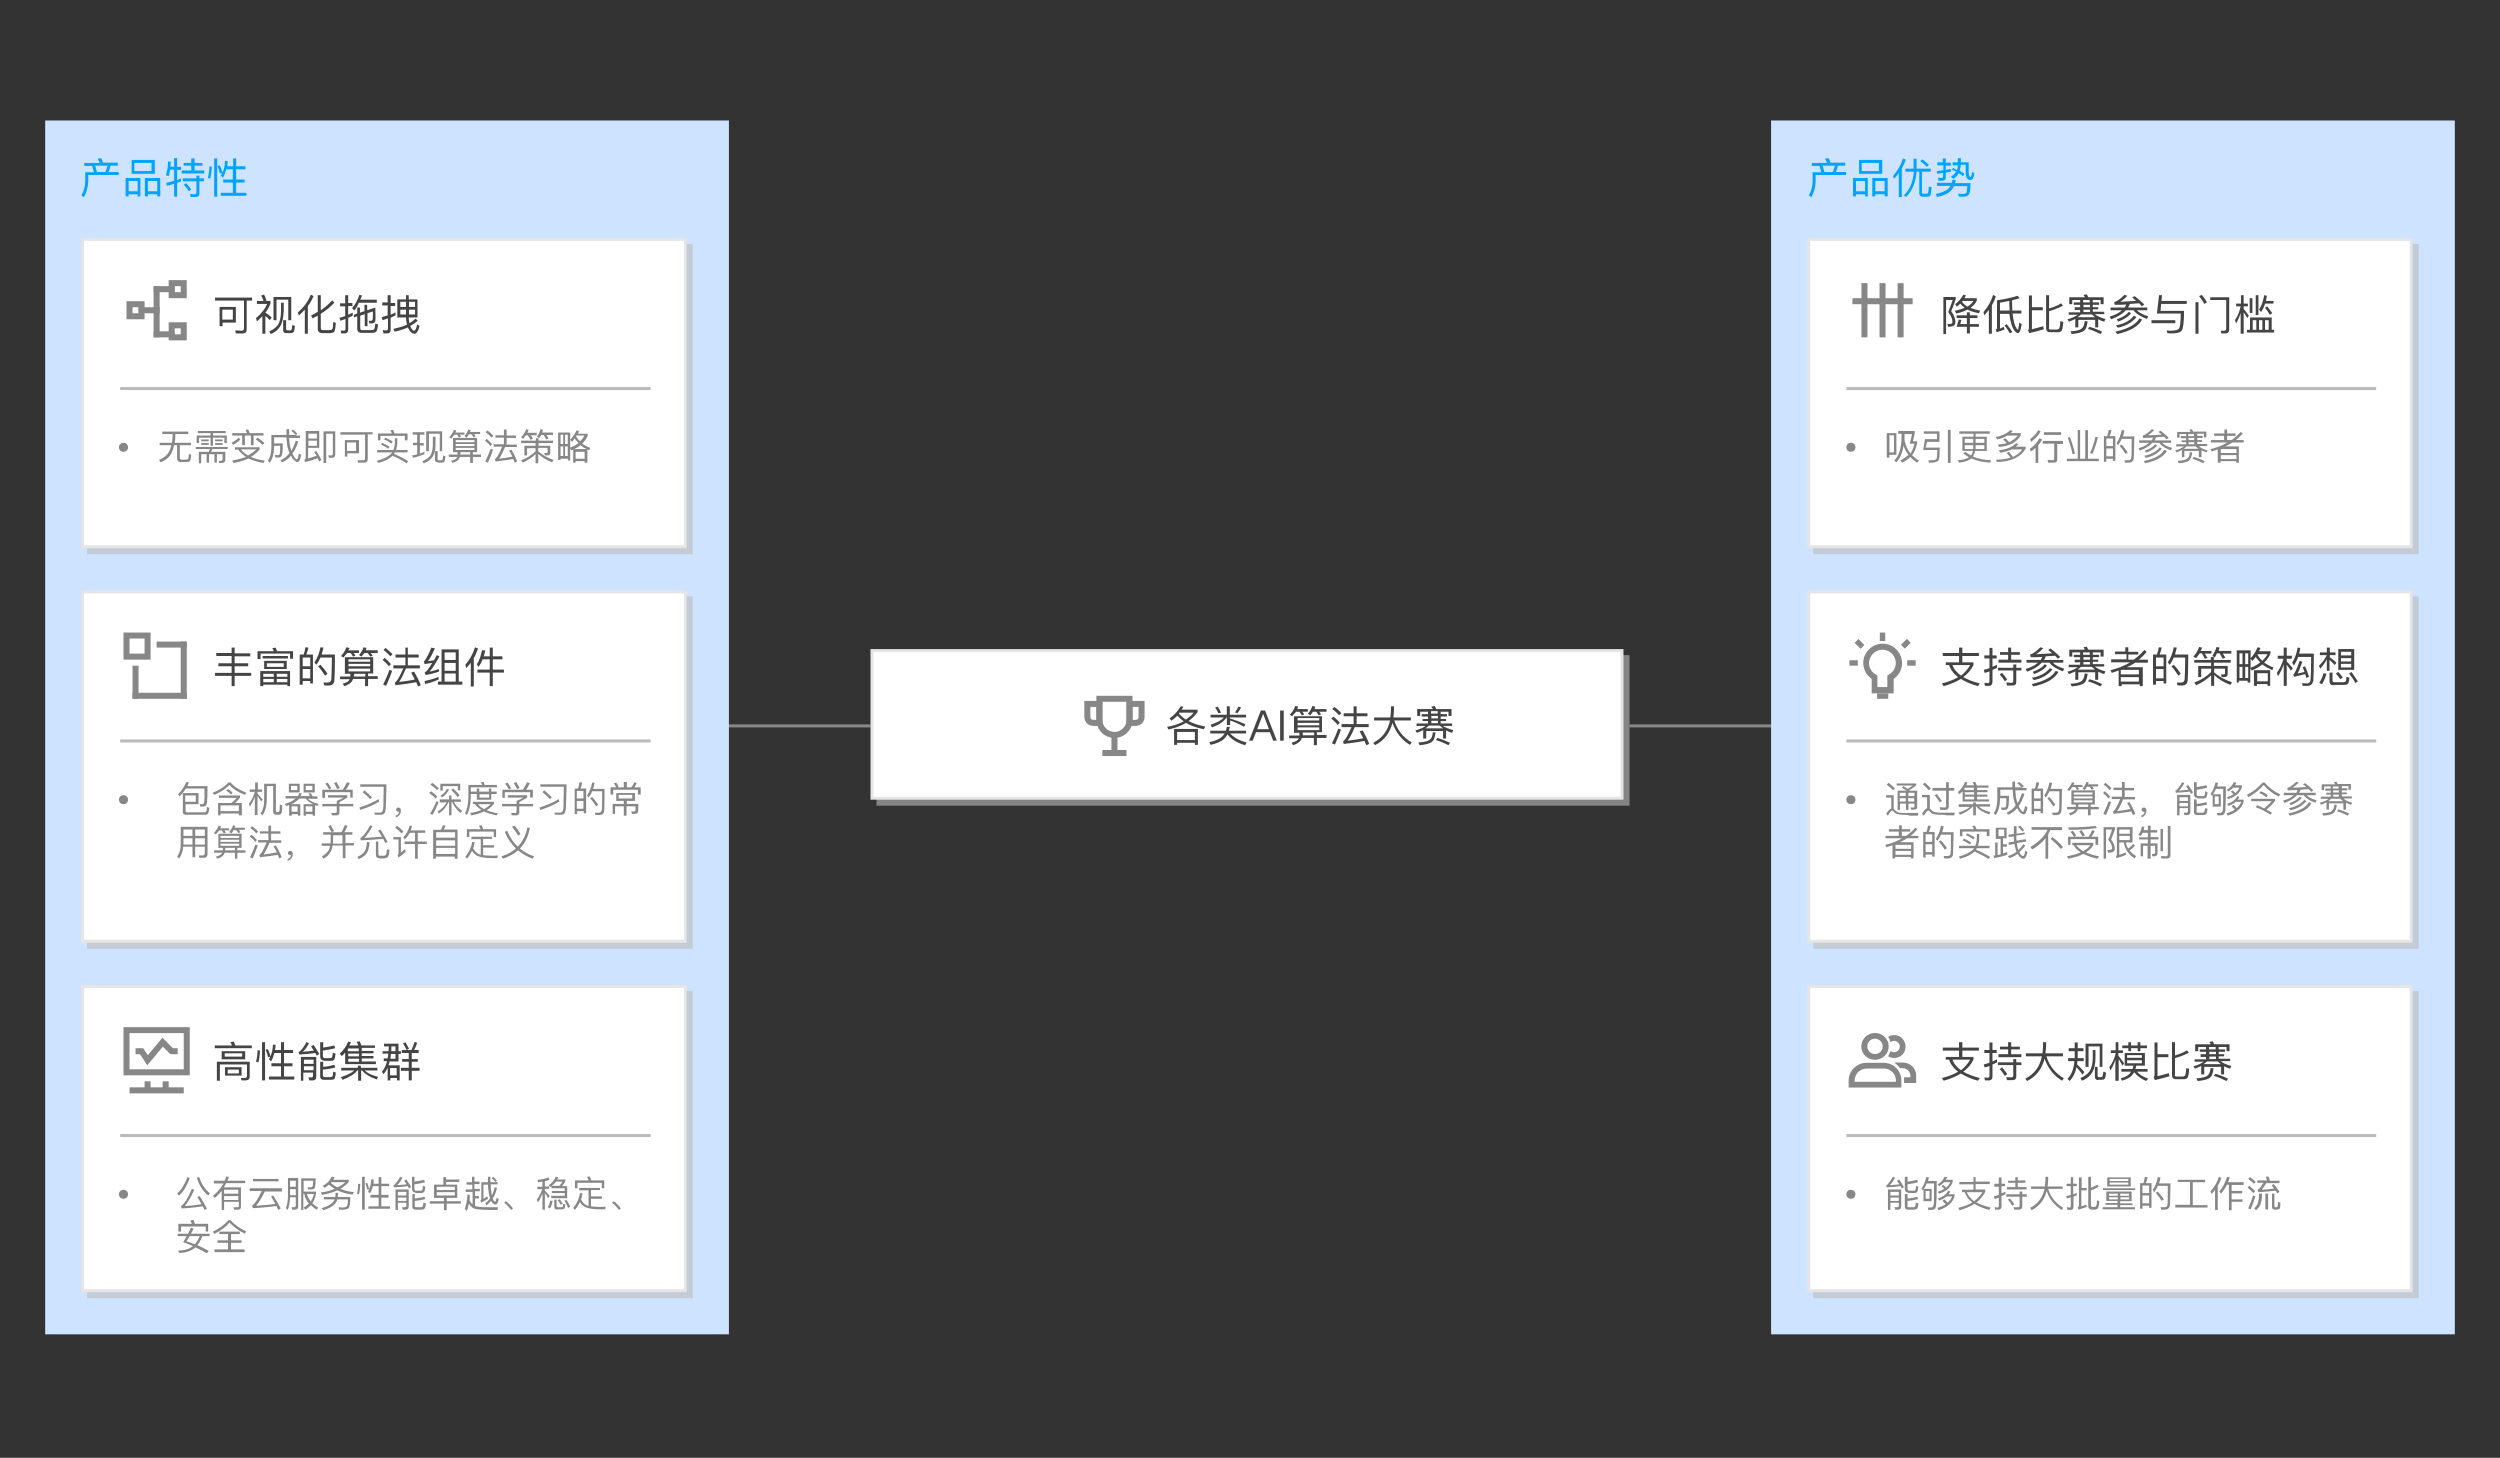 <?xml version="1.0" encoding="utf-8"?>
<!-- Generator: Adobe Illustrator 23.0.1, SVG Export Plug-In . SVG Version: 6.00 Build 0)  -->
<svg version="1.1" id="svgwrapper_svg" xmlns="http://www.w3.org/2000/svg" xmlns:xlink="http://www.w3.org/1999/xlink" x="0px"
	 y="0px" width="830px" height="484px" viewBox="0 0 830 484" style="enable-background:new 0 0 830 484;" xml:space="preserve">
<rect x="0" y="0" width="830" height="484" fill="#333333" stroke="none"/>
<g id="Link24_6_" transform="translate(0,0)">
	<path style="fill:none;stroke:#888888;" d="M541,241h64"/>
</g>
<g id="Link24_7_" transform="translate(0,0)">
	<path style="fill:none;stroke:#888888;" d="M235,241h54"/>
</g>
<g>
	<g>
		<rect x="291" y="217.5" style="opacity:0.6;fill:#BBBBBB;enable-background:new    ;" width="250" height="50"/>
		<g>
			<rect x="289.5" y="216" style="fill:#FFFFFF;" width="249" height="49"/>
			<path style="fill:#E5E5E5;" d="M538,216.5v48H290v-48H538 M539,215.5H289v50h250V215.5L539,215.5z"/>
		</g>
	</g>
	<g id="maingroup_14_" transform="translate(0,0)">
		<g id="Rects1_17_" transform="translate(220,163)">
			<g transform="translate(20 9)">
				<g style="enable-background:new    ;">
					<path style="fill:#444444;" d="M152.9,62.6c-0.2,0.4-0.4,0.7-0.6,1h5.3v0.8c-0.8,1.1-1.8,2.1-3,3c1.5,0.8,3.4,1.4,5.5,1.8
						l-0.4,0.9c-2.3-0.4-4.3-1.1-5.9-2.1c-1.7,1-3.7,1.7-5.9,2.2l-0.4-0.9c2.1-0.3,3.9-1,5.5-1.8c-0.8-0.6-1.5-1.2-2.1-1.9
						c-0.6,0.6-1.3,1.2-2,1.7l-0.6-0.8c1.5-1,2.7-2.4,3.7-4L152.9,62.6z M157.7,75.3h-1v-0.7h-5.9v0.7h-1V70h7.9V75.3z M156.7,73.7
						V71h-5.9v2.7H156.7z M153.7,66.9c1-0.7,1.9-1.4,2.6-2.3h-4.7c-0.1,0.1-0.2,0.2-0.2,0.3C152,65.6,152.8,66.3,153.7,66.9z"/>
					<path style="fill:#444444;" d="M166.5,73.2c-0.9,0.9-2.4,1.6-4.6,2.1l-0.4-0.9c1.9-0.4,3.3-1,4.2-1.8c0.3-0.3,0.6-0.7,0.9-1.1
						h-4.8v-0.9h5.2c0.1-0.4,0.2-0.9,0.3-1.3h1c-0.1,0.5-0.2,0.9-0.3,1.3h5.7v0.9h-5.3c1.3,1.4,3.1,2.4,5.5,3l-0.5,0.9
						c-2.6-0.7-4.6-1.9-5.9-3.6C167.3,72.3,166.9,72.7,166.5,73.2z M168.3,68.7h-1v-2.5h-0.1c-0.8,1.3-2.4,2.4-4.8,3.3l-0.5-0.9
						c2.2-0.7,3.7-1.5,4.4-2.4h-4.4v-0.9h5.4v-2.8h1v2.8h5.4v0.9h-5.4v0.3c1.9,0.6,3.6,1.2,5.2,2l-0.5,0.8c-1.5-0.9-3.1-1.6-4.6-2.1
						V68.7z M165.4,64.6l-0.9,0.2c-0.3-0.6-0.6-1.3-1.1-1.9l0.9-0.3C164.7,63.2,165.1,63.9,165.4,64.6z M172,62.8
						c-0.3,0.8-0.7,1.4-1.2,2l-0.8-0.3c0.4-0.5,0.8-1.1,1.1-1.9L172,62.8z"/>
					<path style="fill:#444444;" d="M180,63.9l3.9,10h-1.2l-1.1-2.8H177l-1.1,2.8h-1.2l3.9-10H180z M181.3,70.1l-1.9-5h-0.1l-1.9,5
						H181.3z"/>
					<path style="fill:#444444;" d="M186.2,63.9v10H185v-10H186.2z"/>
					<path style="fill:#444444;" d="M198.9,65.6v5.5h-1.7v0.9h3.2V73h-3.2v2.4h-1V73h-4c-0.1,0.4-0.3,0.8-0.6,1.1
						c-0.5,0.5-1.3,1-2.3,1.3l-0.5-0.8c1-0.3,1.7-0.6,2.1-1c0.1-0.2,0.2-0.3,0.3-0.5h-3.2v-0.9h3.4c0-0.1,0-0.3,0-0.4v-0.5h-1.8
						v-5.5H198.9z M189,65.8l-0.8-0.5c0.9-0.9,1.5-1.9,1.8-2.9l1,0.2c-0.1,0.3-0.2,0.6-0.3,0.8h3.5v0.9h-1.8
						c0.2,0.3,0.4,0.6,0.6,0.9l-0.8,0.3c-0.2-0.4-0.5-0.8-0.8-1.2h-1.1C189.8,64.8,189.4,65.3,189,65.8z M198,67.2v-0.8h-7.2v0.8
						H198z M198,68.7V68h-7.2v0.8H198z M198,69.5h-7.2v0.9h7.2V69.5z M192.5,71.7c0,0.1,0,0.3,0,0.4h3.8v-0.9h-3.8V71.7z M195,65.5
						l-0.8-0.5c0.7-0.8,1.2-1.7,1.5-2.6l1,0.2l-0.3,0.8h4v0.9H198c0.3,0.3,0.4,0.6,0.6,0.9l-0.8,0.3c-0.2-0.4-0.5-0.8-0.8-1.2h-1.1
						C195.6,64.7,195.3,65.1,195,65.5z"/>
					<path style="fill:#444444;" d="M204.8,68l-0.7,0.7c-0.5-0.7-1.2-1.4-2.1-2.1l0.7-0.7C203.6,66.6,204.3,67.3,204.8,68z
						 M205.2,70.2c-0.6,1.8-1.3,3.4-2,5l-1-0.4c0.8-1.6,1.5-3.2,2.1-4.9L205.2,70.2z M205.3,64.8l-0.7,0.7c-0.6-0.7-1.3-1.4-2.3-2.1
						l0.7-0.7C204,63.4,204.7,64,205.3,64.8z M210.4,62.5v2.3h3.6v1h-3.6v2.6h4v1h-4.6c-0.9,2.1-1.7,3.7-2.4,4.5
						c1.7-0.2,3.4-0.4,5.2-0.8c-0.4-0.8-0.8-1.6-1.2-2.3l1-0.3c0.8,1.4,1.6,2.9,2.2,4.5l-1,0.4c-0.2-0.5-0.4-1-0.6-1.4
						c-2.1,0.4-4.4,0.7-6.9,1l-0.2-0.9c0.1,0,0.2-0.1,0.2-0.1c0.7-0.6,1.5-2.1,2.6-4.6h-3.3v-1h4v-2.6h-3.3v-1h3.3v-2.3H210.4z"/>
					<path style="fill:#444444;" d="M221.6,66.1c0.1-0.8,0.2-1.7,0.2-2.5v-1.1h1v0.9c0,1-0.1,1.9-0.2,2.8h5.8v1h-5.5
						c1,3.2,2.9,5.6,5.8,7.3l-0.6,0.8c-2.8-1.7-4.7-4.2-5.8-7.3c-0.9,3.4-2.8,5.9-5.8,7.4l-0.6-0.8c3-1.5,4.8-3.9,5.6-7.4h-5.3v-1
						H221.6z"/>
					<path style="fill:#444444;" d="M242.5,70.4l-0.4,0.9c-0.8-0.2-1.4-0.5-2-0.8v2.7h-1v-2.5h-5.6v2.5h-1v-2.8
						c-0.6,0.3-1.3,0.6-2.1,0.9l-0.5-0.8c1.5-0.4,2.7-0.9,3.4-1.5h-3v-0.8h3.8v-0.8h-1.8v-0.7h1.8v-0.8h-2.1v-0.8h2.1v-0.8h-2.6v1.4
						h-1v-2.3h5.2c-0.2-0.3-0.3-0.5-0.5-0.8l1.1-0.2c0.2,0.3,0.4,0.6,0.5,1h5.1v2.3h-1v-1.4h-2.6v0.8h2.1v0.8h-2.1v0.8h1.8v0.7h-1.8
						v0.8h3.8v0.8h-3.1C239.8,69.5,241,70,242.5,70.4z M236.6,71.2c-0.2,1.5-0.5,2.5-1.1,3c-0.6,0.6-2,1-4.2,1.2l-0.4-0.9
						c1.9-0.1,3.1-0.4,3.8-0.9c0.6-0.5,0.9-1.3,1-2.5L236.6,71.2z M238,68.9h-3.6c-0.3,0.3-0.7,0.6-1.1,0.9h5.8
						C238.7,69.5,238.3,69.2,238,68.9z M235.1,64.1v0.8h2.2v-0.8H235.1z M237.4,65.7h-2.2v0.8h2.2V65.7z M237.4,68.1v-0.8h-2.2v0.8
						H237.4z M241.4,74.6l-0.5,0.8c-1.4-0.7-2.8-1.3-4.2-1.7l0.5-0.7C238.7,73.4,240.1,74,241.4,74.6z"/>
				</g>
			</g>
		</g>
	</g>
</g>
<g>
	<path style="fill:#CEE3FF;" d="M15,40h227v403H15V40"/>
	<g id="maingroup_28_" transform="translate(0,0)">
		<g>
			<g id="Rects1_45_" transform="translate(220,163)">
				<g transform="translate(20 9)">
					<g style="enable-background:new    ;">
						<path style="fill:#00A4FF;" d="M-205.8-118h4.9v1h-2.4c-0.2,0.7-0.4,1.5-0.7,2.1h3.4v1h-10.1v2.1c-0.1,2.2-0.6,3.9-1.5,5.3
							l-0.8-0.7c0.8-1.1,1.2-2.6,1.3-4.6v-3h2.9l-0.6-2.1h-2.6v-1h5.1c-0.2-0.5-0.4-1-0.7-1.4l1.1-0.2
							C-206.2-119.2-206-118.6-205.8-118z M-205-114.9c0.3-0.7,0.5-1.4,0.7-2.1h-4.1l0.6,2.1H-205z"/>
						<path style="fill:#00A4FF;" d="M-193.3-106.8h-1v-0.7h-3v0.7h-1v-6.1h4.9V-106.8z M-194.3-108.5v-3.4h-3v3.4H-194.3z
							 M-188.6-118.9v4.6h-7.7v-4.6H-188.6z M-189.7-117.9h-5.7v2.7h5.7V-117.9z M-186.8-106.8h-1v-0.7h-3.1v0.7h-1v-6.1h5.1V-106.8
							z M-187.8-108.5v-3.4h-3.1v3.4H-187.8z"/>
						<path style="fill:#00A4FF;" d="M-184-113.5l-0.9-0.3c0.4-1.5,0.7-3,0.7-4.6l0.9,0.1c0,0.6-0.1,1.2-0.1,1.7h1.2v-2.9h1v2.9h1.3
							v1h-1.3v3.4c0.4-0.2,0.9-0.4,1.3-0.6v1c-0.4,0.2-0.9,0.4-1.3,0.5v4.6h-1v-4.3c-0.8,0.3-1.6,0.5-2.4,0.7l-0.2-1
							c0.9-0.2,1.8-0.4,2.6-0.7v-3.7h-1.3C-183.7-114.8-183.8-114.1-184-113.5z M-175.4-119.4v1.5h2.6v0.9h-2.6v1.6h3.2v1h-7.5v-1
							h3.2v-1.6h-2.5v-0.9h2.5v-1.5H-175.4z M-174.8-112.8v-0.9h1v0.9h1.5v1h-1.5v4c0,0.8-0.4,1.2-1.1,1.2h-1.8l-0.2-1
							c0.6,0,1.1,0.1,1.6,0.1c0.3,0,0.5-0.2,0.5-0.6v-3.7h-4.5v-1H-174.8z M-176.5-109.1l-0.8,0.6c-0.4-0.7-1-1.4-1.7-2.2l0.8-0.5
							C-177.5-110.4-176.9-109.7-176.5-109.1z"/>
						<path style="fill:#00A4FF;" d="M-169.7-116.7c0,1.4-0.2,2.7-0.5,4l-0.8-0.2c0.3-1.2,0.5-2.5,0.5-3.8L-169.7-116.7z
							 M-167.9-119.4v12.7h-1v-12.7H-167.9z M-166.1-114.7c0.5-1.2,0.8-2.5,0.8-3.9l0.9,0.1c0,0.6-0.1,1.1-0.2,1.7h2v-2.6h1v2.6h3.1
							v1h-3.1v3.4h2.8v1h-2.8v3.4h3.4v1h-8.5v-1h4v-3.4h-3.2v-1h3.2v-3.4h-2.2c-0.3,1-0.6,2-1.1,2.8l-0.7-0.7
							c0.2-0.3,0.3-0.6,0.4-0.9l-0.7,0.2c-0.2-0.9-0.5-1.7-0.8-2.5l0.7-0.2C-166.6-116.3-166.4-115.6-166.1-114.7z"/>
					</g>
				</g>
			</g>
		</g>
	</g>
	<g>
		<rect x="28.9" y="81" style="opacity:0.6;fill:#BBBBBB;enable-background:new    ;" width="201.1" height="103"/>
		<g>
			<rect x="27.4" y="79.5" style="fill:#FFFFFF;" width="200.1" height="102"/>
			<path style="fill:#E5E5E5;" d="M227.1,80v101H27.9V80H227.1 M228.1,79H26.9v103h201.1V79L228.1,79z"/>
		</g>
	</g>
	<g id="maingroup_23_" transform="translate(0,0)">
		<g id="Rects1_19_" transform="translate(220,163)">
			<g transform="translate(20 9)">
				<g style="enable-background:new    ;">
					<path style="fill:#444444;" d="M-156.3-73.2v1h-1.8v9.5c0,0.9-0.4,1.4-1.3,1.4h-2.3l-0.2-1c0.8,0,1.5,0.1,2.2,0.1
						c0.4,0,0.7-0.3,0.7-0.7v-9.3h-9.6v-1H-156.3z M-161.7-64.9h-4.4v1.2h-1v-6.4h5.4V-64.9z M-162.7-65.9v-3.3h-3.5v3.3H-162.7z"/>
					<path style="fill:#444444;" d="M-154.7-65.3l-0.3-1.1c1.9-1.6,3.1-3.2,3.7-4.7h-3.4v-1h2.2c-0.2-0.6-0.5-1.2-0.8-1.8l1-0.3
						c0.3,0.7,0.6,1.4,0.8,1.9l-0.4,0.2h1.7v0.9c-0.4,1-0.9,2-1.7,3c0.8,0.5,1.5,1,2.1,1.6l-0.6,0.9c-0.5-0.6-1-1-1.5-1.4v5.9h-1
						V-67C-153.4-66.5-154-65.9-154.7-65.3z M-145.8-71.5v2.7c-0.1,2.1-0.4,3.8-1.1,5c-0.7,1.2-1.7,2.1-3.2,2.7l-0.5-0.9
						c1.5-0.6,2.5-1.5,3.1-2.5c0.5-1.1,0.8-2.5,0.8-4.3v-2.7H-145.8z M-143.3-65.7h-1v-6.8h-3.9v6.8h-1v-7.7h5.9V-65.7z
						 M-144.9-61.4c-0.8,0-1.1-0.4-1.1-1.2v-3.1h1v2.9c0,0.3,0.2,0.5,0.5,0.5h0.9c0.2,0,0.3-0.1,0.4-0.2c0.1-0.2,0.2-0.7,0.2-1.6
						l0.9,0.3c-0.1,1.1-0.2,1.9-0.5,2.1c-0.2,0.2-0.5,0.3-1,0.3H-144.9z"/>
					<path style="fill:#444444;" d="M-135.9-73.7c-0.5,1.2-1.1,2.3-1.9,3.3v9.2h-1v-8c-0.6,0.7-1.3,1.3-2,2l-0.3-1.1
						c2-1.7,3.4-3.7,4.3-5.9L-135.9-73.7z M-133-61.4c-1,0-1.5-0.5-1.5-1.5v-4.3c-0.6,0.3-1.2,0.6-1.8,0.9l-0.4-1
						c0.8-0.4,1.5-0.7,2.2-1.2V-74h1v5c1.5-1,2.7-2.1,3.8-3.3l0.7,0.8c-1.3,1.4-2.8,2.6-4.5,3.7v4.7c0,0.4,0.2,0.7,0.7,0.7h2.3
						c0.4,0,0.6-0.1,0.8-0.3c0.2-0.2,0.3-1,0.3-2.4l0.9,0.3c-0.1,1.6-0.3,2.6-0.5,2.9c-0.3,0.3-0.7,0.5-1.4,0.5H-133z"/>
					<path style="fill:#444444;" d="M-126.7-61.3l-0.2-1c0.4,0,0.7,0.1,1,0.1c0.4,0,0.6-0.2,0.6-0.6v-3.3c-0.6,0.2-1.1,0.4-1.7,0.6
						l-0.3-1c0.7-0.2,1.3-0.3,1.9-0.6v-3.2h-1.7v-1h1.7V-74h1v2.6h1.4v1h-1.4v2.9c0.5-0.2,1-0.5,1.5-0.7v1c-0.5,0.3-1,0.5-1.5,0.7
						v3.9c0,0.8-0.4,1.3-1.2,1.3H-126.7z M-122.4-68.9l-0.7-0.8c1-1.1,1.8-2.6,2.4-4.4l0.9,0.2c-0.2,0.5-0.4,1-0.6,1.4h5.5v1h-6
						C-121.2-70.5-121.8-69.6-122.4-68.9z M-115.4-65.4c-0.1,0.5-0.6,0.8-1.5,0.8h-0.4l-0.3-0.9c0.3,0,0.6,0,0.8,0
						c0.3,0,0.4-0.1,0.5-0.4c0.1-0.3,0.1-1.1,0.1-2.7L-118-68v4.3h-0.9v-4l-1.5,0.5v4.1c0,0.5,0.2,0.7,0.6,0.7h3
						c0.5,0,0.8-0.1,1-0.3c0.2-0.2,0.3-0.8,0.4-1.9l0.9,0.3c-0.1,1.3-0.3,2.1-0.6,2.4c-0.3,0.3-0.8,0.4-1.6,0.4h-3.4
						c-0.8,0-1.3-0.5-1.3-1.5v-4l-1.1,0.4v-0.9l1.1-0.4v-2h0.9v1.7l1.5-0.5v-2.1h0.9v1.8l2.7-0.9C-115.3-67.4-115.3-66-115.4-65.4z"
						/>
					<path style="fill:#444444;" d="M-112.7-61.4l-0.2-1c0.4,0,0.7,0.1,1.1,0.1c0.4,0,0.6-0.2,0.6-0.6v-3.4
						c-0.6,0.2-1.2,0.4-1.8,0.6l-0.3-1c0.7-0.2,1.4-0.4,2-0.6v-3.3h-1.8v-1h1.8V-74h1v2.6h1.5v1h-1.5v2.9c0.6-0.3,1.1-0.5,1.6-0.8v1
						c-0.5,0.3-1.1,0.5-1.6,0.8v4c0,0.8-0.4,1.2-1.2,1.2H-112.7z M-105.2-72.6V-74h0.9v1.4h2.9v6h-2.9c0,0.6,0.1,1.2,0.2,1.7l0,0.2
						c0.8-0.4,1.4-0.9,2-1.5l0.8,0.6c-0.7,0.7-1.5,1.3-2.5,1.8c0.1,0.3,0.3,0.6,0.4,0.9c0.3,0.4,0.6,0.7,0.9,0.7
						c0.4,0,0.7-0.7,1-2.1l0.8,0.5c-0.4,1.7-1,2.6-1.7,2.6c-0.5,0-1-0.3-1.5-0.9c-0.3-0.4-0.5-0.8-0.7-1.2c-1.3,0.6-2.8,1.1-4.4,1.4
						l-0.4-0.9c1.7-0.4,3.2-0.8,4.5-1.4c0-0.1,0-0.1,0-0.2c-0.2-0.6-0.3-1.4-0.3-2.2h-2.9v-6H-105.2z M-105.2-70.1v-1.7h-1.9v1.7
						H-105.2z M-105.2-69.2h-1.9v1.6h1.9V-69.2z M-104.2-70.1h2v-1.7h-2V-70.1z M-102.2-69.2h-2v1.2c0,0.2,0,0.3,0,0.4h2V-69.2z"/>
				</g>
			</g>
		</g>
	</g>
	<g style="enable-background:new    ;">
		<rect x="52.3" y="142.2" style="fill:none;" width="162.8" height="27.8"/>
		<path style="fill:#878787;" d="M62.5,143.3v0.8h-4.3v0.8c0,0.7-0.1,1.5-0.2,2.1h5.4v0.8h-3.7v4.2c0,0.4,0.2,0.6,0.6,0.6h1.5
			c0.3,0,0.5-0.1,0.6-0.2c0.2-0.2,0.3-0.7,0.3-1.7l0.8,0.3c-0.1,1.2-0.3,1.9-0.5,2.1c-0.2,0.2-0.6,0.3-1.1,0.3h-1.9
			c-0.8,0-1.2-0.4-1.2-1.2v-4.4h-1c-0.2,1-0.5,1.9-0.9,2.7c-0.7,1.3-1.9,2.3-3.6,3l-0.5-0.8c1.7-0.7,2.8-1.7,3.4-2.9
			c0.3-0.6,0.5-1.3,0.7-2h-3.9v-0.8h4.1c0.1-0.6,0.1-1.4,0.2-2.1v-0.8h-3.4v-0.8H62.5z"/>
		<path style="fill:#878787;" d="M75.6,148.4v0.7h-5.1l-0.4,0.9h4.7v2.6c0,0.7-0.4,1.1-1.1,1.1h-0.9l-0.2-0.7l0.8,0
			c0.3,0,0.5-0.2,0.5-0.5v-1.7h-1.9v2.8h-0.8v-2.8h-1.8v2.8h-0.8v-2.8h-1.8v3H66V150h3.3l0.4-0.9H65v-0.7H75.6z M74.9,143.1v0.7
			h-4.2v0.8h4.6v2.5h-0.8v-1.8h-3.8v2.7h-0.8v-2.7h-3.8v1.8h-0.8v-2.5h4.6v-0.8h-4.2v-0.7H74.9z M69.3,145.9v0.6h-2.5v-0.6H69.3z
			 M69.3,147.1v0.6h-2.5v-0.6H69.3z M73.9,145.9v0.6h-2.5v-0.6H73.9z M73.9,147.1v0.6h-2.5v-0.6H73.9z"/>
		<path style="fill:#878787;" d="M79.8,145.9c-0.6,0.7-1.5,1.3-2.4,1.8l-0.5-0.7c0.9-0.5,1.7-1,2.3-1.7L79.8,145.9z M86.2,148.5v0.7
			c-0.8,1-1.8,1.8-2.9,2.5c1.3,0.6,2.8,1,4.6,1.2l-0.4,0.8c-2-0.3-3.7-0.9-5-1.5c-1.4,0.7-3.1,1.2-5,1.5l-0.4-0.8
			c1.7-0.3,3.2-0.7,4.6-1.2c-1.1-0.7-1.9-1.5-2.6-2.4H78v-0.8H86.2z M82.9,143.8h4.6v0.8h-3.3v3.2h-0.9v-3.2h-2v3.2h-0.9v-3.2h-3.3
			v-0.8H82c-0.1-0.4-0.3-0.7-0.5-1.1l0.9-0.1C82.6,142.9,82.7,143.3,82.9,143.8z M82.4,151.2c1-0.6,1.9-1.2,2.7-2h-5.1
			C80.5,150,81.4,150.7,82.4,151.2z M87.8,147.1l-0.6,0.6c-0.6-0.6-1.3-1.2-2.3-1.8l0.6-0.6C86.4,145.9,87.2,146.5,87.8,147.1z"/>
		<path style="fill:#878787;" d="M98.7,144l-0.6,0.6h1.5v0.8H96c0.1,1.5,0.2,2.7,0.5,3.5c0.1,0.3,0.2,0.6,0.2,0.8
			c0.6-1,1.1-2.1,1.5-3.4l0.8,0.3c-0.5,1.6-1.1,2.9-1.9,4c0.2,0.4,0.3,0.7,0.5,1c0.4,0.6,0.7,0.9,1,0.9c0.2,0,0.4-0.6,0.6-1.9
			l0.8,0.4c-0.3,1.6-0.7,2.4-1.2,2.4c-0.5,0-1-0.4-1.6-1.1c-0.2-0.3-0.4-0.6-0.6-1c-0.8,1-1.8,1.7-3,2.2l-0.5-0.7
			c1.2-0.5,2.2-1.3,3-2.4c-0.2-0.4-0.3-0.9-0.5-1.4c-0.3-1-0.4-2.3-0.5-3.8H91v2h2.9c0,2-0.1,3.3-0.3,3.9c-0.2,0.5-0.5,0.8-1.1,0.8
			c-0.3,0-0.6,0-1,0l-0.3-0.8c0.5,0,0.9,0,1.2,0c0.3,0,0.4-0.2,0.5-0.5c0.1-0.4,0.1-1.3,0.1-2.6H91v0.4c0,2.1-0.5,3.9-1.4,5.2
			l-0.7-0.6c0.8-1.1,1.2-2.6,1.2-4.6v-4h5c0-0.6,0-1.2,0-1.9h0.9c0,0.7,0,1.3,0,1.9h2.2c-0.4-0.4-0.8-0.9-1.5-1.3l0.6-0.5
			C97.8,143.1,98.3,143.5,98.7,144z"/>
		<path style="fill:#878787;" d="M101.1,152.5c0.3-0.1,0.4-0.2,0.4-0.5v-8.9h4.5v5.6h-3.7v3.5c1.1-0.3,2-0.6,2.8-0.9
			c-0.2-0.4-0.5-0.8-0.8-1.2l0.7-0.4c0.8,1.2,1.3,2.2,1.7,3l-0.7,0.5c-0.2-0.4-0.4-0.8-0.6-1.1c-1.2,0.5-2.6,1-4.2,1.3L101.1,152.5z
			 M105.2,144h-2.8v1.6h2.8V144z M102.4,148h2.8v-1.7h-2.8V148z M109.2,152l-0.2-0.8l1,0c0.3,0,0.5-0.2,0.5-0.5V144h-2.2v9.7h-0.9
			v-10.5h3.9v7.7c0,0.7-0.4,1.1-1.1,1.1H109.2z"/>
		<path style="fill:#878787;" d="M123.7,143.4v0.8h-1.6v8.2c0,0.8-0.4,1.2-1.2,1.2h-2l-0.2-0.8c0.7,0,1.3,0,1.9,0
			c0.4,0,0.6-0.2,0.6-0.6v-7.9H113v-0.8H123.7z M119.1,150.5h-3.8v1.1h-0.8v-5.5h4.7V150.5z M118.2,149.7v-2.8h-3v2.8H118.2z"/>
		<path style="fill:#878787;" d="M125.6,153.7l-0.5-0.7c2.2-0.6,3.8-1.4,4.7-2.3c0.1-0.2,0.3-0.3,0.4-0.5h-5v-0.8h5.4
			c0.3-0.7,0.5-1.6,0.5-2.5v-1.4h0.8v1.4c0,0.9-0.2,1.8-0.4,2.5h3.8v0.8h-4.2c-0.1,0.2-0.2,0.4-0.3,0.5c1.7,0.7,3.3,1.5,4.7,2.4
			l-0.5,0.7c-1.5-1-3.1-1.8-4.7-2.5C129.4,152.3,127.8,153.1,125.6,153.7z M135.2,146.2h-0.8v-1.5h-8.1v1.5h-0.8v-2.3h4.6
			c-0.1-0.4-0.3-0.8-0.5-1.1l0.9-0.1c0.2,0.4,0.3,0.8,0.5,1.2h4.3V146.2z M129.3,148.3l-0.4,0.7c-0.8-0.6-1.6-1-2.4-1.4l0.4-0.6
			C127.7,147.4,128.5,147.8,129.3,148.3z M130.4,146.6l-0.4,0.7c-0.8-0.6-1.6-1.1-2.5-1.4l0.4-0.6
			C128.8,145.7,129.7,146.1,130.4,146.6z"/>
		<path style="fill:#878787;" d="M138.5,147.1v-2.8h-1.5v-0.8h3.9v0.8h-1.5v2.8h1.3v0.8h-1.3v2.7c0.5-0.2,1-0.4,1.5-0.6v0.8
			c-1.2,0.5-2.5,0.9-3.8,1.2l-0.2-0.8c0.5-0.1,1.1-0.2,1.6-0.4v-3h-1.4v-0.8H138.5z M144.6,144.9v2.9c0,1.6-0.4,2.9-1,3.9
			c-0.6,0.9-1.5,1.6-2.9,2.1l-0.5-0.7c1.3-0.5,2.2-1.2,2.7-1.9c0.5-0.8,0.7-1.9,0.8-3.3v-2.9H144.6z M146.9,149.8H146V144h-3.6v5.8
			h-0.9v-6.6h5.3V149.8z M145.4,153.5c-0.7,0-1-0.3-1-1v-2.7h0.9v2.6c0,0.3,0.1,0.4,0.4,0.4h0.8c0.2,0,0.3-0.1,0.4-0.2
			c0.1-0.2,0.2-0.6,0.2-1.4l0.8,0.3c-0.1,1-0.2,1.6-0.4,1.8c-0.2,0.2-0.5,0.3-0.9,0.3H145.4z"/>
		<path style="fill:#878787;" d="M158.4,145.4v4.7h-1.4v0.8h2.7v0.8h-2.7v2h-0.9v-2h-3.4c-0.1,0.3-0.3,0.6-0.5,0.9
			c-0.4,0.5-1.1,0.8-2,1.1l-0.4-0.7c0.8-0.2,1.4-0.5,1.8-0.9c0.1-0.1,0.2-0.3,0.3-0.4H149v-0.8h2.9c0-0.1,0-0.2,0-0.3v-0.5h-1.5
			v-4.7H158.4z M149.8,145.6l-0.7-0.4c0.7-0.8,1.3-1.6,1.6-2.5l0.8,0.2c-0.1,0.2-0.2,0.5-0.3,0.7h3v0.7h-1.6
			c0.2,0.3,0.4,0.5,0.5,0.7l-0.7,0.3c-0.2-0.3-0.4-0.7-0.6-1h-0.9C150.5,144.7,150.2,145.2,149.8,145.6z M157.5,146.8v-0.7h-6.2v0.7
			H157.5z M157.5,148.1v-0.7h-6.2v0.7H157.5z M157.5,148.7h-6.2v0.7h6.2V148.7z M152.8,150.6c0,0.1,0,0.2,0,0.3h3.3v-0.8h-3.2V150.6
			z M154.9,145.3l-0.7-0.5c0.6-0.7,1-1.4,1.3-2.2l0.8,0.2l-0.3,0.6h3.4v0.7h-2c0.2,0.3,0.4,0.5,0.5,0.8l-0.7,0.3
			c-0.2-0.4-0.4-0.7-0.7-1h-0.9C155.5,144.6,155.2,145,154.9,145.3z"/>
		<path style="fill:#878787;" d="M163.4,147.5l-0.6,0.6c-0.4-0.6-1-1.2-1.8-1.8l0.6-0.6C162.3,146.3,162.9,146.9,163.4,147.5z
			 M163.7,149.3c-0.5,1.5-1.1,2.9-1.7,4.3l-0.9-0.4c0.7-1.4,1.3-2.8,1.8-4.2L163.7,149.3z M163.8,144.7l-0.6,0.6
			c-0.5-0.6-1.1-1.2-2-1.8l0.6-0.6C162.7,143.5,163.3,144.1,163.8,144.7z M168.2,142.7v1.9h3.1v0.8h-3.1v2.2h3.4v0.8h-3.9
			c-0.8,1.8-1.4,3.1-2,3.9c1.5-0.2,3-0.4,4.4-0.7c-0.3-0.7-0.7-1.4-1.1-2l0.8-0.3c0.7,1.2,1.4,2.5,1.9,3.9l-0.8,0.4
			c-0.2-0.4-0.3-0.8-0.5-1.2c-1.8,0.3-3.8,0.6-5.9,0.8l-0.2-0.8c0.1,0,0.1-0.1,0.2-0.1c0.6-0.5,1.3-1.8,2.2-4h-2.8v-0.8h3.4v-2.2
			h-2.8v-0.8h2.8v-1.9H168.2z"/>
		<path style="fill:#878787;" d="M173.7,145.7l-0.7-0.5c0.8-0.8,1.3-1.7,1.7-2.7l0.8,0.2c-0.1,0.3-0.3,0.7-0.4,1h3.1v0.8h-2
			c0.3,0.4,0.6,0.8,0.7,1.2l-0.8,0.3c-0.2-0.5-0.5-1-0.9-1.5h-0.6C174.3,144.9,174,145.3,173.7,145.7z M177.9,146.3v-0.8h0.9v0.8
			h4.8v0.8h-4.8v0.9h3.9v2.3c0,0.6-0.3,0.9-1,0.9h-0.8l-0.2-0.8l0.8,0c0.2,0,0.3-0.1,0.3-0.4v-1.3h-3.1v1.1c1.3,1.2,3,2.2,5.1,2.9
			l-0.5,0.8c-1.8-0.7-3.3-1.6-4.6-2.8v3.1h-0.9v-3c-1.3,1.2-2.7,2.1-4.3,2.8l-0.5-0.8c1.9-0.7,3.5-1.7,4.8-3v-1H175v2.4h-0.9V148
			h3.7v-0.9h-4.8v-0.8H177.9z M179,145.5l-0.7-0.5c0.5-0.8,0.9-1.6,1.2-2.5l0.8,0.2c-0.1,0.3-0.2,0.6-0.3,0.9h3.6v0.8h-2.2
			c0.3,0.4,0.5,0.8,0.7,1.2l-0.8,0.3c-0.2-0.5-0.5-1-0.8-1.5h-0.8C179.4,144.8,179.2,145.2,179,145.5z"/>
		<path style="fill:#878787;" d="M186.1,152.7h-0.8v-9.1h4v5c1.1-0.4,2-0.9,2.8-1.5c-0.5-0.5-0.9-1-1.3-1.5
			c-0.3,0.4-0.6,0.8-0.9,1.1l-0.6-0.7c0.8-0.8,1.5-1.8,2.1-3.1l0.9,0.2c-0.1,0.3-0.3,0.6-0.4,0.9h3.2v0.7c-0.4,1-1,1.8-1.8,2.6
			c0.7,0.5,1.6,1,2.7,1.4l-0.4,0.8c-1.1-0.5-2.1-1-2.9-1.7c-0.8,0.7-1.8,1.2-3,1.7l-0.4-0.6v4h-0.7v-0.6h-2.5V152.7z M186.1,144.3
			v3.1h0.9v-3.1H186.1z M186.1,151.4h0.9v-3.2h-0.9V151.4z M188.5,144.3h-0.9v3.1h0.9V144.3z M188.5,148.2h-0.9v3.2h0.9V148.2z
			 M194.9,153.6h-0.8v-0.5h-3v0.5h-0.8v-4.5h4.7V153.6z M194.1,152.3V150h-3v2.3H194.1z M194,144.6h-2.7c0,0.1-0.1,0.1-0.1,0.2
			c0.4,0.6,0.8,1.2,1.4,1.7C193.2,145.9,193.7,145.3,194,144.6z"/>
	</g>
	<circle style="fill:#878787;" cx="41" cy="148.5" r="1.5"/>
	<g transform="translate(20 9)">
		<line style="fill:none;stroke:#BABABA;" x1="19.9" y1="120" x2="196" y2="120"/>
	</g>
	<g>
		<rect x="28.9" y="198" style="opacity:0.6;fill:#BBBBBB;enable-background:new    ;" width="201.1" height="117"/>
		<g>
			<rect x="27.4" y="196.5" style="fill:#FFFFFF;" width="200.1" height="116"/>
			<path style="fill:#E5E5E5;" d="M227.1,197v115H27.9V197H227.1 M228.1,196H26.9v117h201.1V196L228.1,196z"/>
		</g>
	</g>
	<g id="maingroup_50_" transform="translate(0,0)">
		<g id="Rects1_20_" transform="translate(220,163)">
			<g transform="translate(20 9)">
				<g style="enable-background:new    ;">
					<path style="fill:#444444;" d="M-163.1,48.1v-2.3h-5.1v-1h5.1V43h1v1.9h5.2v1h-5.2v2.3h4.5v1h-4.5v2.2h5.5v1h-5.5v3.4h-1v-3.4
						h-5.5v-1h5.5v-2.2h-4.4v-1H-163.1z"/>
					<path style="fill:#444444;" d="M-142.7,46.7h-1V45h-9.8v1.8h-1v-2.6h5.4c-0.2-0.4-0.3-0.7-0.5-1l1.1-0.2
						c0.2,0.4,0.3,0.8,0.5,1.2h5.3V46.7z M-143.6,55.8h-1v-0.5h-8v0.5h-1v-5h9.9V55.8z M-144.4,45.8v0.8h-8.4v-0.8H-144.4z
						 M-149.1,52.7v-1h-3.5v1H-149.1z M-149.1,54.5v-1.1h-3.5v1.1H-149.1z M-144.8,47.4v2.7h-7.5v-2.7H-144.8z M-145.8,48.2h-5.6
						v1.2h5.6V48.2z M-148.1,52.7h3.5v-1h-3.5V52.7z M-144.6,54.5v-1.1h-3.5v1.1H-144.6z"/>
					<path style="fill:#444444;" d="M-136,54.9h-1v-0.8h-2.5v1.2h-1v-10h1.3c0.3-0.8,0.5-1.6,0.6-2.4l1,0.1
						c-0.2,0.8-0.4,1.6-0.7,2.3h2.2V54.9z M-137,49.2v-2.9h-2.5v2.9H-137z M-137,53.2v-3.1h-2.5v3.1H-137z M-129,54
						c-0.1,1.1-0.8,1.6-2,1.6c-0.3,0-0.8,0-1.4-0.1l-0.2-0.9c0.6,0,1.1,0,1.5,0c0.7,0,1-0.4,1.1-1.1c0.1-0.8,0.1-3.2,0.2-7.2h-3.8
						c-0.4,0.9-0.8,1.7-1.4,2.4l-0.6-0.8c1-1.4,1.6-3.1,2-5l1,0.1c-0.2,0.8-0.4,1.6-0.6,2.3h4.4C-128.8,50-128.9,52.9-129,54z
						 M-131.3,51.7l-0.8,0.6c-0.6-0.9-1.3-2-2.3-3.1l0.8-0.5C-132.6,49.8-131.8,50.8-131.3,51.7z"/>
					<path style="fill:#444444;" d="M-116.1,46.1v5.5h-1.7v0.9h3.2v0.9h-3.2v2.4h-1v-2.4h-4c-0.1,0.4-0.3,0.8-0.6,1.1
						c-0.5,0.5-1.3,1-2.3,1.3l-0.5-0.8c1-0.3,1.7-0.6,2-1c0.1-0.2,0.2-0.3,0.3-0.5h-3.2v-0.9h3.4c0-0.1,0-0.3,0-0.4v-0.5h-1.8v-5.5
						H-116.1z M-126,46.3l-0.8-0.5c0.8-0.9,1.5-1.9,1.8-2.9l1,0.2c-0.1,0.3-0.2,0.6-0.3,0.8h3.5v0.9h-1.8c0.2,0.3,0.4,0.6,0.6,0.9
						l-0.8,0.3c-0.2-0.4-0.5-0.8-0.8-1.2h-1.1C-125.2,45.3-125.5,45.8-126,46.3z M-117.1,47.7v-0.8h-7.2v0.8H-117.1z M-117.1,49.2
						v-0.8h-7.2v0.8H-117.1z M-117.1,50h-7.2v0.9h7.2V50z M-122.5,52.2c0,0.1,0,0.3,0,0.4h3.8v-0.9h-3.7V52.2z M-120,46l-0.8-0.5
						c0.7-0.8,1.2-1.7,1.5-2.6l1,0.2l-0.3,0.8h4v0.9h-2.3c0.3,0.3,0.4,0.6,0.6,0.9l-0.8,0.3c-0.2-0.4-0.5-0.8-0.8-1.2h-1.1
						C-119.4,45.2-119.7,45.6-120,46z"/>
					<path style="fill:#444444;" d="M-110.2,48.5l-0.7,0.7c-0.5-0.7-1.2-1.4-2.1-2.1l0.7-0.7C-111.5,47.1-110.8,47.8-110.2,48.5z
						 M-109.8,50.7c-0.6,1.8-1.3,3.4-2,5l-1-0.4c0.8-1.6,1.5-3.2,2.1-4.9L-109.8,50.7z M-109.7,45.2l-0.7,0.7
						c-0.6-0.7-1.3-1.4-2.3-2.1l0.7-0.7C-111.1,43.9-110.3,44.5-109.7,45.2z M-104.6,43v2.3h3.6v1h-3.6v2.6h4v1h-4.6
						c-0.9,2.1-1.7,3.7-2.3,4.5c1.7-0.2,3.4-0.4,5.2-0.8c-0.4-0.8-0.8-1.6-1.2-2.3l1-0.3c0.8,1.4,1.6,2.9,2.2,4.5l-0.9,0.4
						c-0.2-0.5-0.4-1-0.6-1.4c-2.1,0.4-4.4,0.7-6.9,1l-0.2-0.9c0.1,0,0.2-0.1,0.2-0.1c0.7-0.6,1.5-2.1,2.6-4.6h-3.3v-1h4v-2.6h-3.3
						v-1h3.3V43H-104.6z"/>
					<path style="fill:#444444;" d="M-95.6,43.3c-0.8,1.7-1.5,3.1-2.3,4.2c0.7-0.1,1.3-0.2,2-0.3c0.3-0.5,0.6-1.1,0.9-1.7l0.9,0.4
						c-1.3,2.4-2.4,4.1-3.3,5.1c1-0.2,2.1-0.5,3.1-0.9V51c-1.5,0.5-3,0.9-4.4,1.1l-0.3-0.9c0.2-0.1,0.3-0.2,0.5-0.3
						c0.6-0.5,1.2-1.5,2-2.8c-0.8,0.1-1.6,0.2-2.5,0.4l-0.3-0.9c0.2-0.1,0.3-0.2,0.4-0.4c0.8-1.2,1.5-2.6,2.1-4.2L-95.6,43.3z
						 M-94.4,53.6c-1.3,0.6-2.8,1.1-4.5,1.5l-0.1-1c1.8-0.4,3.3-0.8,4.6-1.4V53.6z M-87.7,54.3h1.2v1h-8.1v-1h1.2V43.6h5.7V54.3z
						 M-88.7,47.1v-2.5h-3.7v2.5H-88.7z M-88.7,50.7v-2.6h-3.7v2.6H-88.7z M-88.7,54.3v-2.7h-3.7v2.7H-88.7z"/>
					<path style="fill:#444444;" d="M-81.3,43.3c-0.4,1.1-0.8,2.2-1.4,3.2v9.4h-1V48c-0.4,0.6-0.9,1.2-1.5,1.8l-0.3-1.1
						c1.5-1.7,2.5-3.6,3.2-5.8L-81.3,43.3z M-78.9,43.9c-0.1,0.7-0.3,1.4-0.5,2h2V43h1v2.9h3.2v1h-3.2v3.4h3.7v1h-3.7v4.5h-1v-4.5
						h-4.1v-1h4.1v-3.4h-2.4c-0.3,0.9-0.8,1.8-1.3,2.5l-0.6-0.8c0.8-1.3,1.4-2.9,1.7-4.7L-78.9,43.9z"/>
				</g>
			</g>
		</g>
	</g>
	<g style="enable-background:new    ;">
		<rect x="58.3" y="259.2" style="fill:none;" width="156.8" height="40.8"/>
		<path style="fill:#878787;" d="M62.7,259.8c-0.2,0.4-0.4,0.8-0.5,1.2h6.7c0,3-0.1,4.9-0.2,5.6c-0.1,0.8-0.6,1.2-1.4,1.2
			c-0.1,0-0.4,0-0.8,0l-0.2-0.8c0.3,0,0.6,0,0.8,0c0.4,0,0.6-0.2,0.7-0.7c0.1-0.5,0.1-2,0.1-4.5h-6.2c-0.6,1-1.3,1.8-2,2.6l-0.6-0.7
			c1.1-1,2-2.4,2.8-4.1L62.7,259.8z M65.9,267h-4.3v2.2c0,0.3,0.2,0.5,0.6,0.5h5.7c0.3,0,0.5-0.1,0.6-0.4c0.1-0.2,0.2-0.7,0.2-1.4
			l0.8,0.3c-0.1,0.7-0.2,1.3-0.3,1.6c-0.2,0.5-0.5,0.7-1.1,0.7h-6.3c-0.8,0-1.1-0.3-1.1-1v-6.2h5.2V267z M65,266.2v-2.1h-3.5v2.1H65
			z"/>
		<path style="fill:#878787;" d="M76.6,259.8c1,1.3,2.7,2.4,5.2,3.4l-0.5,0.7c-2.3-0.9-4-2-5.1-3.3c-1.4,1.4-3.1,2.5-5.1,3.3
			l-0.5-0.7c2.3-0.9,4-2,5.2-3.4H76.6z M80.1,270.7h-0.8v-0.6h-6.1v0.6h-0.8v-4.1h4.4c0.6-0.5,1.2-1,1.8-1.7h-5.9v-0.8h7v0.7
			c-0.5,0.6-1,1.2-1.6,1.8h2.2V270.7z M79.3,269.3v-1.9h-6.1v1.9H79.3z M77.2,263.2l-0.5,0.6c-0.5-0.5-1-1-1.6-1.3l0.6-0.5
			C76.3,262.3,76.8,262.7,77.2,263.2z"/>
		<path style="fill:#878787;" d="M84.7,262.1v-2.3h0.9v2.3H87v0.8h-1.5v0.6c0.5,0.6,1.1,1.2,1.7,1.9l-0.5,0.7
			c-0.5-0.8-0.8-1.4-1.2-1.8v6.3h-0.9v-6.1c-0.4,1.2-1,2.3-1.6,3.3l-0.4-0.9c0.9-1.2,1.6-2.5,2-4h-1.7v-0.8H84.7z M87.5,267.7
			c0.2-0.7,0.2-1.7,0.2-3v-4.5h3.9v9.1c0,0.2,0.1,0.3,0.3,0.3h0.4c0.1,0,0.3,0,0.3-0.1c0.1-0.1,0.2-0.2,0.2-0.3
			c0-0.2,0.1-0.9,0.1-2.1l0.8,0.3c0,0.9,0,1.5-0.1,2c0,0.4-0.2,0.7-0.4,0.9c-0.2,0.1-0.5,0.2-0.9,0.2h-0.5c-0.8,0-1.1-0.3-1.1-1V261
			h-2.1v3.7c0,1.3-0.1,2.4-0.3,3.3c-0.2,0.9-0.6,1.8-1.1,2.7l-0.7-0.6C87,269.4,87.3,268.6,87.5,267.7z"/>
		<path style="fill:#878787;" d="M98.9,264.3c0.2-0.3,0.4-0.6,0.5-1l0.8,0.1c-0.1,0.3-0.3,0.6-0.4,0.9h3.1c-0.2-0.3-0.3-0.6-0.5-0.8
			l0.7-0.2c0.3,0.3,0.5,0.7,0.7,1.1h1.6v0.8h-3.2c0.8,0.7,1.9,1.3,3.5,1.7l-0.3,0.7c-0.3-0.1-0.6-0.2-0.8-0.3v3.5h-0.8v-0.5h-2.2
			v0.5h-0.8v-3.8h3.2c-1.1-0.5-2-1.2-2.6-1.9h-2c-0.7,0.8-1.6,1.4-2.7,1.9h3v3.8h-0.8v-0.5h-2v0.5H96v-3.5c-0.3,0.1-0.6,0.2-1,0.3
			l-0.4-0.7c1.5-0.5,2.7-1,3.5-1.8h-3.3v-0.8H98.9z M99.5,260.2v2.9h-3.6v-2.9H99.5z M98.7,260.9h-2.1v1.4h2.1V260.9z M98.8,269.5
			v-1.8h-2v1.8H98.8z M104.5,260.2v2.9h-3.7v-2.9H104.5z M103.7,269.5v-1.8h-2.2v1.8H103.7z M103.7,260.9h-2.2v1.4h2.2V260.9z"/>
		<path style="fill:#878787;" d="M115.3,264v0.8c-0.8,0.5-1.7,1-2.6,1.5v0.6h4.6v0.8h-4.6v2c0,0.6-0.3,1-1,1h-1.5l-0.2-0.8
			c0.4,0,0.9,0,1.4,0c0.3,0,0.4-0.2,0.4-0.5v-1.7h-4.8v-0.8h4.8v-1c1-0.4,1.8-0.8,2.3-1.1h-5.2V264H115.3z M117.1,264.8h-0.8V263
			h-8.4v1.9H107v-2.7h6.8c0.5-0.8,1-1.6,1.4-2.5l0.9,0.3c-0.4,0.9-0.8,1.6-1.3,2.2h2.3V264.8z M110,261.7l-0.7,0.4
			c-0.4-0.7-0.8-1.3-1.3-1.9l0.8-0.4C109.2,260.4,109.6,261,110,261.7z M112.8,261.6l-0.8,0.4c-0.4-0.7-0.7-1.4-1.1-2l0.8-0.4
			C112,260.2,112.4,260.8,112.8,261.6z"/>
		<path style="fill:#878787;" d="M125.9,266.1c-1.7,1.1-3.8,2-6.3,2.8l-0.3-0.8c2.5-0.8,4.6-1.7,6.4-2.8L125.9,266.1z M124.2,269.8
			c0.7,0,1.3,0,2,0c0.4,0,0.6-0.2,0.8-0.5c0.2-0.3,0.3-1.1,0.3-2.4c0-0.8,0-2.7,0.1-5.7h-7.8v-0.8h8.7c-0.1,4-0.1,6.3-0.2,7.1
			c0,1.2-0.2,2-0.4,2.4c-0.2,0.4-0.7,0.6-1.3,0.6c-0.5,0-1.1,0-1.9,0L124.2,269.8z M123.5,264.7l-0.6,0.6c-0.6-0.7-1.5-1.5-2.5-2.3
			l0.6-0.6C121.9,263.2,122.8,264,123.5,264.7z"/>
		<path style="fill:#878787;" d="M132.9,268.4c0.2,0.2,0.2,0.5,0.2,0.8c0,0.5-0.2,1-0.5,1.4c-0.3,0.4-0.7,0.6-1.2,0.8v-0.6
			c0.3-0.1,0.6-0.3,0.8-0.5c0.2-0.3,0.3-0.5,0.3-0.8c0,0-0.1,0-0.3,0c-0.2,0-0.4-0.1-0.5-0.2c-0.1-0.1-0.2-0.3-0.2-0.5
			c0-0.2,0.1-0.4,0.2-0.5c0.1-0.1,0.3-0.2,0.6-0.2C132.5,268.1,132.7,268.2,132.9,268.4z"/>
		<path style="fill:#878787;" d="M145.2,264.5l-0.6,0.6c-0.5-0.6-1.2-1.2-2.1-1.8l0.6-0.6C144,263.3,144.7,263.9,145.2,264.5z
			 M145.6,266.3c-0.6,1.5-1.2,2.9-2,4.2l-0.8-0.3c0.8-1.4,1.5-2.7,2.1-4.2L145.6,266.3z M145.7,261.7l-0.6,0.6
			c-0.5-0.6-1.3-1.2-2.2-1.8l0.6-0.6C144.3,260.5,145,261.1,145.7,261.7z M146,266.2v-0.8h3.1v-1.3h0.8v1.3h3.1v0.8h-2.3
			c0.5,1.1,1.4,2.1,2.7,3l-0.5,0.7c-1.3-1.1-2.2-2.3-2.8-3.6h-0.2v4.4h-0.8v-4.4h-0.2c-0.6,1.5-1.7,2.8-3.2,3.8l-0.4-0.7
			c1.4-0.8,2.3-1.8,3-3H146z M149.1,262.1c-0.6,1.1-1.3,2-2.3,2.6l-0.6-0.5c1-0.6,1.7-1.3,2.2-2.3L149.1,262.1z M152.8,262.4H152
			V261h-5v1.5h-0.8v-2.3h6.6V262.4z M152.6,264.1l-0.7,0.5c-0.5-0.7-1.2-1.5-2.1-2.4l0.6-0.4C151.4,262.6,152.1,263.4,152.6,264.1z"
			/>
		<path style="fill:#878787;" d="M156.3,264.5c0,2.5-0.5,4.6-1.3,6.1l-0.6-0.6c0.7-1.3,1.1-3.2,1.1-5.5v-3.9h4.6
			c-0.1-0.3-0.3-0.6-0.5-0.9l0.9-0.1c0.1,0.3,0.3,0.6,0.4,1h4.1v0.8h-8.7v1.4h2v-1h0.8v1h3.2v-1h0.8v1h1.8v0.8h-1.8v1.9h-4.8v-1.9
			h-2V264.5z M164,266.3v0.6c-0.7,0.8-1.5,1.5-2.4,2.1c1.1,0.5,2.3,0.8,3.7,1l-0.4,0.7c-1.6-0.3-3-0.7-4.2-1.3
			c-1.2,0.6-2.6,1-4.2,1.3l-0.4-0.8c1.4-0.2,2.6-0.5,3.7-1c-0.9-0.6-1.6-1.2-2.2-2H157v-0.7H164z M160.7,268.6
			c0.8-0.4,1.6-1,2.2-1.6h-4.2C159.2,267.7,159.9,268.2,160.7,268.6z M159.2,264.8h3.2v-1.1h-3.2V264.8z"/>
		<path style="fill:#878787;" d="M175,264v0.8c-0.8,0.5-1.7,1-2.6,1.5v0.6h4.6v0.8h-4.6v2c0,0.6-0.3,1-1,1h-1.5l-0.2-0.8
			c0.4,0,0.9,0,1.4,0c0.3,0,0.4-0.2,0.4-0.5v-1.7h-4.8v-0.8h4.8v-1c1-0.4,1.8-0.8,2.3-1.1h-5.2V264H175z M176.9,264.8H176V263h-8.4
			v1.9h-0.8v-2.7h6.8c0.5-0.8,1-1.6,1.4-2.5l0.9,0.3c-0.4,0.9-0.8,1.6-1.3,2.2h2.3V264.8z M169.7,261.7l-0.7,0.4
			c-0.4-0.7-0.8-1.3-1.3-1.9l0.8-0.4C168.9,260.4,169.3,261,169.7,261.7z M172.5,261.6l-0.8,0.4c-0.4-0.7-0.7-1.4-1.1-2l0.8-0.4
			C171.7,260.2,172.1,260.8,172.5,261.6z"/>
		<path style="fill:#878787;" d="M185.7,266.1c-1.7,1.1-3.8,2-6.3,2.8l-0.3-0.8c2.5-0.8,4.6-1.7,6.4-2.8L185.7,266.1z M184,269.8
			c0.7,0,1.3,0,2,0c0.4,0,0.6-0.2,0.8-0.5c0.2-0.3,0.3-1.1,0.3-2.4c0-0.8,0-2.7,0.1-5.7h-7.8v-0.8h8.7c-0.1,4-0.1,6.3-0.2,7.1
			c0,1.2-0.2,2-0.4,2.4c-0.2,0.4-0.7,0.6-1.3,0.6c-0.5,0-1.1,0-1.9,0L184,269.8z M183.2,264.7l-0.6,0.6c-0.6-0.7-1.5-1.5-2.5-2.3
			l0.6-0.6C181.7,263.2,182.5,264,183.2,264.7z"/>
		<path style="fill:#878787;" d="M194.6,270h-0.8v-0.7h-2.2v1h-0.8v-8.5h1.1c0.2-0.7,0.4-1.4,0.5-2.1l0.9,0.1
			c-0.1,0.7-0.3,1.4-0.6,2h1.9V270z M193.7,265.1v-2.5h-2.2v2.5H193.7z M193.7,268.5v-2.6h-2.2v2.6H193.7z M200.6,269.2
			c-0.1,0.9-0.7,1.4-1.7,1.4c-0.2,0-0.6,0-1.2,0l-0.2-0.8c0.5,0,0.9,0,1.3,0c0.6,0,0.9-0.3,1-0.9c0.1-0.7,0.1-2.7,0.1-6.2h-3.3
			c-0.3,0.8-0.7,1.4-1.2,2.1l-0.5-0.7c0.8-1.2,1.4-2.6,1.7-4.3l0.8,0.1c-0.1,0.7-0.3,1.4-0.5,2h3.8
			C200.7,265.8,200.7,268.2,200.6,269.2z M198.6,267.2l-0.7,0.5c-0.5-0.8-1.1-1.7-2-2.7l0.7-0.4
			C197.5,265.6,198.1,266.4,198.6,267.2z"/>
		<path style="fill:#878787;" d="M208.1,259.6v1.8h1.5c0.4-0.5,0.7-1.1,1-1.7l0.8,0.3c-0.3,0.5-0.6,1-0.8,1.4h2.1v2.4h-0.9v-1.6
			h-8.2v1.6h-0.9v-2.4h1.9c-0.2-0.5-0.5-0.9-0.8-1.3l0.8-0.3c0.3,0.4,0.6,1,0.8,1.6h1.7v-1.8H208.1z M204.6,265.9v-2.6h6.2v2.6h-2.7
			v1h3.8v2.2c0,0.7-0.4,1.1-1.1,1.1h-1l-0.2-0.8l0.9,0c0.3,0,0.5-0.2,0.5-0.5v-1.2h-3v3.1h-0.9v-3.1h-2.9v2.5h-0.8v-3.3h3.7v-1
			H204.6z M209.9,263.9h-4.5v1.2h4.5V263.9z"/>
		<path style="fill:#878787;" d="M59.5,285l-0.7-0.6c0.8-1.1,1.2-2.4,1.2-4.1v-5.8h8.9v9c0,0.8-0.4,1.3-1.3,1.3h-1.4L66,284
			c0.5,0,0.9,0,1.3,0c0.4,0,0.7-0.3,0.7-0.8v-2.1h-3.2v3.5h-0.9v-3.5h-3.1C60.7,282.7,60.2,284,59.5,285z M60.9,275.4v2.1h3v-2.1
			H60.9z M60.9,280.4h3v-2.1h-3V280.4z M68,275.4h-3.2v2.1H68V275.4z M68,278.3h-3.2v2.1H68V278.3z"/>
		<path style="fill:#878787;" d="M80.2,276.8v4.7h-1.4v0.8h2.7v0.8h-2.7v2H78v-2h-3.4c-0.1,0.3-0.3,0.6-0.5,0.9
			c-0.4,0.5-1.1,0.8-2,1.1l-0.4-0.7c0.8-0.2,1.4-0.5,1.8-0.9c0.1-0.1,0.2-0.3,0.3-0.4h-2.7v-0.8h2.9c0-0.1,0-0.2,0-0.3v-0.5h-1.5
			v-4.7H80.2z M71.7,277l-0.7-0.4c0.7-0.8,1.3-1.6,1.6-2.5l0.8,0.2c-0.1,0.2-0.2,0.5-0.3,0.7h3v0.7h-1.6c0.2,0.3,0.4,0.5,0.5,0.7
			l-0.7,0.3c-0.2-0.3-0.4-0.7-0.6-1h-0.9C72.4,276.1,72.1,276.6,71.7,277z M79.4,278.2v-0.7h-6.2v0.7H79.4z M79.4,279.5v-0.7h-6.2
			v0.7H79.4z M79.4,280.1h-6.2v0.7h6.2V280.1z M74.7,282c0,0.1,0,0.2,0,0.3H78v-0.8h-3.2V282z M76.8,276.7l-0.7-0.5
			c0.6-0.7,1-1.4,1.3-2.2l0.8,0.2l-0.3,0.6h3.4v0.7h-2c0.2,0.3,0.4,0.5,0.5,0.8l-0.7,0.3c-0.2-0.4-0.4-0.7-0.7-1h-0.9
			C77.4,276,77.1,276.4,76.8,276.7z"/>
		<path style="fill:#878787;" d="M85.3,278.9l-0.6,0.6c-0.4-0.6-1-1.2-1.8-1.8l0.6-0.6C84.2,277.7,84.8,278.3,85.3,278.9z
			 M85.6,280.7c-0.5,1.5-1.1,2.9-1.7,4.3l-0.9-0.4c0.7-1.4,1.3-2.8,1.8-4.2L85.6,280.7z M85.7,276.1l-0.6,0.6
			c-0.5-0.6-1.1-1.2-2-1.8l0.6-0.6C84.5,274.9,85.2,275.5,85.7,276.1z M90,274.1v1.9h3.1v0.8H90v2.2h3.4v0.8h-3.9
			c-0.8,1.8-1.4,3.1-2,3.9c1.5-0.2,2.9-0.4,4.4-0.7c-0.3-0.7-0.7-1.4-1.1-2l0.8-0.3c0.7,1.2,1.4,2.5,1.9,3.9l-0.8,0.4
			c-0.2-0.4-0.3-0.8-0.5-1.2c-1.8,0.3-3.8,0.6-5.9,0.8l-0.2-0.8c0.1,0,0.1-0.1,0.2-0.1c0.6-0.5,1.3-1.8,2.2-4h-2.8v-0.8h3.4v-2.2
			h-2.8V276h2.8v-1.9H90z"/>
		<path style="fill:#878787;" d="M97,282.8c0.2,0.2,0.2,0.5,0.2,0.8c0,0.5-0.2,1-0.5,1.4c-0.3,0.4-0.7,0.6-1.2,0.8v-0.6
			c0.3-0.1,0.6-0.3,0.8-0.5c0.2-0.3,0.3-0.5,0.3-0.8c0,0-0.1,0-0.3,0c-0.2,0-0.4-0.1-0.5-0.2c-0.1-0.1-0.2-0.3-0.2-0.5
			c0-0.2,0.1-0.4,0.2-0.5c0.1-0.1,0.3-0.2,0.6-0.2C96.6,282.5,96.9,282.6,97,282.8z"/>
		<path style="fill:#878787;" d="M110.4,280.8c-0.1,0.7-0.3,1.4-0.6,1.9c-0.5,1-1.3,1.8-2.4,2.4l-0.5-0.8c1.1-0.6,1.8-1.3,2.3-2.2
			c0.2-0.4,0.3-0.8,0.4-1.3h-2.8V280h2.9c0.1-0.5,0.1-1.1,0.1-1.7v-1.2h-2.5v-0.8h6c0.5-0.7,0.8-1.5,1.2-2.4l0.9,0.3
			c-0.3,0.8-0.7,1.5-1.1,2.1h2.7v0.8h-2.3v2.8h2.8v0.8h-2.8v4.2h-0.9v-4.2H110.4z M110.9,275.9l-0.8,0.4c-0.4-0.7-0.7-1.4-1.1-2
			l0.8-0.4C110.1,274.6,110.5,275.2,110.9,275.9z M110.6,277.2v1.2c0,0.6,0,1.2-0.1,1.7h3.2v-2.8H110.6z"/>
		<path style="fill:#878787;" d="M122.7,279.6c-0.1,1.6-0.4,2.8-0.9,3.6c-0.5,0.8-1.4,1.5-2.7,2l-0.5-0.7c1.1-0.5,2-1.1,2.4-1.7
			c0.5-0.7,0.7-1.7,0.8-3.2H122.7z M128.7,279.5l-0.8,0.4c-0.2-0.5-0.5-1-0.7-1.4c-2.2,0.2-4.7,0.4-7.4,0.5l-0.2-0.8
			c0.9-0.4,2-1.8,3.3-4.2l0.8,0.3c-0.9,1.6-1.8,2.9-2.7,3.9c2-0.1,4-0.3,5.8-0.4c-0.4-0.7-0.8-1.4-1.3-2l0.8-0.4
			C127.1,276.7,127.9,278,128.7,279.5z M125.9,284.9c-0.8,0-1.1-0.4-1.1-1.2v-4.3h0.8v4.1c0,0.4,0.2,0.6,0.5,0.6h1.3
			c0.3,0,0.6-0.1,0.7-0.3c0.2-0.2,0.3-0.9,0.4-1.9l0.8,0.3c-0.1,1.3-0.3,2.1-0.6,2.4c-0.3,0.2-0.7,0.4-1.2,0.4H125.9z"/>
		<path style="fill:#878787;" d="M133.1,277.8v5.3c0.4-0.4,0.9-0.8,1.4-1.2l0.2,0.9c-0.7,0.7-1.5,1.3-2.4,1.9l-0.3-0.8
			c0.2-0.2,0.3-0.3,0.3-0.5v-4.7h-1.7v-0.8H133.1z M133.9,276.1l-0.6,0.6c-0.5-0.6-1.2-1.2-2.1-1.9l0.6-0.6
			C132.7,274.8,133.4,275.4,133.9,276.1z M134.4,278.7l-0.5-0.7c1-1,1.7-2.3,2.1-3.9l0.8,0.1c-0.1,0.5-0.3,1-0.4,1.5h4.8v0.8h-2.5
			v2.9h3v0.8h-3v4.9h-0.9v-4.9h-3.5v-0.8h3.5v-2.9h-1.7C135.5,277.4,135,278.1,134.4,278.7z"/>
		<path style="fill:#878787;" d="M151.9,285.1h-0.9v-0.7h-6.3v0.7h-0.9v-9.6h2.6c0.3-0.5,0.5-1,0.6-1.5l0.9,0.1
			c-0.1,0.5-0.3,0.9-0.6,1.3h4.6V285.1z M151.1,278.1v-1.8h-6.3v1.8H151.1z M151.1,280.8v-1.8h-6.3v1.8H151.1z M151.1,283.5v-2h-6.3
			v2H151.1z"/>
		<path style="fill:#878787;" d="M163.4,277.7v0.8h-3v2.1h3.6v0.8h-3.6v2.5c0.8,0.1,1.8,0.2,3,0.2c0.6,0,1.2,0,1.9-0.1l-0.2,0.9
			h-1.3c-2.4,0-4.1-0.2-5.2-0.7c-0.8-0.4-1.4-0.9-1.9-1.7c-0.5,1-1,1.9-1.7,2.6l-0.5-0.7c1.1-1.2,1.9-2.9,2.3-4.9l0.8,0.1
			c-0.1,0.7-0.3,1.4-0.5,2.1c0.6,1,1.3,1.7,2.2,2c0.1,0,0.2,0.1,0.3,0.1v-5.2h-3.1v-0.8H163.4z M164.7,277.9h-0.8v-1.8h-8.1v1.8H155
			v-2.6h4.6c-0.2-0.4-0.4-0.8-0.6-1.2l0.9-0.1c0.2,0.4,0.4,0.8,0.5,1.3h4.3V277.9z"/>
		<path style="fill:#878787;" d="M175.9,274.9c-0.5,2.8-1.6,5.1-3.3,6.8c1.3,1.1,2.9,2,4.7,2.6l-0.5,0.8c-1.8-0.7-3.4-1.6-4.8-2.8
			c-1.4,1.2-3,2.1-5,2.8l-0.5-0.8c1.9-0.6,3.5-1.5,4.8-2.6c-1.6-1.5-2.8-3.3-3.7-5.5l0.8-0.4c0.8,2.1,2,3.9,3.5,5.3
			c1.6-1.7,2.7-3.8,3.2-6.4L175.9,274.9z M172.8,277l-0.8,0.4c-0.6-1.1-1.3-2-2-2.9l0.8-0.4C171.6,275,172.3,275.9,172.8,277z"/>
	</g>
	<circle style="fill:#878787;" cx="41" cy="265.5" r="1.5"/>
	<g transform="translate(20 9)">
		<line style="fill:none;stroke:#BABABA;" x1="19.9" y1="237" x2="196" y2="237"/>
	</g>
	<g>
		<rect x="28.9" y="329" style="opacity:0.6;fill:#BBBBBB;enable-background:new    ;" width="201.1" height="102"/>
		<g>
			<rect x="27.4" y="327.5" style="fill:#FFFFFF;" width="200.1" height="101"/>
			<path style="fill:#E5E5E5;" d="M227.1,328v100H27.9V328H227.1 M228.1,327H26.9v102h201.1V327L228.1,327z"/>
		</g>
	</g>
	<g id="maingroup_58_" transform="translate(0,0)">
		<g id="Rects1_22_" transform="translate(220,163)">
			<g transform="translate(20 9)">
				<g style="enable-background:new    ;">
					<path style="fill:#444444;" d="M-161.9,175.1h5.5v0.9h-12.3v-0.9h5.7c-0.1-0.4-0.3-0.7-0.5-1.1l1.1-0.2
						C-162.2,174.2-162,174.7-161.9,175.1z M-159.8,186.8l-0.2-0.9l1.1,0c0.6,0,0.9-0.2,0.9-0.7v-3.8h-9v5.4h-1v-6.3h10.9v4.9
						c0,0.9-0.5,1.3-1.5,1.3H-159.8z M-158.6,177v2.7h-7.8V177H-158.6z M-159.6,177.7h-5.8v1.1h5.8V177.7z M-159.8,182.3v2.8h-5.5
						v-2.8H-159.8z M-160.7,183.1h-3.7v1.3h3.7V183.1z"/>
					<path style="fill:#444444;" d="M-153.7,176.7c0,1.4-0.2,2.7-0.5,4l-0.8-0.2c0.3-1.2,0.5-2.5,0.5-3.8L-153.7,176.7z M-152,174
						v12.7h-1V174H-152z M-150.2,178.7c0.5-1.2,0.8-2.5,0.8-3.9l0.9,0.1c0,0.6-0.1,1.1-0.2,1.7h2V174h1v2.6h3v1h-3v3.4h2.8v1h-2.8
						v3.4h3.4v1h-8.4v-1h4V182h-3.2v-1h3.2v-3.4h-2.2c-0.3,1-0.6,2-1.1,2.8l-0.7-0.7c0.2-0.3,0.3-0.6,0.4-0.9l-0.7,0.2
						c-0.2-0.9-0.5-1.7-0.8-2.5l0.7-0.2C-150.7,177-150.5,177.8-150.2,178.7z"/>
					<path style="fill:#444444;" d="M-134,177.9l-0.8,0.6c-0.2-0.3-0.3-0.6-0.5-0.9c-1.5,0.2-3.3,0.4-5.3,0.5l-0.3-0.8
						c0.2-0.1,0.3-0.2,0.5-0.3c0.9-0.9,1.6-1.9,2.1-3l0.9,0.3c-0.6,1.2-1.3,2.2-2.1,2.9c1.2-0.1,2.4-0.2,3.7-0.4
						c-0.3-0.4-0.6-0.9-0.9-1.4l0.8-0.5C-135.1,176.1-134.5,177.1-134,177.9z M-139.1,186.8h-1v-7.9h5.1v6.6c0,0.8-0.4,1.2-1.2,1.2
						h-1.1l-0.3-1l1,0c0.3,0,0.5-0.2,0.5-0.5v-1.1h-3.2V186.8z M-135.9,179.8h-3.2v1.4h3.2V179.8z M-139.1,183.3h3.2V182h-3.2V183.3
						z M-132.4,180.1c-0.9,0-1.3-0.5-1.3-1.4V174h1v1.8c1.5-0.2,2.8-0.5,3.7-0.7l0.3,0.9c-1.2,0.3-2.5,0.6-4.1,0.8v1.8
						c0,0.4,0.2,0.7,0.6,0.7h1.8c0.3,0,0.5-0.1,0.6-0.2c0.1-0.2,0.2-0.7,0.3-1.6l0.9,0.3c-0.1,1.1-0.3,1.8-0.5,2.1
						c-0.2,0.2-0.6,0.3-1.1,0.3H-132.4z M-132.7,185.2c0,0.3,0.2,0.4,0.5,0.4h1.9c0.3,0,0.5-0.1,0.6-0.2c0.2-0.2,0.3-0.7,0.3-1.6
						l0.9,0.3c-0.1,1.1-0.3,1.8-0.5,2.1c-0.2,0.2-0.6,0.3-1.1,0.3h-2.4c-0.8,0-1.2-0.4-1.2-1.1v-4.9h1v1.7c1.4-0.1,2.6-0.4,3.7-0.7
						l0.3,0.9c-1.3,0.4-2.6,0.6-4.1,0.7V185.2z"/>
					<path style="fill:#444444;" d="M-126.6,178.6l-0.6-0.8c1.2-1.1,2.2-2.4,2.8-4l0.9,0.2c-0.1,0.4-0.3,0.7-0.5,1.1h3
						c-0.2-0.4-0.4-0.8-0.6-1.2l1-0.2c0.2,0.4,0.4,0.9,0.6,1.4h4.5v0.8h-4.4v1h3.9v0.8h-3.9v0.9h3.9v0.8h-3.9v1h4.7v0.9h-10.2v-3.9
						C-125.7,177.9-126.1,178.3-126.6,178.6z M-126.7,183.4v-0.9h5.5v-0.7h1v0.7h5.5v0.9h-4.2c0.9,0.9,2.4,1.6,4.4,2.1l-0.4,0.9
						c-2.3-0.8-3.9-1.8-4.9-3h-0.3v3.4h-1v-3.4h-0.3c-0.9,1.2-2.5,2.2-4.9,3.1l-0.5-0.9c2.1-0.7,3.6-1.4,4.4-2.2H-126.7z
						 M-120.8,176.1h-3.6l-0.1,0.1v0.8h3.6V176.1z M-120.8,177.8h-3.6v0.9h3.6V177.8z M-120.8,179.5h-3.6v1h3.6V179.5z"/>
					<path style="fill:#444444;" d="M-110.6,180.3c-0.1,0.5-0.3,0.9-0.4,1.4h3.7v5h-0.9v-0.8h-2.2v0.8h-0.9v-4.2
						c-0.4,0.8-0.8,1.5-1.4,2.1l-0.5-0.8c0.8-0.9,1.3-2,1.7-3.5h-1.1v-0.9h1.3c0.1-0.5,0.2-1,0.2-1.6h-1.9V177h2
						c0-0.5,0.1-1.1,0.1-1.6h-1.6v-0.9h4.8v2.5h0.8v0.9h-0.8v2.5H-110.6z M-108.3,185v-2.4h-2.2v2.4H-108.3z M-110.4,179.5h1.7v-1.6
						h-1.5C-110.3,178.4-110.3,179-110.4,179.5z M-110.1,177h1.4v-1.6h-1.4C-110,175.9-110.1,176.5-110.1,177z M-106.6,177.6v-1h1.6
						c-0.4-0.8-0.8-1.6-1.2-2.2l0.8-0.4c0.4,0.7,0.8,1.4,1.2,2.2l-0.8,0.4h1.6c0.4-0.9,0.8-1.8,1-2.7l0.9,0.3
						c-0.3,0.9-0.6,1.7-1,2.4h1.5v1h-2.3v2h2v0.9h-2v2h2.6v1h-2.6v3.2h-1v-3.2h-2.6v-1h2.6v-2h-2.2v-0.9h2.2v-2H-106.6z"/>
				</g>
			</g>
		</g>
	</g>
	<g style="enable-background:new    ;">
		<rect x="58.3" y="390.2" style="fill:none;" width="156.8" height="26.8"/>
		<path style="fill:#878787;" d="M63,391.1c-0.9,2.5-2,4.4-3.5,5.8l-0.7-0.6c1.5-1.4,2.6-3.2,3.4-5.5L63,391.1z M68.7,401.3
			l-0.8,0.4c-0.2-0.4-0.4-0.8-0.5-1.2c-2.1,0.3-4.5,0.6-7.1,0.7l-0.2-0.8c1-0.5,2.2-2.4,3.6-5.7l0.8,0.3c-1,2.3-2.1,4.1-3.1,5.4
			c1.9-0.1,3.8-0.3,5.5-0.6c-0.5-0.9-0.9-1.7-1.4-2.4l0.8-0.3C67.2,398.5,68,399.9,68.7,401.3z M69.7,396.2l-0.6,0.7
			c-1.8-1.5-3-3.4-3.7-5.8l0.7-0.4C66.8,393,68,394.8,69.7,396.2z"/>
		<path style="fill:#878787;" d="M74.4,399.1v2.6h-0.8v-6.3c-0.7,0.8-1.4,1.6-2.3,2.3l-0.6-0.7c1.5-1.2,2.7-2.6,3.5-4.1h-3.2V392
			h3.6c0.2-0.5,0.4-0.9,0.5-1.4l0.9,0.1c-0.1,0.4-0.3,0.9-0.5,1.3h5.9v0.8h-6.3c-0.2,0.5-0.5,0.9-0.8,1.4H80v6.5
			c0,0.6-0.3,0.9-1,0.9h-1.3l-0.2-0.8c0.5,0,0.9,0,1.3,0c0.3,0,0.5-0.1,0.5-0.4v-1.4H74.4z M74.4,396.3h4.7V395h-4.7V396.3z
			 M74.4,397.1v1.3h4.7v-1.3H74.4z"/>
		<path style="fill:#878787;" d="M93.6,394.7v0.9h-5.7c-1.1,2.3-2.1,3.8-2.9,4.7c2.2-0.1,4.3-0.3,6.4-0.6c-0.4-0.8-0.9-1.6-1.4-2.4
			l0.7-0.4c1.1,1.7,1.9,3.1,2.5,4.3l-0.8,0.5c-0.2-0.4-0.4-0.8-0.6-1.3c-2.4,0.3-5.1,0.6-7.9,0.7l-0.2-0.9c0.1,0,0.2-0.1,0.2-0.1
			c0.8-0.6,1.8-2.1,3-4.7h-4v-0.9H93.6z M92.5,391.4v0.8H84v-0.8H92.5z"/>
		<path style="fill:#878787;" d="M95.5,401.7l-0.6-0.6c0.5-1.1,0.7-2.5,0.7-4.2v-5.8H99v9.4c0,0.7-0.3,1.1-1,1.1h-1l-0.2-0.8
			c0.3,0,0.6,0,0.9,0c0.3,0,0.5-0.2,0.5-0.6v-2.7h-1.9C96.2,399.3,96,400.6,95.5,401.7z M98.2,392h-1.9v2h1.9V392z M96.3,396.8h1.9
			v-2h-1.9V396.8z M100.9,401.7H100v-10.5h4.8c0,1.5-0.1,2.5-0.2,3c-0.1,0.5-0.6,0.7-1.3,0.7h-1l-0.2-0.7c0.2,0,0.5,0,0.8,0
			c0.3,0,0.5,0,0.6-0.1c0.1,0,0.3-0.2,0.3-0.3c0.1-0.3,0.1-0.9,0.2-1.8h-3.2v3.6h4.1v0.7c-0.2,1.2-0.6,2.3-1.2,3.2
			c0.5,0.5,1.2,1,1.9,1.4l-0.4,0.7c-0.8-0.4-1.4-0.9-2-1.5c-0.5,0.6-1.1,1.1-1.9,1.5l-0.5-0.7c0.7-0.4,1.3-0.8,1.7-1.4
			c-0.8-0.9-1.3-2-1.5-3.2h-0.3V401.7z M103.2,398.9c0.4-0.7,0.8-1.5,1-2.5h-2.3C102.1,397.3,102.6,398.1,103.2,398.9z"/>
		<path style="fill:#878787;" d="M111.1,390.8c-0.1,0.3-0.3,0.6-0.5,0.9h5.2v0.7c-0.8,0.9-1.7,1.6-2.8,2.3c1.4,0.6,2.9,0.9,4.5,1.1
			l-0.4,0.8c-1.9-0.2-3.6-0.7-5.1-1.4c-1.5,0.7-3.2,1.2-5.1,1.5l-0.4-0.8c1.7-0.2,3.2-0.6,4.6-1.2c-0.7-0.4-1.3-0.9-1.9-1.4
			c-0.5,0.4-0.9,0.8-1.5,1.1l-0.5-0.7c1.4-0.8,2.4-1.8,2.9-3L111.1,390.8z M112.2,396c0,0.5,0,0.9-0.1,1.4h4.2c0,2-0.2,3.2-0.5,3.6
			c-0.3,0.4-0.9,0.6-1.8,0.6c-0.4,0-0.8,0-1.4,0l-0.2-0.8l1.4,0.1c0.7,0,1.2-0.2,1.4-0.5c0.2-0.3,0.3-1,0.3-2.2h-3.5
			c-0.1,0.3-0.2,0.6-0.4,0.9c-0.6,1.1-2,2-4.2,2.7l-0.6-0.7c2-0.6,3.3-1.3,3.9-2.2c0.1-0.2,0.3-0.4,0.4-0.7h-3.6v-0.8h3.8
			c0.1-0.4,0.1-0.9,0.1-1.4H112.2z M114.6,392.5H110l-0.2,0.2c0.7,0.6,1.4,1.1,2.2,1.5C113.1,393.7,113.9,393.2,114.6,392.5z"/>
		<path style="fill:#878787;" d="M119.6,393.1c0,1.2-0.2,2.4-0.4,3.4l-0.7-0.2c0.3-1,0.4-2.1,0.4-3.3L119.6,393.1z M121.1,390.7
			v10.9h-0.9v-10.9H121.1z M122.6,394.8c0.4-1,0.6-2.2,0.7-3.3l0.8,0.1c0,0.5-0.1,1-0.1,1.4h1.7v-2.2h0.9v2.2h2.6v0.8h-2.6v2.9h2.4
			v0.9h-2.4v2.9h2.9v0.8h-7.2v-0.8h3.4v-2.9h-2.7v-0.9h2.7v-2.9h-1.9c-0.2,0.9-0.5,1.7-1,2.4l-0.6-0.6c0.1-0.3,0.3-0.5,0.4-0.8
			l-0.6,0.2c-0.2-0.7-0.4-1.4-0.7-2.1l0.6-0.2C122.2,393.4,122.4,394,122.6,394.8z"/>
		<path style="fill:#878787;" d="M136.5,394.1l-0.7,0.5c-0.1-0.3-0.3-0.5-0.4-0.8c-1.3,0.2-2.8,0.3-4.6,0.4l-0.2-0.7
			c0.2,0,0.3-0.1,0.4-0.2c0.7-0.8,1.4-1.6,1.8-2.6l0.8,0.3c-0.5,1.1-1.1,1.9-1.8,2.5c1-0.1,2.1-0.2,3.2-0.3
			c-0.3-0.4-0.5-0.8-0.8-1.2l0.7-0.4C135.6,392.5,136.1,393.4,136.5,394.1z M132.1,401.7h-0.8v-6.8h4.4v5.6c0,0.7-0.3,1.1-1,1.1h-1
			l-0.2-0.8l0.9,0c0.3,0,0.5-0.2,0.5-0.5v-1h-2.8V401.7z M134.9,395.7h-2.8v1.2h2.8V395.7z M132.1,398.7h2.8v-1.1h-2.8V398.7z
			 M137.9,395.9c-0.7,0-1.1-0.4-1.1-1.2v-4h0.8v1.6c1.3-0.2,2.4-0.4,3.2-0.6l0.3,0.8c-1,0.3-2.2,0.5-3.5,0.7v1.5
			c0,0.4,0.2,0.6,0.5,0.6h1.6c0.2,0,0.4-0.1,0.5-0.2c0.1-0.2,0.2-0.6,0.2-1.4l0.8,0.3c-0.1,1-0.2,1.6-0.5,1.8
			c-0.2,0.2-0.5,0.3-0.9,0.3H137.9z M137.7,400.4c0,0.2,0.1,0.4,0.5,0.4h1.6c0.2,0,0.4-0.1,0.5-0.2c0.1-0.2,0.2-0.6,0.3-1.3l0.8,0.2
			c-0.1,1-0.2,1.6-0.5,1.8c-0.2,0.2-0.5,0.3-0.9,0.3h-2c-0.7,0-1.1-0.3-1.1-1v-4.2h0.8v1.5c1.2-0.1,2.3-0.3,3.2-0.6l0.3,0.8
			c-1.1,0.3-2.2,0.5-3.5,0.6V400.4z"/>
		<path style="fill:#878787;" d="M148.1,390.7v0.9h4.4v0.8h-4.4v0.9h3.7v4.4h-3.5v1.1h4.7v0.8h-4.7v2.2h-0.9v-2.2h-4.7v-0.8h4.7
			v-1.1h-3.3v-4.4h3.1v-2.5H148.1z M151,395.1V394h-6v1.1H151z M151,395.8h-6v1.1h6V395.8z"/>
		<path style="fill:#878787;" d="M156.7,392.3v-1.6h0.8v1.6h1.7v0.8h-1.7v1.6h1.8v0.8h-1.6v1.6h1.3v0.8h-1.3v2.4c0,0,0.1,0,0.1,0.1
			c0.7,0.3,2.2,0.4,4.7,0.4c1.3,0,2.2,0,2.8,0l-0.1,0.9h-2.5c-2.9,0-4.7-0.2-5.4-0.5c-0.6-0.3-1.2-0.9-1.6-1.6
			c-0.2,0.9-0.4,1.6-0.7,2.4l-0.7-0.6c0.5-1.4,0.8-3,0.9-4.8l0.8,0.1c0,0.6-0.1,1.2-0.1,1.8c0.3,0.6,0.6,1.1,1,1.4v-4.2h-2.3v-0.8
			h2.2v-1.6h-1.9v-0.8H156.7z M163.2,399c-0.1-0.1-0.1-0.2-0.2-0.3c-0.5,0.6-1,1.1-1.5,1.5l-0.4-0.7c0.6-0.5,1.2-1,1.6-1.7
			c-0.2-0.5-0.3-1-0.4-1.6c-0.1-0.8-0.3-1.8-0.3-2.9h-1.5v4.7c0.4-0.2,0.8-0.5,1.3-0.8l0.2,0.8c-0.7,0.5-1.5,0.9-2.3,1.3l-0.2-0.8
			c0.2-0.1,0.3-0.3,0.3-0.5v-5.5h2.2c0-0.6,0-1.2,0-1.8h0.8c0,0.7,0,1.3,0,1.8h2.4v0.7h-2.3c0,1,0.1,1.8,0.2,2.5
			c0.1,0.4,0.1,0.8,0.2,1.2c0.4-0.8,0.7-1.7,1-2.8l0.7,0.3c-0.3,1.4-0.8,2.6-1.4,3.5l0.1,0.3c0.2,0.5,0.5,0.8,0.7,0.8
			c0.1,0,0.3-0.5,0.5-1.3l0.7,0.4c-0.3,1.2-0.6,1.8-1,1.8C164,399.9,163.6,399.6,163.2,399z M165,392l-0.6,0.4
			c-0.3-0.4-0.7-0.9-1.2-1.3l0.6-0.4C164.3,391.2,164.7,391.7,165,392z"/>
		<path style="fill:#878787;" d="M169.3,400c0.4,0.4,0.7,0.8,1,1.2l-0.6,0.5c-0.3-0.4-0.6-0.8-1-1.2c-0.4-0.5-0.9-0.9-1.3-1.2
			l0.5-0.5C168.4,399.1,168.8,399.5,169.3,400z"/>
		<path style="fill:#878787;" d="M178.5,391.7c1.4-0.1,2.6-0.4,3.6-0.8l0.3,0.8c-0.5,0.2-1,0.3-1.5,0.4v1.8h1.4v0.8h-1.4v0.6
			c0.5,0.5,1.1,1.1,1.6,1.8l-0.5,0.7c-0.4-0.7-0.8-1.3-1.1-1.7v5.5h-0.8v-5.4c-0.4,1.1-0.9,2.1-1.5,3l-0.4-0.9
			c0.8-1,1.4-2.2,1.8-3.5h-1.6V394h1.7v-1.7c-0.5,0.1-1,0.2-1.5,0.2L178.5,391.7z M183.5,398.7c-0.2,1-0.5,1.8-0.9,2.5l-0.7-0.4
			c0.4-0.7,0.6-1.4,0.8-2.2L183.5,398.7z M183,397.8V397h4.5v-0.9h-4.3v-0.7h4.3v-0.9h-4.4v-0.7c-0.1,0.1-0.3,0.2-0.4,0.3l-0.5-0.6
			c1.1-0.8,1.9-1.7,2.3-2.8l0.8,0.1c-0.1,0.3-0.2,0.5-0.3,0.8h2.7v0.6c-0.4,0.6-0.7,1.1-1.1,1.6h1.7v4H183z M183.2,393.7h2.5
			c0.4-0.4,0.7-0.9,1.1-1.4h-2.2C184.2,392.8,183.7,393.3,183.2,393.7z M185,401.6c-0.7,0-1-0.4-1-1.1v-2.2h0.8v2
			c0,0.3,0.2,0.5,0.5,0.5h1.1c0.2,0,0.3,0,0.4-0.1c0.1-0.1,0.2-0.4,0.2-1l0.7,0.2c-0.1,0.8-0.2,1.3-0.4,1.4
			c-0.2,0.1-0.4,0.2-0.8,0.2H185z M186.8,399.6l-0.6,0.4c-0.3-0.4-0.6-0.9-1-1.5l0.6-0.4C186.2,398.7,186.5,399.2,186.8,399.6z
			 M189.3,400.7l-0.7,0.3c-0.4-0.9-0.7-1.7-1.2-2.4l0.7-0.2C188.6,399.1,189,399.9,189.3,400.7z"/>
		<path style="fill:#878787;" d="M199.2,394.3v0.8h-3v2.1h3.6v0.8h-3.6v2.5c0.8,0.1,1.8,0.2,3,0.2c0.6,0,1.2,0,1.9-0.1l-0.2,0.9
			h-1.3c-2.4,0-4.1-0.2-5.2-0.7c-0.8-0.4-1.4-0.9-1.9-1.7c-0.5,1-1,1.9-1.7,2.6l-0.5-0.7c1.1-1.2,1.9-2.9,2.3-4.9l0.8,0.1
			c-0.1,0.7-0.3,1.4-0.5,2.1c0.6,1,1.3,1.7,2.2,2c0.1,0,0.2,0.1,0.3,0.1v-5.2h-3.1v-0.8H199.2z M200.6,394.5h-0.8v-1.8h-8.1v1.8
			h-0.8v-2.6h4.6c-0.2-0.4-0.4-0.8-0.6-1.2l0.9-0.1c0.2,0.4,0.4,0.8,0.5,1.3h4.3V394.5z"/>
		<path style="fill:#878787;" d="M205.1,400c0.4,0.4,0.7,0.8,1,1.2l-0.6,0.5c-0.3-0.4-0.6-0.8-1-1.2c-0.4-0.5-0.9-0.9-1.3-1.2
			l0.5-0.5C204.2,399.1,204.7,399.5,205.1,400z"/>
		<path style="fill:#878787;" d="M62.4,409.6c0.4-0.7,0.7-1.3,1-2l0.9,0.3c-0.3,0.6-0.6,1.2-0.9,1.7h6.2v0.8h-2.4
			c-0.5,1.3-1.1,2.3-1.7,3c1.2,0.5,2.5,1.2,3.8,1.9l-0.6,0.8c-1.3-0.7-2.5-1.4-3.8-2c-1.3,1.2-3.1,1.8-5.3,1.9l-0.5-0.8
			c2,0,3.7-0.5,5-1.5c-1.1-0.5-2.2-0.9-3.3-1.3c0.4-0.7,0.8-1.3,1.2-2H59v-0.8H62.4z M69.2,408.9h-0.9v-1.7h-8.2v1.7h-0.9v-2.6h4.5
			c-0.2-0.4-0.3-0.8-0.5-1.1l1-0.2c0.2,0.4,0.4,0.8,0.5,1.3h4.4V408.9z M61.9,412.1c0.9,0.3,1.8,0.6,2.8,1c0.6-0.7,1.2-1.6,1.6-2.7
			h-3.3C62.6,411.1,62.2,411.6,61.9,412.1z"/>
		<path style="fill:#878787;" d="M76.5,405.1c1.5,1.6,3.2,2.8,5.2,3.7l-0.4,0.8c-2-1-3.7-2.2-5.1-3.7c-1.3,1.5-3,2.7-5.1,3.8
			l-0.4-0.8c2.1-1,3.8-2.3,5.2-3.8H76.5z M79.6,408.9v0.8h-2.9v2.1h3.5v0.8h-3.5v2.2h4.5v0.9h-10v-0.9h4.5v-2.2h-3.5v-0.8h3.5v-2.1
			h-2.9v-0.8H79.6z"/>
	</g>
	<circle style="fill:#878787;" cx="41" cy="396.5" r="1.5"/>
	<g transform="translate(20 9)">
		<line style="fill:none;stroke:#BABABA;" x1="19.9" y1="368" x2="196" y2="368"/>
	</g>
</g>
<g>
	<path style="fill:#CEE3FF;" d="M588,40h227v403H588V40"/>
	<g id="maingroup_65_" transform="translate(0,0)">
		<g>
			<g id="Rects1_56_" transform="translate(220,163)">
				<g transform="translate(20 9)">
					<g style="enable-background:new    ;">
						<path style="fill:#00A4FF;" d="M367.7-118h4.9v1h-2.4c-0.2,0.7-0.4,1.5-0.7,2.1h3.4v1h-10.1v2.1c-0.1,2.2-0.6,3.9-1.5,5.3
							l-0.8-0.7c0.8-1.1,1.2-2.6,1.3-4.6v-3h2.9l-0.6-2.1h-2.6v-1h5.1c-0.2-0.5-0.4-1-0.7-1.4l1.1-0.2
							C367.3-119.2,367.5-118.6,367.7-118z M368.5-114.9c0.3-0.7,0.5-1.4,0.7-2.1h-4.1l0.6,2.1H368.5z"/>
						<path style="fill:#00A4FF;" d="M380.2-106.8h-1v-0.7h-3v0.7h-1v-6.1h4.9V-106.8z M379.2-108.5v-3.4h-3v3.4H379.2z
							 M384.9-118.9v4.6h-7.7v-4.6H384.9z M383.8-117.9h-5.7v2.7h5.7V-117.9z M386.7-106.8h-1v-0.7h-3.1v0.7h-1v-6.1h5.1V-106.8z
							 M385.7-108.5v-3.4h-3.1v3.4H385.7z"/>
						<path style="fill:#00A4FF;" d="M388.8-112.6l-0.3-1c1.5-1.7,2.6-3.6,3.3-5.8l0.9,0.4c-0.3,1-0.8,2-1.3,2.9v9.5h-1v-8
							C389.9-113.9,389.4-113.2,388.8-112.6z M395.3-116c0-0.3,0-0.6,0-0.8v-2.5h1v2.5c0,0.3,0,0.6,0,0.8h4.7v1h-2.9v6.9
							c0,0.3,0.1,0.4,0.4,0.4h1.2c0.2,0,0.3-0.1,0.4-0.2c0.1-0.2,0.2-1,0.3-2.2l0.9,0.3c-0.1,1.5-0.3,2.4-0.4,2.7
							c-0.2,0.3-0.5,0.4-0.9,0.4h-1.7c-0.7,0-1.1-0.4-1.1-1.2v-7.1h-0.9c-0.3,3.7-1.5,6.5-3.5,8.4l-0.7-0.6c1.9-1.7,3-4.3,3.3-7.8
							h-2.8v-1H395.3z M400.4-117.3l-0.7,0.7c-0.5-0.6-1.2-1.2-2.2-1.9l0.7-0.6C399-118.5,399.8-117.9,400.4-117.3z"/>
						<path style="fill:#00A4FF;" d="M409.3-112.2c-0.1,0.3-0.1,0.7-0.2,1h5.1c0,2-0.2,3.2-0.5,3.7c-0.3,0.5-0.9,0.8-1.8,0.8
							c-0.6,0-1.1,0-1.5,0l-0.3-1c0.6,0.1,1.2,0.1,1.7,0.1c0.7,0,1.1-0.3,1.2-0.8c0.1-0.6,0.1-1.1,0.1-1.8h-4.4
							c-0.3,0.7-0.7,1.2-1.2,1.7c-0.9,0.8-2.3,1.5-4.4,1.9l-0.4-1c1.8-0.4,3.1-0.9,4-1.6c0.3-0.3,0.6-0.7,0.9-1.1h-4.5v-1h4.9
							c0.1-0.3,0.2-0.6,0.2-1H409.3z M405-118v-1.4h1v1.4h1.7v1H406v1.4l1.7-0.3v0.9l-1.7,0.3v1.6c0,0.7-0.4,1.1-1.1,1.1h-1.3
							l-0.2-1c0.4,0,0.8,0.1,1.2,0.1c0.3,0,0.5-0.2,0.5-0.5v-1.2c-0.6,0.1-1.3,0.2-1.9,0.3l-0.2-0.9c0.7-0.1,1.5-0.2,2.2-0.3v-1.6
							h-2v-1H405z M409.7-115.5c0.2-0.5,0.3-1,0.3-1.6h-1.7v-1h1.7v-1.4h1v1.4h2.6v2.7c0,1.5,0.2,2.2,0.6,2.2c0.2,0,0.4-0.6,0.5-1.7
							l0.8,0.4c-0.1,0.8-0.3,1.4-0.5,1.8c-0.3,0.3-0.5,0.5-0.9,0.5c-0.4,0-0.8-0.2-1.1-0.7c-0.3-0.5-0.4-1.3-0.4-2.6v-1.8H411
							c-0.1,0.8-0.2,1.4-0.4,2c0.6,0.3,1.1,0.7,1.6,1l-0.5,0.8c-0.5-0.4-1-0.7-1.4-1c-0.4,0.8-1,1.4-1.8,1.9l-0.8-0.7
							c0.7-0.5,1.3-1,1.7-1.7c-0.5-0.3-0.9-0.5-1.4-0.6l0.5-0.7C408.9-115.9,409.3-115.7,409.7-115.5z"/>
					</g>
				</g>
			</g>
		</g>
	</g>
	<g>
		<rect x="602" y="81" style="opacity:0.6;fill:#BBBBBB;enable-background:new    ;" width="201" height="103"/>
		<g>
			<rect x="600.5" y="79.5" style="fill:#FFFFFF;" width="200" height="102"/>
			<path style="fill:#E5E5E5;" d="M800,80v101H601V80H800 M801,79H600v103h201V79L801,79z"/>
		</g>
	</g>
	<g id="maingroup_63_" transform="translate(0,0)">
		<g id="Rects1_61_" transform="translate(220,163)">
			<g transform="translate(20 9)">
				<g style="enable-background:new    ;">
					<path style="fill:#444444;" d="M409.3-73.5v0.8c-0.4,1.3-0.9,2.6-1.5,4c0.9,1.2,1.3,2.4,1.4,3.4c0,0.6-0.1,1-0.4,1.3
						c-0.4,0.3-1,0.5-2,0.5l-0.3-1c0.2,0,0.4,0.1,0.5,0.1c0.5,0,0.8-0.1,1-0.2c0.2-0.1,0.2-0.3,0.2-0.6c0-1-0.5-2-1.4-3.2
						c0.6-1.5,1.1-2.8,1.5-4h-2.2v11.3h-0.9v-12.3H409.3z M412.7-73.9c-0.2,0.3-0.4,0.6-0.5,0.9h4.1v0.8c-0.4,0.9-1.1,1.7-2.1,2.4
						c0.9,0.4,2,0.7,3.2,0.9L417-68c-1.5-0.3-2.8-0.7-3.8-1.2c-1,0.5-2.3,1-3.7,1.3l-0.5-0.9c1.3-0.3,2.3-0.6,3.3-1
						c-0.6-0.4-1.1-0.9-1.5-1.4c-0.3,0.3-0.7,0.7-1.1,1l-0.6-0.8c1.1-0.8,2-1.9,2.8-3.2L412.7-73.9z M410.3-65.9l0.9,0.1l-0.4,1.4
						h2.2v-2h-3.4v-0.9h3.4v-1h1v1h2.5v0.9H414v2h3v0.9h-3v2.2h-1v-2.2h-3.4L410.3-65.9z M415.2-72.1h-3.6c-0.1,0.1-0.1,0.2-0.2,0.3
						c0.4,0.6,1,1.1,1.8,1.6C414.1-70.7,414.7-71.4,415.2-72.1z"/>
					<path style="fill:#444444;" d="M422.6-73.6c-0.3,1.1-0.8,2.1-1.3,3v9.4h-1v-7.9c-0.5,0.6-1,1.2-1.5,1.8l-0.3-1.1
						c1.5-1.7,2.6-3.6,3.2-5.7L422.6-73.6z M424-62.9c0.4-0.2,0.8-0.4,1.3-0.6l0.2,0.9c-0.7,0.3-1.6,0.6-2.6,0.9l-0.3-0.9
						c0.3-0.1,0.4-0.3,0.4-0.5v-9.2c2.9-0.4,5.2-1,6.9-1.5l0.6,0.8c-0.7,0.2-1.5,0.5-2.5,0.7c0,1.3,0.1,2.5,0.1,3.4h3v1h-2.9
						c0.1,0.6,0.1,1.1,0.2,1.6c0.2,1.2,0.5,2.2,0.8,2.8c0.3,0.6,0.5,0.9,0.7,0.9c0.2,0,0.3-0.8,0.5-2.3l0.8,0.5c-0.3,2-0.7,3-1.2,3
						c-0.4,0-0.9-0.4-1.4-1.1c-0.5-0.8-0.9-1.9-1.2-3.4c-0.1-0.6-0.2-1.2-0.3-1.9H424V-62.9z M424-71.5v2.6h3.2
						c-0.1-1-0.1-2-0.1-3.2C426.1-71.9,425.1-71.7,424-71.5z M428.1-61.8l-0.8,0.5c-0.5-0.8-1-1.7-1.8-2.6l0.7-0.5
						C427-63.4,427.7-62.5,428.1-61.8z"/>
					<path style="fill:#444444;" d="M433.3-62.4c0.2-0.1,0.3-0.3,0.3-0.6v-10.9h1v3.9h3.6v1h-3.6v6.3c1.2-0.3,2.4-0.6,3.7-1l0.3,1
						c-1.5,0.5-3.2,0.9-4.9,1.3L433.3-62.4z M440.2-63.2c0,0.4,0.2,0.6,0.6,0.6h2.1c0.3,0,0.5-0.1,0.7-0.3c0.2-0.2,0.4-1.1,0.4-2.5
						l1,0.3c-0.1,1.6-0.3,2.6-0.6,3c-0.3,0.3-0.7,0.4-1.2,0.4h-2.6c-0.9,0-1.3-0.5-1.3-1.4v-10.9h1v4.4c1.4-0.4,2.7-0.9,4-1.7
						l0.6,0.8c-1.6,0.8-3.1,1.4-4.6,1.8V-63.2z"/>
					<path style="fill:#444444;" d="M459-66.1l-0.4,0.9c-0.8-0.2-1.4-0.5-2-0.8v2.7h-1v-2.5H450v2.5h-1v-2.8
						c-0.6,0.3-1.3,0.6-2.1,0.9l-0.5-0.8c1.5-0.4,2.6-0.9,3.4-1.5h-3v-0.8h3.8v-0.8h-1.8V-70h1.8v-0.8h-2.1v-0.8h2.1v-0.8h-2.6v1.4
						h-1v-2.3h5.2c-0.2-0.3-0.3-0.5-0.5-0.8l1.1-0.2c0.2,0.3,0.3,0.6,0.5,1h5.1v2.3h-1v-1.4h-2.6v0.8h2.1v0.8h-2.1v0.8h1.8v0.7h-1.8
						v0.8h3.8v0.8h-3.1C456.3-67,457.5-66.5,459-66.1z M453.1-65.3c-0.2,1.5-0.5,2.5-1.1,3c-0.6,0.6-2,1-4.2,1.2l-0.4-0.9
						c1.9-0.1,3.1-0.4,3.7-0.9c0.6-0.5,0.9-1.3,1-2.5L453.1-65.3z M454.5-67.6h-3.6c-0.3,0.3-0.7,0.6-1.1,0.9h5.7
						C455.2-67,454.8-67.3,454.5-67.6z M451.6-72.4v0.8h2.2v-0.8H451.6z M453.9-70.8h-2.2v0.8h2.2V-70.8z M453.9-68.4v-0.8h-2.2v0.8
						H453.9z M457.9-61.9l-0.5,0.8c-1.4-0.7-2.8-1.3-4.2-1.7l0.5-0.7C455.2-63.1,456.6-62.5,457.9-61.9z"/>
					<path style="fill:#444444;" d="M465.3-69.8c0.3-0.4,0.5-0.7,0.6-1.1c-1.2,0.1-2.5,0.1-3.8,0.1l-0.2-0.9c0.9-0.2,2-1,3.4-2.4
						l1,0.3c-0.8,0.8-1.6,1.5-2.4,2c1.9-0.1,3.6-0.2,5.3-0.3c-0.4-0.4-0.8-0.7-1.3-1.1l0.8-0.5c1.4,1.1,2.4,2,3.2,2.8l-0.8,0.6
						c-0.3-0.3-0.6-0.7-0.9-1c-1,0.1-2,0.1-3.1,0.2c-0.2,0.4-0.3,0.8-0.6,1.2h6.4v0.9h-3.5c0.8,0.8,2.1,1.5,3.8,2l-0.4,0.9
						c-2.1-0.8-3.6-1.7-4.5-2.9h-2.5c-1.1,1.2-2.7,2.2-4.9,3l-0.5-0.9c1.8-0.5,3.1-1.2,4.1-2.1h-3.8v-0.9H465.3z M471.2-65.9
						c-1.3,2.3-4.1,3.9-8.3,4.8l-0.6-0.8c4.2-0.9,6.9-2.4,8-4.4L471.2-65.9z M469.3-66.7c-1.6,1.9-3.7,3-6.2,3.5l-0.6-0.8
						c2.6-0.4,4.6-1.5,6-3.2L469.3-66.7z M467.5-68c-0.9,1.2-2.4,2.1-4.3,2.8l-0.4-0.8c1.8-0.6,3.1-1.4,4-2.5L467.5-68z"/>
					<path style="fill:#444444;" d="M482.2-65.7v1h-7.9v-1H482.2z M477.8-74l-0.2,1.9h8.4v1h-8.5l-0.2,2.3h7.8c0,3.8-0.3,6-0.8,6.6
						c-0.5,0.6-1.6,0.9-3.3,0.9c-0.4,0-0.9,0-1.4-0.1l-0.3-0.9c0.7,0.1,1.2,0.1,1.4,0.1c1.6,0,2.5-0.3,2.8-0.8
						c0.3-0.6,0.5-2.2,0.5-4.9h-7.9l0.7-6.1L477.8-74z"/>
					<path style="fill:#444444;" d="M489.9-71.7v10.5h-1v-10.5H489.9z M492.7-71.6l-0.9,0.5c-0.5-1-1.1-1.8-1.7-2.6l0.9-0.4
						C491.6-73.4,492.2-72.6,492.7-71.6z M497.5-61.3l-0.2-0.9l1.2,0c0.4,0,0.6-0.3,0.6-0.8v-9.4h-5.3v-0.9h6.3v10.6
						c0,1-0.5,1.4-1.4,1.4H497.5z"/>
					<path style="fill:#444444;" d="M504.8-61.2h-0.9v-6.9c-0.4,1.3-0.9,2.4-1.5,3.5l-0.4-1.1c0.9-1.3,1.5-2.8,1.9-4.6h-1.5v-0.9
						h1.6V-74h0.9v2.8h1.4v0.9h-1.4v0.9c0.6,0.6,1.1,1.4,1.7,2.2l-0.5,0.8c-0.4-0.8-0.8-1.4-1.2-1.9V-61.2z M514.1-62.5h0.9v0.9h-9
						v-0.9h1v-4.1h7.2V-62.5z M507.8-73v4.9h-0.9V-73H507.8z M509.1-62.5v-3.2h-1.2v3.2H509.1z M509.8-74v6.6h-0.9V-74H509.8z
						 M511.1-62.5v-3.2H510v3.2H511.1z M510.7-68.4l-0.7-0.8c0.8-1.2,1.4-2.8,1.7-4.8l0.9,0.2c-0.1,0.6-0.2,1.2-0.3,1.7h2.5v0.9H512
						C511.7-70.1,511.2-69.2,510.7-68.4z M513.2-62.5v-3.2H512v3.2H513.2z M514.4-68l-0.8,0.5c-0.4-0.7-0.9-1.4-1.6-2.3l0.7-0.5
						C513.5-69.3,514-68.6,514.4-68z"/>
				</g>
			</g>
		</g>
	</g>
	<g style="enable-background:new    ;">
		<rect x="625.5" y="142.2" style="fill:none;" width="162.5" height="27.8"/>
		<path style="fill:#878787;" d="M629.6,151h-2.3v0.9h-0.9v-8.1h3.2V151z M628.8,150.2v-5.7h-1.5v5.7H628.8z M630.2,144v-0.9h5.5
			v0.6c-0.2,1.1-0.4,2-0.6,2.8h1.4v0.5c-0.3,1.6-0.8,3-1.7,4.1c0.7,0.7,1.4,1.3,2.3,1.8l-0.6,0.7c-0.9-0.6-1.7-1.2-2.3-1.9
			c-0.7,0.8-1.7,1.4-2.7,1.9l-0.5-0.8c1-0.5,1.9-1.1,2.6-1.8c-0.7-0.9-1.3-1.9-1.6-3.1c-0.4,2.4-1.2,4.3-2.4,5.6l-0.7-0.6
			c1.6-1.6,2.4-4.2,2.4-7.8V144H630.2z M635.6,147.3H634c0.2-0.7,0.5-1.8,0.8-3.2h-2.5v1.2c0,0.3,0,0.5,0,0.8c0.3,1.7,1,3.2,2,4.5
			C634.9,149.5,635.4,148.5,635.6,147.3z"/>
		<path style="fill:#878787;" d="M639.3,148.6h4.7c0,2-0.1,3.3-0.3,3.9c-0.2,0.7-0.9,1-2.2,1.1c-0.4,0-0.7,0-1.1,0l-0.2-0.8
			c0.4,0,0.8,0,1.2,0c0.9,0,1.5-0.2,1.6-0.6c0.1-0.4,0.2-1.4,0.2-2.8h-4.7l0.6-3.6h4V144h-4.4v-0.8h5.2v3.5h-4.1L639.3,148.6z
			 M647.6,142.7v11h-0.9v-11H647.6z"/>
		<path style="fill:#878787;" d="M660.6,143.2v0.8h-4.7v1h3.7v4.7h-3.9c-0.1,0.8-0.4,1.4-0.7,1.9c1.7,0.7,3.7,1.1,6,1.2l-0.2,0.8
			c-2.4-0.1-4.5-0.6-6.3-1.4c-0.8,0.7-2.2,1.2-4.1,1.4l-0.4-0.8c1.7-0.1,2.9-0.5,3.7-1c-0.7-0.4-1.3-0.8-1.9-1.3l0.7-0.5
			c0.6,0.5,1.2,0.9,1.9,1.2c0.3-0.4,0.5-0.9,0.6-1.5h-3.5V145h3.7v-1h-4.7v-0.8H660.6z M655.1,147v-1.3h-2.8v1.3H655.1z
			 M655.1,148.2v-0.4h-2.8v1.3h2.8C655.1,148.7,655.1,148.5,655.1,148.2z M658.8,147.8h-2.9v0.4l0,0.9h2.9V147.8z M655.9,147h2.9
			v-1.3h-2.9V147z"/>
		<path style="fill:#878787;" d="M668.3,151.7c1.3-0.6,2.4-1.4,3.1-2.5h-3.5c-1.1,0.5-2.3,0.9-3.8,1.1l-0.5-0.8
			c2.6-0.3,4.5-1.1,5.8-2.4l0.7,0.4c-0.3,0.3-0.6,0.6-0.9,0.8h3.3v0.7c-1.7,2.8-4.9,4.3-9.5,4.4l-0.3-0.8c1.9,0,3.5-0.2,4.8-0.7
			c-0.4-0.5-0.8-1-1.3-1.5l0.8-0.4C667.4,150.6,667.9,151.1,668.3,151.7z M668.2,143.1c-0.2,0.2-0.4,0.5-0.7,0.7h3.4v0.7
			c-1.3,2.3-3.7,3.6-7.2,3.9l-0.4-0.8c1.1-0.1,2-0.2,2.9-0.5c-0.4-0.5-0.8-0.9-1.2-1.2l0.8-0.4c0.4,0.4,0.8,0.8,1.2,1.3
			c1.2-0.5,2.2-1.3,2.9-2.2h-3.5c-0.9,0.6-2,1-3.3,1.3l-0.5-0.8c2.1-0.4,3.7-1.2,4.8-2.3L668.2,143.1z"/>
		<path style="fill:#878787;" d="M677.5,143.2c-0.7,1.3-1.8,2.5-3.2,3.5l-0.3-0.9c1.2-0.9,2.1-1.9,2.7-3L677.5,143.2z M678,145.9
			c-0.3,0.7-0.8,1.3-1.3,1.9v5.9h-0.9v-5c-0.5,0.4-1,0.9-1.6,1.2l-0.3-0.9c1.5-1,2.5-2.2,3.2-3.5L678,145.9z M684.9,146.5v0.9h-1.9
			v5.2c0,0.7-0.4,1-1.2,1H680l-0.2-0.9c0.6,0,1.1,0.1,1.6,0.1c0.4,0,0.6-0.2,0.6-0.5v-5h-3.8v-0.9H684.9z M684.3,143.5v0.9h-5.7
			v-0.9H684.3z"/>
		<path style="fill:#878787;" d="M690.6,142.8v9.5h1.7v-9.5h0.9v9.5h3.6v0.8h-10.6v-0.8h3.6v-9.5H690.6z M688.9,150.6l-0.8,0.2
			c-0.4-1.9-1-3.8-1.6-5.5l0.7-0.2C687.8,146.6,688.4,148.5,688.9,150.6z M696.5,145.2c-0.5,2.1-1.1,3.9-1.8,5.5l-0.8-0.3
			c0.7-1.4,1.3-3.2,1.8-5.4L696.5,145.2z"/>
		<path style="fill:#878787;" d="M702.3,153h-0.8v-0.7h-2.2v1h-0.8v-8.5h1.1c0.2-0.7,0.4-1.4,0.5-2.1l0.9,0.1
			c-0.1,0.7-0.3,1.4-0.6,2h1.9V153z M701.5,148.1v-2.5h-2.2v2.5H701.5z M701.5,151.5v-2.6h-2.2v2.6H701.5z M708.4,152.2
			c-0.1,0.9-0.7,1.4-1.7,1.4c-0.2,0-0.6,0-1.2,0l-0.2-0.8c0.5,0,0.9,0,1.3,0c0.6,0,0.9-0.3,1-0.9c0.1-0.7,0.1-2.7,0.1-6.2h-3.3
			c-0.3,0.8-0.7,1.4-1.2,2.1l-0.5-0.7c0.8-1.2,1.4-2.6,1.7-4.3l0.9,0.1c-0.1,0.7-0.3,1.4-0.5,2h3.8
			C708.5,148.8,708.5,151.2,708.4,152.2z M706.4,150.2l-0.7,0.5c-0.5-0.8-1.2-1.7-2-2.7l0.7-0.4
			C705.3,148.6,705.9,149.4,706.4,150.2z"/>
		<path style="fill:#878787;" d="M714.3,146.3c0.2-0.3,0.4-0.6,0.5-1c-1.1,0-2.2,0.1-3.3,0.1l-0.1-0.8c0.8-0.2,1.8-0.9,3-2.1
			l0.8,0.3c-0.7,0.7-1.4,1.3-2.1,1.7c1.6,0,3.1-0.1,4.6-0.2c-0.3-0.3-0.7-0.6-1.1-0.9l0.7-0.4c1.2,0.9,2.1,1.7,2.7,2.4l-0.7,0.5
			c-0.2-0.3-0.5-0.6-0.8-0.9c-0.9,0-1.8,0.1-2.7,0.2c-0.1,0.3-0.3,0.7-0.5,1h5.5v0.8h-3c0.7,0.7,1.8,1.3,3.3,1.7l-0.4,0.8
			c-1.8-0.6-3.1-1.5-3.9-2.5h-2.2c-0.9,1-2.3,1.9-4.2,2.6l-0.4-0.8c1.5-0.4,2.7-1,3.5-1.8h-3.3v-0.8H714.3z M719.4,149.7
			c-1.1,2-3.5,3.3-7.2,4.1l-0.5-0.7c3.6-0.8,5.9-2,6.9-3.8L719.4,149.7z M717.7,149c-1.4,1.6-3.2,2.6-5.3,3l-0.5-0.7
			c2.2-0.4,3.9-1.3,5.2-2.8L717.7,149z M716.2,147.9c-0.8,1-2.1,1.8-3.7,2.4l-0.4-0.7c1.6-0.5,2.7-1.2,3.4-2.1L716.2,147.9z"/>
		<path style="fill:#878787;" d="M732.9,149.5l-0.3,0.7c-0.6-0.2-1.2-0.4-1.7-0.7v2.3H730v-2.1h-4.8v2.1h-0.8v-2.4
			c-0.5,0.3-1.1,0.5-1.8,0.8l-0.4-0.7c1.3-0.3,2.3-0.8,2.9-1.3h-2.6v-0.7h3.3v-0.7h-1.5v-0.6h1.5v-0.7h-1.8v-0.7h1.8v-0.7h-2.2v1.2
			h-0.8v-1.9h4.5c-0.1-0.2-0.3-0.5-0.5-0.7l0.9-0.2c0.1,0.2,0.3,0.5,0.4,0.8h4.4v1.9h-0.8v-1.2h-2.2v0.7h1.8v0.7h-1.8v0.7h1.6v0.6
			h-1.6v0.7h3.3v0.7h-2.7C730.6,148.7,731.6,149.2,732.9,149.5z M727.8,150.2c-0.1,1.3-0.5,2.1-0.9,2.6c-0.5,0.5-1.7,0.9-3.6,1
			L723,153c1.6-0.1,2.7-0.3,3.2-0.8c0.5-0.4,0.8-1.1,0.8-2.1L727.8,150.2z M729,148.2h-3.1c-0.3,0.3-0.6,0.6-0.9,0.8h4.9
			C729.6,148.8,729.3,148.5,729,148.2z M726.5,144.1v0.7h1.9v-0.7H726.5z M728.5,145.4h-1.9v0.7h1.9V145.4z M728.5,147.5v-0.7h-1.9
			v0.7H728.5z M731.9,153.1l-0.4,0.7c-1.2-0.6-2.4-1.1-3.6-1.5l0.4-0.6C729.6,152.1,730.8,152.5,731.9,153.1z"/>
		<path style="fill:#878787;" d="M738.5,143.9v-1.3h0.9v1.3h2.8v0.8h-2.8v1.4h1.5c1.1-0.8,2.1-1.7,3-2.7l0.7,0.5
			c-0.7,0.8-1.5,1.6-2.3,2.2h2.6v0.8h-3.7c-0.2,0.1-0.4,0.2-0.5,0.3c-0.6,0.3-1.2,0.7-1.9,1h4.5v5.4h-0.9v-0.5h-5.2v0.5h-0.9v-4.4
			c-0.6,0.2-1.3,0.5-2,0.7l-0.4-0.8c2.1-0.5,3.9-1.2,5.6-2.2h-5.5v-0.8h4.4v-1.4h-3.3v-0.8H738.5z M742.5,149.1h-5.2v1.3h5.2V149.1z
			 M737.3,152.4h5.2v-1.3h-5.2V152.4z"/>
	</g>
	<circle style="fill:#878787;" cx="614.5" cy="148.5" r="1.5"/>
	<g transform="translate(20 9)">
		<line style="fill:none;stroke:#BABABA;" x1="593" y1="120" x2="768.9" y2="120"/>
	</g>
	<g>
		<rect x="602" y="198" style="opacity:0.6;fill:#BBBBBB;enable-background:new    ;" width="201" height="117"/>
		<g>
			<rect x="600.5" y="196.5" style="fill:#FFFFFF;" width="200" height="116"/>
			<path style="fill:#E5E5E5;" d="M800,197v115H601V197H800 M801,196H600v117h201V196L801,196z"/>
		</g>
	</g>
	<g id="maingroup_62_" transform="translate(0,0)">
		<g id="Rects1_58_" transform="translate(220,163)">
			<g transform="translate(20 9)">
				<g style="enable-background:new    ;">
					<path style="fill:#444444;" d="M411.5,43v1.8h5.5v1h-5.5v2.1h3.7v0.9c-0.8,1.6-1.9,2.9-3.4,4c0.7,0.4,1.5,0.8,2.3,1.1
						c1,0.4,2,0.7,3.2,1l-0.6,0.9c-1.2-0.3-2.3-0.7-3.4-1.2c-0.9-0.4-1.6-0.8-2.3-1.2c-1.6,1-3.5,1.8-5.7,2.4l-0.6-0.9
						c2.1-0.5,3.9-1.2,5.4-2.1c-0.7-0.5-1.4-1.2-1.9-1.9c-0.5-0.6-0.9-1.4-1.1-2.1h-1.1v-0.9h4.4v-2.1H405v-1h5.4V43H411.5z
						 M414.1,48.8h-5.9c0.3,0.7,0.6,1.4,1.2,2c0.5,0.6,1,1.1,1.7,1.5C412.3,51.3,413.3,50.2,414.1,48.8z"/>
					<path style="fill:#444444;" d="M419,55.7l-0.2-1c0.4,0,0.7,0.1,1.1,0.1c0.4,0,0.6-0.2,0.6-0.6v-3.3c-0.5,0.2-1.1,0.4-1.6,0.5
						l-0.3-1c0.6-0.2,1.3-0.3,1.9-0.6v-3.2h-1.7v-1h1.7v-2.5h1v2.5h1.4v1h-1.4v2.8c0.5-0.2,1-0.5,1.5-0.7v1c-0.5,0.3-1,0.5-1.5,0.7
						v4c0,0.8-0.4,1.3-1.2,1.3H419z M428.4,49.7v-1.1h1v1.1h1.7v0.9h-1.7v3.8c0,0.8-0.4,1.2-1.2,1.2h-1.9l-0.2-1
						c0.6,0,1.2,0.1,1.7,0.1c0.4,0,0.6-0.2,0.6-0.6v-3.5h-5.1v-0.9H428.4z M427.7,43v1.5h2.9v0.9h-2.9V47h3.4v1h-7.6v-1h3.2v-1.6
						H424v-0.9h2.7V43H427.7z M426.4,53.6l-0.8,0.6c-0.4-0.7-1-1.5-1.7-2.3l0.8-0.5C425.4,52.2,426,53,426.4,53.6z"/>
					<path style="fill:#444444;" d="M437.4,47.2c0.3-0.4,0.5-0.7,0.6-1.1c-1.2,0.1-2.5,0.1-3.8,0.1l-0.2-0.9c0.9-0.2,2-1,3.4-2.4
						l1,0.3c-0.8,0.8-1.6,1.5-2.4,2c1.9-0.1,3.6-0.2,5.3-0.3c-0.4-0.4-0.8-0.7-1.3-1.1l0.8-0.5c1.4,1.1,2.4,2,3.2,2.8l-0.8,0.6
						c-0.3-0.3-0.6-0.7-0.9-1c-1,0.1-2,0.1-3.1,0.2c-0.2,0.4-0.3,0.8-0.6,1.2h6.4v0.9h-3.5c0.8,0.8,2.1,1.5,3.8,2l-0.4,0.9
						c-2.1-0.8-3.6-1.7-4.5-2.9h-2.5c-1.1,1.2-2.7,2.2-4.9,3l-0.5-0.9c1.8-0.5,3.1-1.2,4.1-2.1h-3.8v-0.9H437.4z M443.4,51.1
						c-1.3,2.3-4.1,3.9-8.3,4.8l-0.6-0.8c4.2-0.9,6.9-2.4,8-4.4L443.4,51.1z M441.4,50.3c-1.6,1.9-3.7,3-6.2,3.5l-0.6-0.8
						c2.6-0.4,4.6-1.5,6-3.2L441.4,50.3z M439.6,49c-0.9,1.2-2.4,2.1-4.3,2.8l-0.4-0.8c1.8-0.6,3.1-1.4,4-2.5L439.6,49z"/>
					<path style="fill:#444444;" d="M459,50.9l-0.4,0.9c-0.8-0.2-1.4-0.5-2-0.8v2.7h-1v-2.5H450v2.5h-1v-2.8
						c-0.6,0.3-1.3,0.6-2.1,0.9l-0.5-0.8c1.5-0.4,2.6-0.9,3.4-1.5h-3v-0.8h3.8v-0.8h-1.8V47h1.8v-0.8h-2.1v-0.8h2.1v-0.8h-2.6V46h-1
						v-2.3h5.2c-0.2-0.3-0.3-0.5-0.5-0.8l1.1-0.2c0.2,0.3,0.3,0.6,0.5,1h5.1V46h-1v-1.4h-2.6v0.8h2.1v0.8h-2.1V47h1.8v0.7h-1.8v0.8
						h3.8v0.8h-3.1C456.3,50,457.5,50.5,459,50.9z M453.1,51.7c-0.2,1.5-0.5,2.5-1.1,3c-0.6,0.6-2,1-4.2,1.2l-0.4-0.9
						c1.9-0.1,3.1-0.4,3.7-0.9c0.6-0.5,0.9-1.3,1-2.5L453.1,51.7z M454.5,49.4h-3.6c-0.3,0.3-0.7,0.6-1.1,0.9h5.7
						C455.2,50,454.8,49.7,454.5,49.4z M451.6,44.6v0.8h2.2v-0.8H451.6z M453.9,46.2h-2.2V47h2.2V46.2z M453.9,48.6v-0.8h-2.2v0.8
						H453.9z M457.9,55.1l-0.5,0.8c-1.4-0.7-2.8-1.3-4.2-1.7l0.5-0.7C455.2,53.9,456.6,54.5,457.9,55.1z"/>
					<path style="fill:#444444;" d="M465.6,44.4v-1.5h1v1.5h3.3v0.9h-3.3V47h1.8c1.3-0.9,2.5-2,3.5-3.2l0.8,0.6
						c-0.8,1-1.7,1.9-2.6,2.6h3v1h-4.2c-0.2,0.1-0.4,0.3-0.6,0.4c-0.6,0.4-1.4,0.8-2.2,1.1h5.3v6.3h-1v-0.6h-6v0.6h-1v-5.2
						c-0.8,0.3-1.5,0.5-2.3,0.8l-0.4-0.9c2.4-0.6,4.6-1.4,6.5-2.6h-6.3v-1h5.1v-1.7h-3.8v-0.9H465.6z M470.1,50.4h-6v1.5h6V50.4z
						 M464.1,54.3h6v-1.5h-6V54.3z"/>
					<path style="fill:#444444;" d="M479.3,54.9h-1v-0.8h-2.5v1.2h-1v-10h1.3c0.3-0.8,0.5-1.6,0.6-2.4l1,0.1
						c-0.2,0.8-0.4,1.6-0.7,2.3h2.2V54.9z M478.3,49.2v-2.9h-2.5v2.9H478.3z M478.3,53.2v-3.1h-2.5v3.1H478.3z M486.3,54
						c-0.1,1.1-0.8,1.6-2,1.6c-0.3,0-0.8,0-1.4-0.1l-0.2-0.9c0.6,0,1.1,0,1.5,0c0.7,0,1-0.4,1.1-1.1c0.1-0.8,0.1-3.2,0.2-7.2h-3.8
						c-0.4,0.9-0.8,1.7-1.4,2.4l-0.6-0.8c1-1.4,1.6-3.1,2-5l1,0.1c-0.2,0.8-0.4,1.6-0.6,2.3h4.4C486.5,50,486.4,52.9,486.3,54z
						 M484,51.7l-0.8,0.6c-0.6-0.9-1.3-2-2.3-3.1l0.8-0.5C482.7,49.8,483.5,50.8,484,51.7z"/>
					<path style="fill:#444444;" d="M489.1,46.5l-0.9-0.5c0.9-1,1.5-2,1.9-3.2l1,0.2c-0.1,0.4-0.3,0.8-0.5,1.1h3.6V45H492
						c0.3,0.5,0.6,1,0.9,1.4l-0.9,0.3c-0.3-0.6-0.6-1.2-1-1.8h-0.7C489.9,45.5,489.5,46,489.1,46.5z M494,47.1v-1h1v1h5.6V48h-5.6
						v1.1h4.6v2.6c0,0.7-0.4,1.1-1.1,1.1h-0.9l-0.2-0.9l0.9,0c0.3,0,0.4-0.2,0.4-0.4V50h-3.6v1.2c1.5,1.4,3.5,2.5,5.9,3.3l-0.5,0.9
						c-2.1-0.8-3.9-1.9-5.4-3.3v3.6h-1v-3.5c-1.5,1.4-3.1,2.5-5,3.3l-0.6-0.9c2.2-0.8,4.1-2,5.6-3.5V50h-3.3v2.8h-1v-3.7h4.3V48
						h-5.6v-0.9H494z M495.3,46.3l-0.8-0.6c0.6-0.9,1.1-1.9,1.4-2.9l1,0.2c-0.1,0.4-0.2,0.7-0.3,1.1h4.2V45H498
						c0.3,0.5,0.6,1,0.8,1.4l-0.9,0.3c-0.3-0.6-0.6-1.2-1-1.8h-0.9C495.8,45.4,495.6,45.9,495.3,46.3z"/>
					<path style="fill:#444444;" d="M503.5,54.6h-0.9V43.9h4.6v5.8c1.3-0.5,2.4-1.1,3.2-1.8c-0.6-0.6-1.1-1.2-1.5-1.8
						c-0.3,0.5-0.7,0.9-1.1,1.3l-0.7-0.8c1-0.9,1.8-2.2,2.4-3.7l1,0.2c-0.2,0.4-0.3,0.7-0.5,1.1h3.8V45c-0.5,1.1-1.2,2.1-2.1,3
						c0.9,0.6,1.9,1.2,3.1,1.6l-0.4,0.9c-1.3-0.6-2.4-1.2-3.3-1.9c-1,0.8-2.1,1.4-3.5,2l-0.5-0.7v4.7h-0.9V54h-2.9V54.6z
						 M503.5,44.9v3.6h1v-3.6H503.5z M503.5,53.1h1v-3.7h-1V53.1z M506.4,44.9h-1v3.6h1V44.9z M506.4,49.4h-1v3.7h1V49.4z
						 M513.8,55.7h-1v-0.6h-3.5v0.6h-1v-5.2h5.4V55.7z M512.9,54.2v-2.7h-3.5v2.7H512.9z M512.8,45.2h-3.2c-0.1,0.1-0.1,0.1-0.1,0.2
						c0.4,0.7,0.9,1.4,1.6,2C511.8,46.7,512.4,46,512.8,45.2z"/>
					<path style="fill:#444444;" d="M519.2,55.7h-1v-7.1c-0.5,1.4-1.1,2.7-1.9,3.9l-0.4-1.1c1-1.4,1.8-3,2.2-4.7h-1.9v-1h2V43h1v2.7
						h1.7v1h-1.7v0.9c0.6,0.7,1.3,1.4,2,2.2l-0.6,0.9c-0.5-0.8-1-1.5-1.4-2V55.7z M523.7,43.1c-0.1,0.7-0.2,1.3-0.4,1.9h4.9
						c0,4.8-0.1,7.8-0.2,9c-0.2,1.1-0.8,1.7-2,1.7c-0.3,0-0.8,0-1.5,0l-0.2-0.9c0.6,0,1.1,0.1,1.6,0.1c0.7,0,1.1-0.4,1.2-1.1
						c0.1-0.8,0.2-3.4,0.2-7.7H523c-0.4,1.1-0.9,2-1.4,2.9L521,48c0.9-1.4,1.5-3.1,1.8-5L523.7,43.1z M521.4,51.9
						c0.4-0.2,1.1-1.7,2.1-4.5l0.9,0.3c-0.7,1.9-1.2,3.2-1.6,3.9c0.8-0.2,1.6-0.3,2.3-0.5c-0.2-0.6-0.4-1.1-0.6-1.6l0.8-0.3
						c0.5,1.1,0.9,2.3,1.3,3.5l-0.9,0.4c-0.1-0.4-0.2-0.9-0.4-1.3c-1.1,0.3-2.3,0.6-3.7,0.9L521.4,51.9z"/>
					<path style="fill:#444444;" d="M533.5,50.7h-1v-3.8c-0.6,1.1-1.3,2.2-2.2,3.1l-0.4-1c1.1-1,1.9-2.1,2.6-3.5h-2.3v-0.9h2.3v-1.6
						h1v1.6h1.9v0.9h-1.9v0.7c0.7,0.5,1.5,1.1,2.2,1.8l-0.6,0.8c-0.6-0.7-1.2-1.3-1.7-1.7V50.7z M532.4,51.7
						c-0.4,1.3-0.9,2.5-1.5,3.5l-0.9-0.5c0.6-1,1.1-2,1.4-3.2L532.4,51.7z M534.7,55.5c-0.9,0-1.3-0.5-1.3-1.4v-2.8h1v2.6
						c0,0.4,0.2,0.6,0.6,0.6h3c0.3,0,0.5-0.1,0.7-0.2c0.2-0.2,0.3-0.7,0.3-1.6L540,53c-0.1,1.2-0.3,1.9-0.6,2.1
						c-0.2,0.2-0.6,0.3-1.2,0.3H534.7z M537.8,52.9l-0.8,0.6c-0.4-0.6-0.9-1.2-1.5-1.9l0.8-0.5C536.9,51.7,537.5,52.4,537.8,52.9z
						 M541.6,43.5v6.9h-5.3v-6.9H541.6z M540.6,45.6v-1.2h-3.4v1.2H540.6z M540.6,47.6v-1.1h-3.4v1.1H540.6z M540.6,48.4h-3.4v1.2
						h3.4V48.4z M542.8,54.2l-0.8,0.6c-0.5-1-1.2-2-2.1-3.2l0.8-0.5C541.5,52.3,542.2,53.3,542.8,54.2z"/>
				</g>
			</g>
		</g>
	</g>
	<g style="enable-background:new    ;">
		<rect x="625.5" y="259.2" style="fill:none;" width="162.5" height="40.8"/>
		<path style="fill:#878787;" d="M631.9,270.5c-0.8,0-1.4-0.1-1.9-0.2c-0.5-0.1-0.9-0.4-1.3-0.9c-0.2-0.2-0.3-0.3-0.5-0.3
			c-0.3,0-0.8,0.6-1.4,1.7l-0.6-0.6c0.6-1,1.2-1.6,1.7-1.8v-3.6h-1.7v-0.8h2.5v4.5c0.1,0.1,0.2,0.2,0.3,0.3c0.3,0.3,0.6,0.6,0.9,0.8
			c0.4,0.2,0.9,0.3,1.6,0.3c0.6,0,1.4,0,2.4,0c0.6,0,1.1,0,1.7,0c0.6,0,1,0,1.3,0l-0.2,0.9H634C633.4,270.5,632.6,270.5,631.9,270.5
			z M629.1,261.8l-0.6,0.6c-0.5-0.6-1.2-1.2-2.1-1.9l0.6-0.6C627.8,260.5,628.5,261.1,629.1,261.8z M633.3,261.9
			c0.6-0.3,1.2-0.7,1.7-1.1h-5.3v-0.7h6.5v0.6c-0.7,0.6-1.5,1.2-2.3,1.6l0.2,0.2h2.4v5.4c0,0.6-0.3,0.9-1,0.9h-1l-0.2-0.7l0.9,0
			c0.3,0,0.4-0.1,0.4-0.4v-0.9h-2v2.1h-0.8v-2.1h-2v2.1h-0.8v-6.4h3c-0.5-0.3-1-0.6-1.6-1l0.5-0.5
			C632.4,261.3,632.9,261.6,633.3,261.9z M632.7,263.2h-2v1.1h2V263.2z M630.7,266.1h2V265h-2V266.1z M635.6,263.2h-2v1.1h2V263.2z
			 M633.5,266.1h2V265h-2V266.1z"/>
		<path style="fill:#878787;" d="M644,270.5c-0.8,0-1.5-0.1-2-0.2c-0.5-0.1-0.9-0.4-1.3-0.9c-0.2-0.2-0.3-0.3-0.5-0.3
			c-0.3,0-0.8,0.6-1.5,1.7l-0.6-0.6c0.6-1,1.2-1.7,1.7-1.9v-3.6h-1.7v-0.8h2.6v4.5c0.1,0.1,0.2,0.2,0.3,0.3c0.3,0.3,0.6,0.6,1,0.8
			c0.4,0.2,1,0.2,1.7,0.3c0.7,0,1.5,0,2.5,0c0.5,0,1.1,0,1.6,0c0.5,0,1,0,1.2,0l-0.2,0.9h-2.5C645.6,270.5,644.8,270.5,644,270.5z
			 M641,261.8l-0.6,0.6c-0.5-0.6-1.2-1.3-2-2l0.6-0.6C639.8,260.5,640.5,261.1,641,261.8z M644.2,268.9L644,268
			c0.6,0,1.1,0.1,1.6,0.1c0.3,0,0.5-0.2,0.5-0.5v-5.1h-4.5v-0.9h4.5v-1.9h0.9v1.9h1.8v0.9H647v5.3c0,0.7-0.4,1.1-1.1,1.1H644.2z
			 M644.7,265.9l-0.7,0.5c-0.4-0.7-1-1.5-1.7-2.4l0.7-0.4C643.7,264.5,644.3,265.3,644.7,265.9z"/>
		<path style="fill:#878787;" d="M650.5,263.7L650,263c1.1-1,1.9-2.1,2.4-3.4l0.8,0.2c-0.1,0.3-0.3,0.6-0.4,0.9h2.6
			c-0.2-0.4-0.3-0.7-0.5-1l0.9-0.1c0.2,0.3,0.3,0.7,0.5,1.2h3.9v0.7h-3.8v0.8h3.4v0.7h-3.4v0.8h3.4v0.7h-3.4v0.9h4v0.7h-8.8v-3.4
			C651.2,263,650.9,263.4,650.5,263.7z M650.3,267.8V267h4.8v-0.6h0.9v0.6h4.7v0.8H657c0.8,0.8,2.1,1.4,3.8,1.8l-0.4,0.8
			c-2-0.7-3.4-1.5-4.2-2.6H656v2.9h-0.9v-2.9h-0.2c-0.8,1-2.2,1.9-4.2,2.7l-0.5-0.7c1.8-0.6,3.1-1.2,3.8-1.9H650.3z M655.4,261.5
			h-3.1l-0.1,0.1v0.7h3.1V261.5z M655.4,263h-3.1v0.8h3.1V263z M655.4,264.5h-3.1v0.9h3.1V264.5z"/>
		<path style="fill:#878787;" d="M671.9,261l-0.6,0.6h1.5v0.8h-3.7c0.1,1.5,0.2,2.7,0.5,3.5c0.1,0.3,0.2,0.6,0.2,0.8
			c0.6-1,1.1-2.1,1.5-3.4l0.8,0.3c-0.5,1.6-1.1,2.9-1.9,4c0.2,0.4,0.3,0.7,0.5,1c0.4,0.6,0.7,0.9,1,0.9c0.2,0,0.4-0.6,0.6-1.9
			l0.8,0.4c-0.3,1.6-0.7,2.4-1.2,2.4c-0.5,0-1-0.4-1.6-1.1c-0.2-0.3-0.4-0.6-0.6-1c-0.8,1-1.8,1.7-3,2.2l-0.5-0.7
			c1.2-0.5,2.2-1.3,3-2.4c-0.2-0.4-0.3-0.9-0.5-1.4c-0.3-1-0.4-2.3-0.5-3.8h-4.1v2h2.9c0,2-0.1,3.3-0.3,3.9
			c-0.2,0.5-0.5,0.8-1.1,0.8c-0.3,0-0.6,0-1,0l-0.3-0.8c0.5,0,0.9,0,1.2,0c0.3,0,0.4-0.2,0.5-0.5c0.1-0.4,0.1-1.3,0.1-2.6h-2.1v0.4
			c0,2.1-0.5,3.9-1.4,5.2l-0.7-0.6c0.8-1.1,1.2-2.6,1.2-4.6v-4h5c0-0.6,0-1.2,0-1.9h0.9c0,0.7,0,1.3,0,1.9h2.2
			c-0.4-0.4-0.8-0.9-1.5-1.3l0.6-0.5C671,260.1,671.5,260.5,671.9,261z"/>
		<path style="fill:#878787;" d="M678.3,270h-0.8v-0.7h-2.2v1h-0.8v-8.5h1.1c0.2-0.7,0.4-1.4,0.5-2.1l0.9,0.1
			c-0.1,0.7-0.3,1.4-0.6,2h1.9V270z M677.5,265.1v-2.5h-2.2v2.5H677.5z M677.5,268.5v-2.6h-2.2v2.6H677.5z M684.4,269.2
			c-0.1,0.9-0.7,1.4-1.7,1.4c-0.2,0-0.6,0-1.2,0l-0.2-0.8c0.5,0,0.9,0,1.3,0c0.6,0,0.9-0.3,1-0.9c0.1-0.7,0.1-2.7,0.1-6.2h-3.3
			c-0.3,0.8-0.7,1.4-1.2,2.1l-0.5-0.7c0.8-1.2,1.4-2.6,1.7-4.3l0.9,0.1c-0.1,0.7-0.3,1.4-0.5,2h3.8
			C684.5,265.8,684.5,268.2,684.4,269.2z M682.4,267.2l-0.7,0.5c-0.5-0.8-1.2-1.7-2-2.7l0.7-0.4
			C681.3,265.6,681.9,266.4,682.4,267.2z"/>
		<path style="fill:#878787;" d="M695.5,262.4v4.7h-1.4v0.8h2.7v0.8h-2.7v2h-0.9v-2h-3.4c-0.1,0.3-0.3,0.6-0.5,0.9
			c-0.4,0.5-1.1,0.8-2,1.1l-0.4-0.7c0.8-0.2,1.4-0.5,1.8-0.9c0.1-0.1,0.2-0.3,0.3-0.4h-2.7v-0.8h2.9c0-0.1,0-0.2,0-0.3v-0.5h-1.5
			v-4.7H695.5z M687,262.6l-0.7-0.4c0.7-0.8,1.3-1.6,1.6-2.5l0.8,0.2c-0.1,0.2-0.2,0.5-0.3,0.7h3v0.7h-1.6c0.2,0.3,0.4,0.5,0.5,0.7
			l-0.7,0.3c-0.2-0.3-0.4-0.7-0.6-1H688C687.7,261.7,687.4,262.2,687,262.6z M694.7,263.8v-0.7h-6.2v0.7H694.7z M694.7,265.1v-0.7
			h-6.2v0.7H694.7z M694.7,265.7h-6.2v0.7h6.2V265.7z M690,267.6c0,0.1,0,0.2,0,0.3h3.3v-0.8H690V267.6z M692.1,262.3l-0.7-0.5
			c0.6-0.7,1-1.4,1.3-2.2l0.8,0.2l-0.3,0.6h3.4v0.7h-2c0.2,0.3,0.4,0.5,0.5,0.8l-0.7,0.3c-0.2-0.4-0.4-0.7-0.7-1h-0.9
			C692.7,261.6,692.4,262,692.1,262.3z"/>
		<path style="fill:#878787;" d="M700.6,264.5l-0.6,0.6c-0.4-0.6-1-1.2-1.8-1.8l0.6-0.6C699.5,263.3,700.1,263.9,700.6,264.5z
			 M700.9,266.3c-0.5,1.5-1.1,2.9-1.7,4.3l-0.9-0.4c0.7-1.4,1.3-2.8,1.8-4.2L700.9,266.3z M701,261.7l-0.6,0.6
			c-0.5-0.6-1.1-1.2-2-1.8l0.6-0.6C699.8,260.5,700.5,261.1,701,261.7z M705.4,259.7v1.9h3.1v0.8h-3.1v2.2h3.4v0.8h-3.9
			c-0.8,1.8-1.4,3.1-2,3.9c1.5-0.2,3-0.4,4.4-0.7c-0.3-0.7-0.7-1.4-1.1-2l0.8-0.3c0.7,1.2,1.4,2.5,1.9,3.9l-0.8,0.4
			c-0.2-0.4-0.3-0.8-0.5-1.2c-1.8,0.3-3.8,0.6-5.9,0.8l-0.2-0.8c0.1,0,0.1-0.1,0.2-0.1c0.6-0.5,1.3-1.8,2.2-4h-2.8v-0.8h3.4v-2.2
			h-2.8v-0.8h2.8v-1.9H705.4z"/>
		<path style="fill:#878787;" d="M712.4,268.4c0.2,0.2,0.2,0.5,0.2,0.8c0,0.5-0.2,1-0.5,1.4c-0.3,0.4-0.7,0.6-1.2,0.8v-0.6
			c0.3-0.1,0.6-0.3,0.8-0.5c0.2-0.3,0.3-0.5,0.3-0.8c0,0-0.1,0-0.3,0c-0.2,0-0.4-0.1-0.5-0.2c-0.1-0.1-0.2-0.3-0.2-0.5
			c0-0.2,0.1-0.4,0.2-0.5c0.1-0.1,0.3-0.2,0.6-0.2C712,268.1,712.2,268.2,712.4,268.4z"/>
		<path style="fill:#878787;" d="M728.1,263.1l-0.7,0.5c-0.1-0.3-0.3-0.5-0.4-0.8c-1.3,0.2-2.8,0.3-4.6,0.4l-0.2-0.7
			c0.2,0,0.3-0.1,0.4-0.2c0.7-0.8,1.4-1.6,1.8-2.6l0.8,0.3c-0.6,1.1-1.2,1.9-1.8,2.5c1-0.1,2.1-0.2,3.2-0.3
			c-0.3-0.4-0.5-0.8-0.8-1.2l0.7-0.4C727.1,261.5,727.7,262.4,728.1,263.1z M723.6,270.7h-0.8v-6.8h4.4v5.6c0,0.7-0.3,1.1-1,1.1h-1
			l-0.2-0.8l0.9,0c0.3,0,0.5-0.2,0.5-0.5v-1h-2.8V270.7z M726.4,264.7h-2.8v1.2h2.8V264.7z M723.6,267.7h2.8v-1.1h-2.8V267.7z
			 M729.5,264.9c-0.7,0-1.1-0.4-1.1-1.2v-4h0.9v1.6c1.3-0.2,2.4-0.4,3.2-0.6l0.3,0.8c-1,0.3-2.2,0.5-3.5,0.7v1.5
			c0,0.4,0.2,0.6,0.5,0.6h1.6c0.2,0,0.4-0.1,0.5-0.2c0.1-0.2,0.2-0.6,0.2-1.4l0.8,0.3c-0.1,1-0.2,1.6-0.5,1.8
			c-0.2,0.2-0.5,0.3-0.9,0.3H729.5z M729.2,269.4c0,0.2,0.1,0.4,0.5,0.4h1.6c0.2,0,0.4-0.1,0.5-0.2c0.1-0.2,0.2-0.6,0.3-1.3l0.8,0.2
			c-0.1,1-0.2,1.6-0.5,1.8c-0.2,0.2-0.5,0.3-0.9,0.3h-2c-0.7,0-1.1-0.3-1.1-1v-4.2h0.9v1.5c1.2-0.1,2.3-0.3,3.2-0.6l0.3,0.8
			c-1.1,0.3-2.2,0.5-3.5,0.6V269.4z"/>
		<path style="fill:#878787;" d="M734.4,264.2l-0.5-0.6c0.8-1,1.3-2.3,1.6-3.8l0.9,0.1c-0.1,0.4-0.2,0.8-0.3,1.2h2.9
			c0,4.4-0.1,7.1-0.2,8.1c-0.1,1-0.6,1.5-1.6,1.5c-0.2,0-0.6,0-1,0l-0.2-0.8c0.4,0,0.8,0,1.1,0c0.5,0,0.8-0.4,0.9-1.1
			c0.1-0.7,0.1-3.1,0.1-6.9h-2.4c-0.3,0.7-0.6,1.3-1,1.8h2.6v4.1h-2.7v-3.9L734.4,264.2z M736.6,264.4h-1.3v2.6h1.3V264.4z
			 M743.5,264.6c-0.2,0.3-0.3,0.6-0.6,0.9h2v0.7c-0.6,2.1-2.3,3.6-5.3,4.6l-0.4-0.8c1.1-0.3,2-0.7,2.8-1.2c-0.4-0.4-0.8-0.8-1.1-1.1
			l0.6-0.5c0.4,0.3,0.8,0.7,1.1,1.1c0.7-0.6,1.2-1.3,1.5-2.1h-1.8c-0.7,0.6-1.5,1-2.4,1.4l-0.5-0.7c1.6-0.5,2.8-1.4,3.4-2.6
			L743.5,264.6z M742.5,259.8c-0.1,0.3-0.3,0.6-0.5,0.9h2.3v0.7c-0.6,1.8-2.1,3.1-4.5,3.9l-0.5-0.6c0.9-0.3,1.6-0.6,2.2-1
			c-0.4-0.4-0.7-0.7-0.9-0.9l0.6-0.4c0.4,0.3,0.7,0.6,0.9,0.9c0.6-0.5,1.1-1.1,1.4-1.8h-2.1c-0.4,0.5-1,0.9-1.6,1.3l-0.5-0.6
			c1.2-0.7,1.9-1.5,2.3-2.5L742.5,259.8z"/>
		<path style="fill:#878787;" d="M751.8,259.8c1.5,1.7,3.2,3,5.2,3.9l-0.4,0.8c-2-1-3.7-2.3-5.1-3.9c-1.3,1.6-3,2.9-5.1,4.1
			l-0.4-0.8c2.1-1.1,3.8-2.5,5.2-4.1H751.8z M751.7,268.4c0.9-0.7,1.7-1.5,2.5-2.4h-6.8v-0.8h7.9v0.7c-0.8,1.1-1.8,2-2.8,2.9
			c0.6,0.3,1.2,0.7,1.8,1l-0.5,0.7c-1.6-1.1-3.2-1.9-4.9-2.5l0.5-0.7C750.2,267.7,751,268,751.7,268.4z M752.9,264l-0.4,0.7
			c-0.8-0.6-1.6-1.1-2.4-1.4l0.4-0.6C751.4,263,752.2,263.4,752.9,264z"/>
		<path style="fill:#878787;" d="M762.3,263.3c0.2-0.3,0.4-0.6,0.5-1c-1.1,0-2.2,0.1-3.3,0.1l-0.1-0.8c0.8-0.2,1.8-0.9,3-2.1
			l0.8,0.3c-0.7,0.7-1.4,1.3-2.1,1.7c1.6,0,3.1-0.1,4.6-0.2c-0.3-0.3-0.7-0.6-1.1-0.9l0.7-0.4c1.2,0.9,2.1,1.7,2.7,2.4l-0.7,0.5
			c-0.2-0.3-0.5-0.6-0.8-0.9c-0.9,0-1.8,0.1-2.7,0.2c-0.1,0.3-0.3,0.7-0.5,1h5.5v0.8h-3c0.7,0.7,1.8,1.3,3.3,1.7l-0.4,0.8
			c-1.8-0.6-3.1-1.5-3.9-2.5h-2.2c-0.9,1-2.3,1.9-4.2,2.6l-0.4-0.8c1.5-0.4,2.7-1,3.5-1.8h-3.3v-0.8H762.3z M767.4,266.7
			c-1.1,2-3.5,3.3-7.2,4.1l-0.5-0.7c3.6-0.8,5.9-2,6.9-3.8L767.4,266.7z M765.7,266c-1.4,1.6-3.2,2.6-5.3,3l-0.5-0.7
			c2.2-0.4,3.9-1.3,5.2-2.8L765.7,266z M764.2,264.9c-0.8,1-2.1,1.8-3.7,2.4l-0.4-0.7c1.6-0.5,2.7-1.2,3.4-2.1L764.2,264.9z"/>
		<path style="fill:#878787;" d="M780.9,266.5l-0.3,0.7c-0.6-0.2-1.2-0.4-1.7-0.7v2.3H778v-2.1h-4.8v2.1h-0.8v-2.4
			c-0.5,0.3-1.1,0.5-1.8,0.8l-0.4-0.7c1.3-0.3,2.3-0.8,2.9-1.3h-2.6v-0.7h3.3v-0.7h-1.5v-0.6h1.5v-0.7h-1.8v-0.7h1.8v-0.7h-2.2v1.2
			h-0.8v-1.9h4.5c-0.1-0.2-0.3-0.5-0.5-0.7l0.9-0.2c0.1,0.2,0.3,0.5,0.4,0.8h4.4v1.9h-0.8v-1.2h-2.2v0.7h1.8v0.7h-1.8v0.7h1.6v0.6
			h-1.6v0.7h3.3v0.7h-2.7C778.6,265.7,779.6,266.2,780.9,266.5z M775.8,267.2c-0.1,1.3-0.5,2.1-0.9,2.6c-0.5,0.5-1.7,0.9-3.6,1
			L771,270c1.6-0.1,2.7-0.3,3.2-0.8c0.5-0.4,0.8-1.1,0.8-2.1L775.8,267.2z M777,265.2h-3.1c-0.3,0.3-0.6,0.6-0.9,0.8h4.9
			C777.6,265.8,777.3,265.5,777,265.2z M774.5,261.1v0.7h1.9v-0.7H774.5z M776.5,262.4h-1.9v0.7h1.9V262.4z M776.5,264.5v-0.7h-1.9
			v0.7H776.5z M779.9,270.1l-0.4,0.7c-1.2-0.6-2.4-1.1-3.6-1.5l0.4-0.6C777.6,269.1,778.8,269.5,779.9,270.1z"/>
		<path style="fill:#878787;" d="M630.5,275.3v-1.3h0.9v1.3h2.8v0.8h-2.8v1.4h1.5c1.1-0.8,2.1-1.7,3-2.7l0.7,0.5
			c-0.7,0.8-1.5,1.6-2.3,2.2h2.6v0.8h-3.7c-0.2,0.1-0.4,0.2-0.5,0.3c-0.6,0.3-1.2,0.7-1.9,1h4.5v5.4h-0.9v-0.5h-5.2v0.5h-0.9v-4.4
			c-0.6,0.2-1.3,0.5-2,0.7l-0.4-0.8c2.1-0.5,3.9-1.2,5.6-2.2h-5.5v-0.8h4.4v-1.4h-3.3v-0.8H630.5z M634.5,280.5h-5.2v1.3h5.2V280.5z
			 M629.3,283.8h5.2v-1.3h-5.2V283.8z"/>
		<path style="fill:#878787;" d="M642.3,284.4h-0.8v-0.7h-2.2v1h-0.8v-8.5h1.1c0.2-0.7,0.4-1.4,0.5-2.1l0.9,0.1
			c-0.1,0.7-0.3,1.4-0.6,2h1.9V284.4z M641.5,279.5V277h-2.2v2.5H641.5z M641.5,282.9v-2.6h-2.2v2.6H641.5z M648.4,283.6
			c-0.1,0.9-0.7,1.4-1.7,1.4c-0.2,0-0.6,0-1.2,0l-0.2-0.8c0.5,0,0.9,0,1.3,0c0.6,0,0.9-0.3,1-0.9c0.1-0.7,0.1-2.7,0.1-6.2h-3.3
			c-0.3,0.8-0.7,1.4-1.2,2.1l-0.5-0.7c0.8-1.2,1.4-2.6,1.7-4.3l0.9,0.1c-0.1,0.7-0.3,1.4-0.5,2h3.8
			C648.5,280.2,648.5,282.6,648.4,283.6z M646.4,281.6l-0.7,0.5c-0.5-0.8-1.2-1.7-2-2.7l0.7-0.4C645.3,280,645.9,280.8,646.4,281.6z
			"/>
		<path style="fill:#878787;" d="M650.8,285.1l-0.5-0.7c2.2-0.6,3.8-1.4,4.7-2.3c0.1-0.2,0.3-0.3,0.4-0.5h-5v-0.8h5.4
			c0.3-0.7,0.5-1.6,0.5-2.5v-1.4h0.8v1.4c0,0.9-0.2,1.8-0.4,2.5h3.8v0.8h-4.2c-0.1,0.2-0.2,0.4-0.3,0.5c1.7,0.7,3.3,1.5,4.7,2.4
			l-0.5,0.7c-1.5-1-3.1-1.8-4.7-2.5C654.6,283.7,653,284.5,650.8,285.1z M660.4,277.6h-0.8v-1.5h-8.1v1.5h-0.8v-2.3h4.6
			c-0.1-0.4-0.3-0.8-0.5-1.1l0.9-0.1c0.2,0.4,0.3,0.8,0.5,1.2h4.3V277.6z M654.4,279.7l-0.4,0.7c-0.8-0.6-1.6-1-2.4-1.4l0.4-0.6
			C652.9,278.8,653.7,279.2,654.4,279.7z M655.6,278l-0.4,0.7c-0.8-0.6-1.6-1.1-2.5-1.4l0.4-0.6C654,277.1,654.8,277.5,655.6,278z"
			/>
		<path style="fill:#878787;" d="M666.2,274.6v3.7H665v2h1.3v0.8H665v2.2c0.5-0.1,1-0.3,1.4-0.4v0.9c-1.2,0.4-2.7,0.8-4.3,1.1
			l-0.3-0.8c0.2,0,0.4-0.1,0.6-0.1v-4.3h0.8v4.2c0.3-0.1,0.6-0.2,1-0.2v-5.2h-1.6v-3.7H666.2z M665.4,275.4h-1.9v2.2h1.9V275.4z
			 M672.2,277l-2.8,0.4c0,0.6,0,1.2,0.1,1.7l3.1-0.5l0.1,0.8l-3.1,0.5c0,0.3,0.1,0.5,0.1,0.8c0.1,0.6,0.2,1,0.4,1.5
			c0.6-0.6,1.2-1.2,1.6-1.9l0.7,0.4c-0.6,0.9-1.3,1.6-2,2.2c0.1,0.1,0.1,0.3,0.2,0.4c0.4,0.6,0.7,0.9,1.1,0.9c0.3,0,0.5-0.6,0.7-1.8
			l0.7,0.5c-0.3,1.5-0.8,2.2-1.3,2.2c-0.6,0-1.1-0.4-1.6-1.1c-0.1-0.2-0.2-0.3-0.3-0.5c-0.9,0.6-1.8,1.1-2.8,1.4l-0.5-0.7
			c1.1-0.3,2.1-0.8,2.9-1.4c-0.2-0.5-0.4-1-0.5-1.6c-0.1-0.3-0.1-0.7-0.2-1l-1.9,0.3l-0.1-0.8l1.9-0.3c-0.1-0.5-0.1-1.1-0.1-1.7
			l-1.7,0.2l-0.1-0.8l1.8-0.2v-2.6h0.9v2.5l2.7-0.4L672.2,277z M672,275.6l-0.6,0.5c-0.3-0.5-0.8-1-1.4-1.6l0.7-0.4
			C671.2,274.7,671.7,275.2,672,275.6z"/>
		<path style="fill:#878787;" d="M684.6,274.7v0.9h-3.9c-0.2,0.5-0.5,1-0.7,1.4v8.1h-0.9v-6.8c-1.1,1.4-2.6,2.7-4.4,3.7l-0.6-0.8
			c2.7-1.6,4.6-3.5,5.7-5.7h-5.3v-0.9H684.6z M684.9,281.2l-0.7,0.7c-0.8-1.1-2-2.2-3.4-3.4l0.6-0.6
			C682.8,279,684,280.1,684.9,281.2z"/>
		<path style="fill:#878787;" d="M695,279.8v0.7c-0.5,1-1.4,1.8-2.5,2.5c1.2,0.5,2.6,1,4.4,1.3l-0.5,0.8c-1.9-0.4-3.5-1-4.7-1.6
			c-1.3,0.7-3,1.2-5,1.6l-0.5-0.8c1.8-0.3,3.3-0.8,4.6-1.3c-1.1-0.7-1.9-1.5-2.3-2.4h-0.5v-0.8H695z M696.5,280.5h-0.8v-1.9h-8.3
			v1.9h-0.8v-2.7h6.8c0.5-0.7,0.9-1.5,1.2-2.2l0.9,0.3c-0.4,0.8-0.8,1.4-1.2,1.9h2.3V280.5z M696.2,274.9c-2.3,0.4-5.4,0.6-9.3,0.6
			l-0.3-0.8c3.7,0,6.7-0.2,9.1-0.5L696.2,274.9z M689.3,277.4l-0.7,0.4c-0.4-0.6-0.8-1.1-1.2-1.6l0.8-0.4
			C688.6,276.3,689,276.8,689.3,277.4z M691.6,282.6c1.1-0.6,1.8-1.2,2.4-2h-4.7C689.8,281.3,690.6,282,691.6,282.6z M692.2,277.3
			l-0.8,0.4c-0.4-0.6-0.7-1.2-1.1-1.7l0.8-0.4C691.4,276.1,691.8,276.7,692.2,277.3z"/>
		<path style="fill:#878787;" d="M702.2,274.6v0.7c-0.4,1.1-0.8,2.2-1.3,3.4c0.8,1.1,1.2,2,1.2,2.9c0,0.5-0.1,0.9-0.4,1.1
			c-0.3,0.3-0.9,0.4-1.8,0.4l-0.3-0.9c0.2,0,0.3,0,0.5,0c0.4,0,0.7-0.1,0.9-0.2c0.1-0.1,0.2-0.3,0.2-0.5c0-0.8-0.4-1.7-1.3-2.7
			c0.6-1.2,1-2.4,1.3-3.4h-2v9.7h-0.8v-10.5H702.2z M703.6,279.7v4.1c0.7-0.2,1.4-0.5,2.1-0.8l0.2,0.8c-0.9,0.4-1.9,0.7-3.2,1.1
			l-0.2-0.7c0.2-0.1,0.3-0.2,0.3-0.3v-9.3h5.2v5.1h-2.2c0.1,0.7,0.4,1.4,0.7,2c0.6-0.3,1.1-0.8,1.7-1.5l0.6,0.6
			c-0.6,0.6-1.2,1.2-1.8,1.5c0.6,0.8,1.3,1.4,2.2,1.9l-0.5,0.8c-2-1.3-3.2-3-3.6-5.3H703.6z M707.1,275.4h-3.5v1.4h3.5V275.4z
			 M703.6,278.9h3.5v-1.4h-3.5V278.9z"/>
		<path style="fill:#878787;" d="M710.6,277.6l-0.7-0.5c0.6-0.6,1-1.5,1.2-2.7l0.8,0.1c-0.1,0.4-0.1,0.7-0.2,1.1h1.4v-1.5h0.9v1.5
			h2.2v0.8h-2.2v1.5h2.6v0.8h-2.6v1.3h2.3v3.2c0,0.7-0.4,1.1-1.1,1.1h-0.6l-0.2-0.8l0.6,0c0.3,0,0.5-0.2,0.5-0.5v-2.2h-1.5v4.3H713
			v-4.3h-1.5v3.5h-0.8V280h2.4v-1.3h-2.9V278h2.9v-1.5h-1.7C711.2,276.9,710.9,277.3,710.6,277.6z M718.1,275.2v7.4h-0.8v-7.4H718.1
			z M717.6,285l-0.2-0.8c0.6,0,1.1,0.1,1.7,0.1c0.4,0,0.6-0.2,0.6-0.6v-9.5h0.9v9.7c0,0.7-0.4,1.1-1.1,1.1H717.6z"/>
	</g>
	<circle style="fill:#878787;" cx="614.5" cy="265.5" r="1.5"/>
	<g transform="translate(20 9)">
		<line style="fill:none;stroke:#BABABA;" x1="593" y1="237" x2="768.9" y2="237"/>
	</g>
	<g>
		<rect x="602" y="329" style="opacity:0.6;fill:#BBBBBB;enable-background:new    ;" width="201" height="102"/>
		<g>
			<rect x="600.5" y="327.5" style="fill:#FFFFFF;" width="200" height="101"/>
			<path style="fill:#E5E5E5;" d="M800,328v100H601V328H800 M801,327H600v102h201V327L801,327z"/>
		</g>
	</g>
	<g id="maingroup_61_" transform="translate(0,0)">
		<g id="Rects1_24_" transform="translate(220,163)">
			<g transform="translate(20 9)">
				<g style="enable-background:new    ;">
					<path style="fill:#444444;" d="M411.5,174v1.8h5.5v1h-5.5v2.1h3.7v0.9c-0.8,1.6-1.9,2.9-3.4,4c0.7,0.4,1.5,0.8,2.3,1.1
						c1,0.4,2,0.7,3.2,1l-0.6,0.9c-1.2-0.3-2.3-0.7-3.4-1.2c-0.9-0.4-1.6-0.8-2.3-1.2c-1.6,1-3.5,1.8-5.7,2.4l-0.6-0.9
						c2.1-0.5,3.9-1.2,5.4-2.1c-0.7-0.5-1.4-1.2-1.9-1.9c-0.5-0.6-0.9-1.4-1.1-2.1h-1.1v-0.9h4.4v-2.1H405v-1h5.4V174H411.5z
						 M414.1,179.8h-5.9c0.3,0.7,0.6,1.4,1.2,2c0.5,0.6,1,1.1,1.7,1.5C412.3,182.3,413.3,181.2,414.1,179.8z"/>
					<path style="fill:#444444;" d="M419,186.7l-0.2-1c0.4,0,0.7,0.1,1.1,0.1c0.4,0,0.6-0.2,0.6-0.6v-3.3c-0.5,0.2-1.1,0.4-1.6,0.5
						l-0.3-1c0.6-0.2,1.3-0.3,1.9-0.6v-3.2h-1.7v-1h1.7v-2.5h1v2.5h1.4v1h-1.4v2.8c0.5-0.2,1-0.5,1.5-0.7v1c-0.5,0.3-1,0.5-1.5,0.7
						v4c0,0.8-0.4,1.3-1.2,1.3H419z M428.4,180.7v-1.1h1v1.1h1.7v0.9h-1.7v3.8c0,0.8-0.4,1.2-1.2,1.2h-1.9l-0.2-1
						c0.6,0,1.2,0.1,1.7,0.1c0.4,0,0.6-0.2,0.6-0.6v-3.5h-5.1v-0.9H428.4z M427.7,174v1.5h2.9v0.9h-2.9v1.6h3.4v1h-7.6v-1h3.2v-1.6
						H424v-0.9h2.7V174H427.7z M426.4,184.6l-0.8,0.6c-0.4-0.7-1-1.5-1.7-2.3l0.8-0.5C425.4,183.2,426,184,426.4,184.6z"/>
					<path style="fill:#444444;" d="M438.1,177.6c0.1-0.8,0.2-1.7,0.2-2.5V174h1v0.9c0,1-0.1,1.9-0.2,2.8h5.8v1h-5.5
						c1,3.2,2.9,5.6,5.8,7.3l-0.6,0.8c-2.8-1.7-4.7-4.2-5.8-7.3c-0.9,3.4-2.8,5.9-5.8,7.4l-0.6-0.8c3-1.5,4.8-3.9,5.5-7.4h-5.3v-1
						H438.1z"/>
					<path style="fill:#444444;" d="M448.8,176v-1.9h1v1.9h1.9v1h-1.9v2.3h2v1h-2.1c0,0.4-0.1,0.7-0.1,1.1c0.8,0.7,1.6,1.6,2.4,2.5
						l-0.6,0.9c-0.8-1.1-1.4-1.9-2-2.5c-0.4,2-1.2,3.5-2.3,4.6l-0.7-0.7c1.3-1.3,2.1-3.3,2.3-5.9h-2.1v-1h2.2v-2.3h-2v-1H448.8z
						 M455.7,176.6v2.5c0,2.1-0.4,3.8-1.1,5c-0.7,1.1-1.8,2.1-3.4,2.7l-0.5-0.9c1.5-0.6,2.6-1.5,3.2-2.5c0.6-1.1,0.9-2.5,0.9-4.3
						v-2.5H455.7z M458.1,182.2h-1v-6.8h-3.7v6.8h-1v-7.7h5.6V182.2z M456.6,186.6c-0.7,0-1.1-0.4-1.1-1.2v-3.2h0.9v2.9
						c0,0.3,0.1,0.5,0.4,0.5h0.7c0.2,0,0.4-0.1,0.5-0.2c0.1-0.2,0.2-0.7,0.3-1.6l0.9,0.3c-0.1,1.1-0.2,1.8-0.5,2.1
						c-0.2,0.2-0.5,0.3-1,0.3H456.6z"/>
					<path style="fill:#444444;" d="M463.2,186.8h-0.9v-7c-0.4,1.3-1,2.5-1.6,3.6l-0.4-1.1c1-1.3,1.7-2.9,2.1-4.6v-0.1h-1.6v-0.9
						h1.6V174h0.9v2.7h1.5v0.9h-1.5v0.9c0.6,0.7,1.2,1.6,1.9,2.5l-0.5,0.8c-0.5-0.9-1-1.7-1.3-2.2V186.8z M467.9,184.9
						c-0.6,0.8-1.8,1.4-3.4,1.9l-0.4-0.8c1.4-0.4,2.4-0.9,3-1.6c0.1-0.2,0.3-0.4,0.4-0.6h-3.2v-0.9h3.7c0.1-0.3,0.2-0.7,0.3-1.1
						h-2.9v-4.2h6.7v4.2h-2.9c-0.1,0.4-0.1,0.7-0.2,1.1h4v0.9h-3.5c0.8,1,2,1.7,3.7,2.3l-0.7,0.8c-1.8-0.8-3.1-1.8-3.9-2.9
						C468.3,184.3,468.1,184.6,467.9,184.9z M466.6,175.1V174h0.9v1.1h2.2V174h0.9v1.1h2.2v0.9h-2.2v1h-0.9v-1h-2.2v1h-0.9v-1h-2
						v-0.9H466.6z M471.1,179.2v-0.9h-4.9v0.9H471.1z M471.1,180h-4.9v1h4.9V180z"/>
					<path style="fill:#444444;" d="M475,185.6c0.2-0.1,0.3-0.3,0.3-0.6v-10.9h1v3.9h3.6v1h-3.6v6.3c1.2-0.3,2.4-0.6,3.7-1l0.3,1
						c-1.5,0.5-3.2,0.9-4.9,1.3L475,185.6z M482,184.8c0,0.4,0.2,0.6,0.6,0.6h2.1c0.3,0,0.5-0.1,0.7-0.3c0.2-0.2,0.4-1.1,0.4-2.5
						l1,0.3c-0.1,1.6-0.3,2.6-0.6,3c-0.3,0.3-0.7,0.4-1.2,0.4h-2.6c-0.9,0-1.3-0.5-1.3-1.4v-10.9h1v4.4c1.4-0.4,2.7-0.9,4-1.7
						l0.6,0.8c-1.6,0.8-3.1,1.4-4.6,1.8V184.8z"/>
					<path style="fill:#444444;" d="M500.8,181.9l-0.4,0.9c-0.8-0.2-1.4-0.5-2-0.8v2.7h-1v-2.5h-5.6v2.5h-1v-2.8
						c-0.6,0.3-1.3,0.6-2.1,0.9l-0.5-0.8c1.5-0.4,2.6-0.9,3.4-1.5h-3v-0.8h3.8v-0.8h-1.8V178h1.8v-0.8h-2.1v-0.8h2.1v-0.8h-2.6v1.4
						h-1v-2.3h5.2c-0.2-0.3-0.3-0.5-0.5-0.8l1.1-0.2c0.2,0.3,0.3,0.6,0.5,1h5.1v2.3h-1v-1.4h-2.6v0.8h2.1v0.8h-2.1v0.8h1.8v0.7h-1.8
						v0.8h3.8v0.8h-3.1C498.1,181,499.3,181.5,500.8,181.9z M494.9,182.7c-0.2,1.5-0.5,2.5-1.1,3c-0.6,0.6-2,1-4.2,1.2l-0.4-0.9
						c1.9-0.1,3.1-0.4,3.7-0.9c0.6-0.5,0.9-1.3,1-2.5L494.9,182.7z M496.3,180.4h-3.6c-0.3,0.3-0.7,0.6-1.1,0.9h5.7
						C497,181,496.6,180.7,496.3,180.4z M493.4,175.6v0.8h2.2v-0.8H493.4z M495.7,177.2h-2.2v0.8h2.2V177.2z M495.7,179.6v-0.8h-2.2
						v0.8H495.7z M499.7,186.1l-0.5,0.8c-1.4-0.7-2.8-1.3-4.2-1.7l0.5-0.7C497,184.9,498.4,185.5,499.7,186.1z"/>
				</g>
			</g>
		</g>
	</g>
	<g style="enable-background:new    ;">
		<rect x="625.5" y="390.2" style="fill:none;" width="162.5" height="26.8"/>
		<path style="fill:#878787;" d="M632.1,394.1l-0.7,0.5c-0.1-0.3-0.3-0.5-0.4-0.8c-1.3,0.2-2.8,0.3-4.6,0.4l-0.2-0.7
			c0.2,0,0.3-0.1,0.4-0.2c0.7-0.8,1.4-1.6,1.8-2.6l0.8,0.3c-0.6,1.1-1.2,1.9-1.8,2.5c1-0.1,2.1-0.2,3.2-0.3
			c-0.3-0.4-0.5-0.8-0.8-1.2l0.7-0.4C631.1,392.5,631.7,393.4,632.1,394.1z M627.6,401.7h-0.8v-6.8h4.4v5.6c0,0.7-0.3,1.1-1,1.1h-1
			l-0.2-0.8l0.9,0c0.3,0,0.5-0.2,0.5-0.5v-1h-2.8V401.7z M630.4,395.7h-2.8v1.2h2.8V395.7z M627.6,398.7h2.8v-1.1h-2.8V398.7z
			 M633.5,395.9c-0.7,0-1.1-0.4-1.1-1.2v-4h0.9v1.6c1.3-0.2,2.4-0.4,3.2-0.6l0.3,0.8c-1,0.3-2.2,0.5-3.5,0.7v1.5
			c0,0.4,0.2,0.6,0.5,0.6h1.6c0.2,0,0.4-0.1,0.5-0.2c0.1-0.2,0.2-0.6,0.2-1.4l0.8,0.3c-0.1,1-0.2,1.6-0.5,1.8
			c-0.2,0.2-0.5,0.3-0.9,0.3H633.5z M633.2,400.4c0,0.2,0.1,0.4,0.5,0.4h1.6c0.2,0,0.4-0.1,0.5-0.2c0.1-0.2,0.2-0.6,0.3-1.3l0.8,0.2
			c-0.1,1-0.2,1.6-0.5,1.8c-0.2,0.2-0.5,0.3-0.9,0.3h-2c-0.7,0-1.1-0.3-1.1-1v-4.2h0.9v1.5c1.2-0.1,2.3-0.3,3.2-0.6l0.3,0.8
			c-1.1,0.3-2.2,0.5-3.5,0.6V400.4z"/>
		<path style="fill:#878787;" d="M638.4,395.2l-0.5-0.6c0.8-1,1.3-2.3,1.6-3.8l0.9,0.1c-0.1,0.4-0.2,0.8-0.3,1.2h2.9
			c0,4.4-0.1,7.1-0.2,8.1c-0.1,1-0.6,1.5-1.6,1.5c-0.2,0-0.6,0-1,0l-0.2-0.8c0.4,0,0.8,0,1.1,0c0.5,0,0.8-0.4,0.9-1.1
			c0.1-0.7,0.1-3.1,0.1-6.9h-2.4c-0.3,0.7-0.6,1.3-1,1.8h2.6v4.1h-2.7v-3.9L638.4,395.2z M640.6,395.4h-1.3v2.6h1.3V395.4z
			 M647.5,395.6c-0.2,0.3-0.3,0.6-0.6,0.9h2v0.7c-0.6,2.1-2.3,3.6-5.3,4.6l-0.4-0.8c1.1-0.3,2-0.7,2.8-1.2c-0.4-0.4-0.8-0.8-1.1-1.1
			l0.6-0.5c0.4,0.3,0.8,0.7,1.1,1.1c0.7-0.6,1.2-1.3,1.5-2.1h-1.8c-0.7,0.6-1.5,1-2.4,1.4l-0.5-0.7c1.6-0.5,2.8-1.4,3.4-2.6
			L647.5,395.6z M646.5,390.8c-0.1,0.3-0.3,0.6-0.5,0.9h2.3v0.7c-0.6,1.8-2.1,3.1-4.5,3.9l-0.5-0.6c0.9-0.3,1.6-0.6,2.2-1
			c-0.4-0.4-0.7-0.7-0.9-0.9l0.6-0.4c0.4,0.3,0.7,0.6,0.9,0.9c0.6-0.5,1.1-1.1,1.4-1.8h-2.1c-0.4,0.5-1,0.9-1.6,1.3l-0.5-0.6
			c1.2-0.7,1.9-1.5,2.3-2.5L646.5,390.8z"/>
		<path style="fill:#878787;" d="M655.9,390.7v1.6h4.7v0.8h-4.7v1.8h3.2v0.8c-0.7,1.3-1.6,2.5-2.9,3.5c0.6,0.3,1.3,0.7,2,0.9
			c0.9,0.3,1.8,0.6,2.7,0.8l-0.5,0.8c-1-0.3-2-0.6-2.9-1c-0.7-0.3-1.4-0.7-2-1c-1.4,0.9-3,1.5-4.9,2.1l-0.5-0.8
			c1.8-0.4,3.4-1,4.7-1.8c-0.6-0.5-1.2-1-1.6-1.6c-0.4-0.6-0.7-1.2-0.9-1.8h-0.9v-0.8h3.8v-1.8h-4.7v-0.8h4.7v-1.6H655.9z
			 M658.2,395.8H653c0.2,0.6,0.6,1.2,1,1.7c0.4,0.5,0.9,0.9,1.4,1.3C656.6,397.9,657.5,396.9,658.2,395.8z"/>
		<path style="fill:#878787;" d="M662.4,401.6l-0.2-0.8c0.3,0,0.6,0.1,0.9,0.1c0.3,0,0.5-0.2,0.5-0.5v-2.8c-0.5,0.2-0.9,0.3-1.4,0.5
			l-0.2-0.9c0.6-0.1,1.1-0.3,1.6-0.5v-2.7h-1.5V393h1.5v-2.1h0.9v2.1h1.2v0.8h-1.2v2.4c0.4-0.2,0.9-0.4,1.3-0.6v0.9
			c-0.4,0.2-0.8,0.4-1.3,0.6v3.4c0,0.7-0.3,1.1-1,1.1H662.4z M670.5,396.5v-0.9h0.9v0.9h1.5v0.8h-1.5v3.2c0,0.7-0.4,1.1-1.1,1.1
			h-1.6l-0.2-0.8c0.5,0,1,0,1.5,0c0.3,0,0.5-0.2,0.5-0.5v-3h-4.4v-0.8H670.5z M669.9,390.7v1.2h2.5v0.8h-2.5v1.4h2.9v0.8h-6.5v-0.8
			h2.8v-1.4h-2.4V392h2.4v-1.2H669.9z M668.8,399.8l-0.7,0.5c-0.4-0.6-0.8-1.3-1.5-2l0.7-0.4C667.9,398.6,668.4,399.3,668.8,399.8z"
			/>
		<path style="fill:#878787;" d="M678.9,393.9c0.1-0.7,0.1-1.4,0.2-2.2v-1h0.9v0.8c0,0.8-0.1,1.6-0.2,2.4h5v0.8H680
			c0.8,2.7,2.5,4.8,5,6.3l-0.5,0.7c-2.4-1.5-4.1-3.6-5-6.3c-0.7,2.9-2.4,5-5,6.4L674,401c2.6-1.3,4.1-3.4,4.8-6.3h-4.5v-0.8H678.9z"
			/>
		<path style="fill:#878787;" d="M689.6,396.8c-0.4,0.2-0.8,0.3-1.2,0.5v3.4c0,0.7-0.3,1-1,1h-1l-0.2-0.9c0.3,0,0.6,0.1,0.9,0.1
			c0.3,0,0.4-0.2,0.4-0.5v-2.9c-0.4,0.1-0.9,0.3-1.3,0.4l-0.2-0.8c0.5-0.1,1-0.2,1.5-0.4v-2.9h-1.4v-0.8h1.4v-2.2h0.8v2.2h1.2v0.8
			h-1.2v2.7c0.4-0.1,0.8-0.3,1.2-0.5V396.8z M691,400.5c0.6-0.2,1.1-0.3,1.6-0.6l0.2,0.8c-0.8,0.3-1.7,0.6-2.8,0.9l-0.2-0.8
			c0.3-0.1,0.4-0.3,0.4-0.5v-9.4h0.9v3.5h1.7v0.8H691V400.5z M694.3,401.5c-0.7,0-1-0.4-1-1.1v-9.7h0.9v3.6c0.7-0.2,1.4-0.6,2.1-1
			l0.5,0.7c-0.9,0.5-1.8,0.9-2.6,1.2v5c0,0.3,0.2,0.5,0.5,0.5h0.6c0.3,0,0.5-0.1,0.6-0.3c0.2-0.2,0.3-0.9,0.3-1.9l0.8,0.3
			c-0.1,1.3-0.3,2.1-0.5,2.4c-0.2,0.2-0.6,0.4-1,0.4H694.3z"/>
		<path style="fill:#878787;" d="M708.9,394.5v0.6h-10.7v-0.6H708.9z M707.7,395.7v3.1h-3.8v0.7h4.1v0.6h-4.1v0.7h4.9v0.7h-10.7
			v-0.7h4.9V400h-4v-0.6h4v-0.7h-3.7v-3.1H707.7z M707.4,390.9v3h-7.8v-3H707.4z M703.1,397v-0.7h-2.9v0.7H703.1z M703.1,397.5h-2.9
			v0.7h2.9V397.5z M706.6,392.1v-0.7h-6.2v0.7H706.6z M706.6,392.6h-6.2v0.7h6.2V392.6z M703.9,397h2.9v-0.7h-2.9V397z M706.9,397.5
			h-2.9v0.7h2.9V397.5z"/>
		<path style="fill:#878787;" d="M714.3,401h-0.8v-0.7h-2.2v1h-0.8v-8.5h1.1c0.2-0.7,0.4-1.4,0.5-2.1l0.9,0.1
			c-0.1,0.7-0.3,1.4-0.6,2h1.9V401z M713.5,396.1v-2.5h-2.2v2.5H713.5z M713.5,399.5v-2.6h-2.2v2.6H713.5z M720.4,400.2
			c-0.1,0.9-0.7,1.4-1.7,1.4c-0.2,0-0.6,0-1.2,0l-0.2-0.8c0.5,0,0.9,0,1.3,0c0.6,0,0.9-0.3,1-0.9c0.1-0.7,0.1-2.7,0.1-6.2h-3.3
			c-0.3,0.8-0.7,1.4-1.2,2.1l-0.5-0.7c0.8-1.2,1.4-2.6,1.7-4.3l0.9,0.1c-0.1,0.7-0.3,1.4-0.5,2h3.8
			C720.5,396.8,720.5,399.2,720.4,400.2z M718.4,398.2l-0.7,0.5c-0.5-0.8-1.2-1.7-2-2.7l0.7-0.4
			C717.3,396.6,717.9,397.4,718.4,398.2z"/>
		<path style="fill:#878787;" d="M723,392.5v-0.8h9.1v0.8H728v7.6h4.9v0.8h-10.7V400h4.9v-7.6H723z"/>
		<path style="fill:#878787;" d="M734.2,396.4l-0.3-0.9c1.3-1.4,2.2-3,2.8-4.8l0.8,0.4c-0.3,0.9-0.7,1.8-1.2,2.6v8h-0.9V395
			C735.1,395.5,734.7,396,734.2,396.4z M737.4,396.3l-0.6-0.7c1.1-1.2,1.9-2.9,2.6-4.9l0.9,0.2c-0.2,0.6-0.4,1.1-0.6,1.6h5.2v0.9h-4
			v2h3.5v0.8h-3.5v2h3.6v0.8h-3.6v2.8H740v-8.5h-0.6C738.8,394.4,738.1,395.4,737.4,396.3z"/>
		<path style="fill:#878787;" d="M748.7,395.5l-0.6,0.6c-0.5-0.6-1.1-1.1-1.9-1.8l0.6-0.6C747.5,394.3,748.2,394.9,748.7,395.5z
			 M748.8,397.2c-0.5,1.5-1,3-1.6,4.3l-0.8-0.3c0.6-1.4,1.2-2.8,1.6-4.3L748.8,397.2z M748.9,392.4l-0.6,0.6c-0.5-0.5-1.1-1-1.9-1.6
			l0.6-0.6C747.8,391.4,748.4,391.9,748.9,392.4z M751,396.3c0,1.6-0.2,2.7-0.5,3.5c-0.3,0.8-0.8,1.4-1.5,2l-0.6-0.7
			c0.6-0.5,1-1,1.2-1.7c0.2-0.6,0.4-1.7,0.4-3.1H751z M749.5,395c0.1,0,0.1,0,0.2-0.1c0.5-0.3,1-1,1.8-2.2h-2.1v-0.8h3.3
			c-0.2-0.4-0.3-0.9-0.5-1.2l0.9-0.1c0.2,0.4,0.4,0.9,0.5,1.4h3.2v0.8h-4.4c-0.6,1-1.1,1.7-1.5,2.2c1.4-0.1,2.7-0.2,4.1-0.4
			c-0.3-0.3-0.5-0.7-0.8-1.1l0.7-0.4c0.8,1,1.4,1.8,1.9,2.6l-0.7,0.5c-0.2-0.3-0.4-0.6-0.6-0.9c-1.8,0.2-3.7,0.4-5.7,0.5L749.5,395z
			 M753,396.3v5.2h-0.9v-5.2H753z M755.3,401.6c-0.7,0-1-0.3-1-0.9v-4.4h0.8v4.2c0,0.2,0.1,0.3,0.2,0.3h0.5c0.2,0,0.3-0.2,0.4-0.4
			c0-0.3,0.1-0.8,0.1-1.4l0.8,0.3c0,1.1-0.1,1.7-0.2,1.9c-0.1,0.2-0.4,0.3-0.9,0.4H755.3z"/>
	</g>
	<circle style="fill:#878787;" cx="614.5" cy="396.5" r="1.5"/>
	<g transform="translate(20 9)">
		<line style="fill:none;stroke:#BABABA;" x1="593" y1="368" x2="768.9" y2="368"/>
	</g>
</g>
<g>
	<rect x="613" y="340" style="fill:#FFFFFF;" width="24" height="24"/>
	<g id="RectEndPoint1" transform="translate(217,191)">
		<g transform="translate(20 9)">
			<g>
				<g>
					<path style="fill:#878787;stroke:#878787;stroke-width:0.5;stroke-miterlimit:10;" d="M385.5,144.6c1.6,0,2.8,1.3,2.8,2.8
						c0,1.6-1.3,2.8-2.8,2.8c-1.6,0-2.8-1.3-2.8-2.8C382.7,145.9,383.9,144.6,385.5,144.6 M385.5,143.2c-2.4,0-4.3,1.9-4.3,4.2
						c0,2.3,1.9,4.2,4.3,4.2c2.4,0,4.3-1.9,4.3-4.2C389.8,145.1,387.9,143.2,385.5,143.2z"/>
					<path style="fill:#878787;stroke:#878787;stroke-width:0.5;stroke-miterlimit:10;" d="M388.4,154.5c2.4,0,4.3,1.9,4.3,4.2v0.7
						h-14.2v-0.7c0-2.3,1.9-4.2,4.3-4.2H388.4 M388.4,153.1h-5.7c-3.1,0-5.7,2.5-5.7,5.6v2.1h17v-2.1
						C394,155.6,391.5,153.1,388.4,153.1z"/>
					<path style="fill:#878787;stroke:#878787;stroke-width:0.5;stroke-miterlimit:10;" d="M394.7,153h-2.1c0.5,0.4,1,0.9,1.4,1.4
						h0.7c1.6,0,2.8,1.3,2.8,2.8v0.7h-2.1c0,0.2,0,0.5,0,0.7v0.7h3.5v-2.1C399,154.9,397.1,153,394.7,153z"/>
					<path style="fill:#878787;stroke:#878787;stroke-width:0.5;stroke-miterlimit:10;" d="M391.9,143.9c-0.6,0-1.1,0.1-1.7,0.4
						c0.3,0.4,0.5,0.8,0.6,1.3c1-0.6,2.3-0.2,2.9,0.8c0.6,1,0.2,2.3-0.8,2.9c-0.7,0.4-1.4,0.4-2.1,0c-0.2,0.4-0.4,0.9-0.6,1.3
						c0.5,0.3,1.1,0.4,1.7,0.4c2,0,3.5-1.6,3.5-3.5S393.9,143.9,391.9,143.9z"/>
				</g>
			</g>
		</g>
	</g>
</g>
<g>
	<rect x="40" y="91" style="fill:#FFFFFF;" width="24" height="24"/>
	<g>
		<path style="fill:#878787;" d="M46,102v2h-2v-2H46 M48,100h-6v6h6V100L48,100z"/>
	</g>
	<g>
		<path style="fill:#878787;" d="M60,95v2h-2v-2H60 M62,93h-6v6h6V93L62,93z"/>
	</g>
	<g>
		<path style="fill:#878787;" d="M60,109v2h-2v-2H60 M62,107h-6v6h6V107L62,107z"/>
	</g>
	<g>
		<rect x="46" y="102" style="fill:#878787;" width="7" height="2"/>
	</g>
	<g>
		<rect x="51" y="95" style="fill:#878787;" width="7" height="2"/>
	</g>
	<g>
		<rect x="51" y="110" style="fill:#878787;" width="7" height="2"/>
	</g>
	<g>
		<rect x="51" y="95" style="fill:#878787;" width="2" height="17"/>
	</g>
</g>
<g>
	<rect x="40" y="340" style="fill:#FFFFFF;" width="24" height="24"/>
	<g>
		<polyline style="fill:none;stroke:#878787;stroke-width:2;stroke-miterlimit:10;" points="45,349 47,349 49,352 54,346 57,349 
			59,349 		"/>
		<g>
			<g>
				<path style="fill:#878787;" d="M41,341v16h22v-16H41z M61,355H43v-12h18V355z M56,359h-2v2h-4v-2h-2v2h-5v2h18v-2h-5V359z"/>
			</g>
		</g>
	</g>
</g>
<g>
	<rect x="40" y="209" style="fill:#FFFFFF;" width="24" height="24"/>
	<g>
		<rect x="52" y="213" style="fill:#878787;" width="10" height="2"/>
	</g>
	<g>
		<rect x="44" y="230" style="fill:#878787;" width="18" height="2"/>
	</g>
	<g>
		<rect x="60" y="213" style="fill:#878787;" width="2" height="19"/>
	</g>
	<g>
		<rect x="44" y="221" style="fill:#878787;" width="2" height="11"/>
	</g>
	<g>
		<path style="fill:#878787;" d="M48,212v5h-5v-5H48 M50,210h-9v9h9V210L50,210z"/>
	</g>
</g>
<g>
	<rect x="613" y="209" style="fill:#FFFFFF;" width="24" height="24"/>
	<g>
		<path style="fill:#878787;" d="M625,215.7c2.4,0,4.4,2,4.4,4.4c0,1.4-0.7,2.8-1.9,3.6l-0.9,0.6v1v2.8h-3.3v-2.8v-1l-0.9-0.6
			c-1.2-0.8-1.9-2.2-1.9-3.6C620.6,217.6,622.6,215.7,625,215.7 M625,213.7c-3.5,0-6.4,2.9-6.4,6.4c0,2.2,1.1,4.1,2.8,5.3v4.8h7.3
			v-4.8c1.7-1.2,2.8-3.1,2.8-5.3C631.4,216.5,628.5,213.7,625,213.7L625,213.7z"/>
	</g>
	<g>
		<rect x="624.1" y="210" style="fill:#878787;" width="1.8" height="2.8"/>
	</g>
	<g>
		<rect x="623.2" y="230.2" style="fill:#878787;" width="3.7" height="1.8"/>
	</g>
	<g>
		<rect x="633.2" y="219.2" style="fill:#878787;" width="2.8" height="1.8"/>
	</g>
	<g>
		
			<rect x="631.4" y="212.8" transform="matrix(0.707 -0.707 0.707 0.707 34.255 510.033)" style="fill:#878787;" width="2.8" height="1.8"/>
	</g>
	<g>
		
			<rect x="616.5" y="212.3" transform="matrix(0.707 -0.707 0.707 0.707 29.763 499.187)" style="fill:#878787;" width="1.8" height="2.8"/>
	</g>
	<g>
		<rect x="614" y="219.2" style="fill:#878787;" width="2.8" height="1.8"/>
	</g>
</g>
<g>
	<rect x="613" y="91" style="fill:#FFFFFF;" width="24" height="24"/>
	<g>
		<g>
			<polygon style="fill:#878787;" points="620,94 618,94 618,101 620,101 620,94 			"/>
		</g>
		<g>
			<polygon style="fill:#878787;" points="626,94 624,94 624,101 626,101 626,94 			"/>
		</g>
		<g>
			<polygon style="fill:#878787;" points="635,99 615,99 615,101 635,101 635,99 			"/>
		</g>
		<g>
			<polygon style="fill:#878787;" points="632,94 630,94 630,101 632,101 632,94 			"/>
		</g>
		<g>
			<polygon style="fill:#878787;" points="620,99 618,99 618,112 620,112 620,99 			"/>
		</g>
		<g>
			<polygon style="fill:#878787;" points="626,99 624,99 624,112 626,112 626,99 			"/>
		</g>
		<g>
			<polygon style="fill:#878787;" points="632,99 630,99 630,112 632,112 632,99 			"/>
		</g>
	</g>
</g>
<g>
	<rect x="358" y="229" style="fill:#FFFFFF;" width="24" height="24"/>
	<g>
		<path style="fill:#878787;" d="M374,233v6c0,2.2-1.8,4-4,4s-4-1.8-4-4v-6H374 M376,231h-12v8c0,3.3,2.7,6,6,6s6-2.7,6-6V231
			L376,231z"/>
	</g>
	<g>
		<path style="fill:#878787;" d="M364,234.7v4.3h-1c-0.6,0-1-0.4-1-1v-3.3H364 M366,232.7h-6v5.3c0,1.7,1.3,3,3,3h3V232.7L366,232.7
			z"/>
	</g>
	<g>
		<path style="fill:#878787;" d="M378,234.7v3.3c0,0.6-0.4,1-1,1h-1v-4.3H378 M380,232.7h-6v8.3h3c1.7,0,3-1.3,3-3V232.7L380,232.7z
			"/>
	</g>
	<g>
		<polygon style="fill:#878787;" points="371,244 369,244 369,251 371,251 371,244 		"/>
	</g>
	<g>
		<polygon style="fill:#878787;" points="374,249 366,249 366,251 374,251 374,249 		"/>
	</g>
</g>
</svg>

